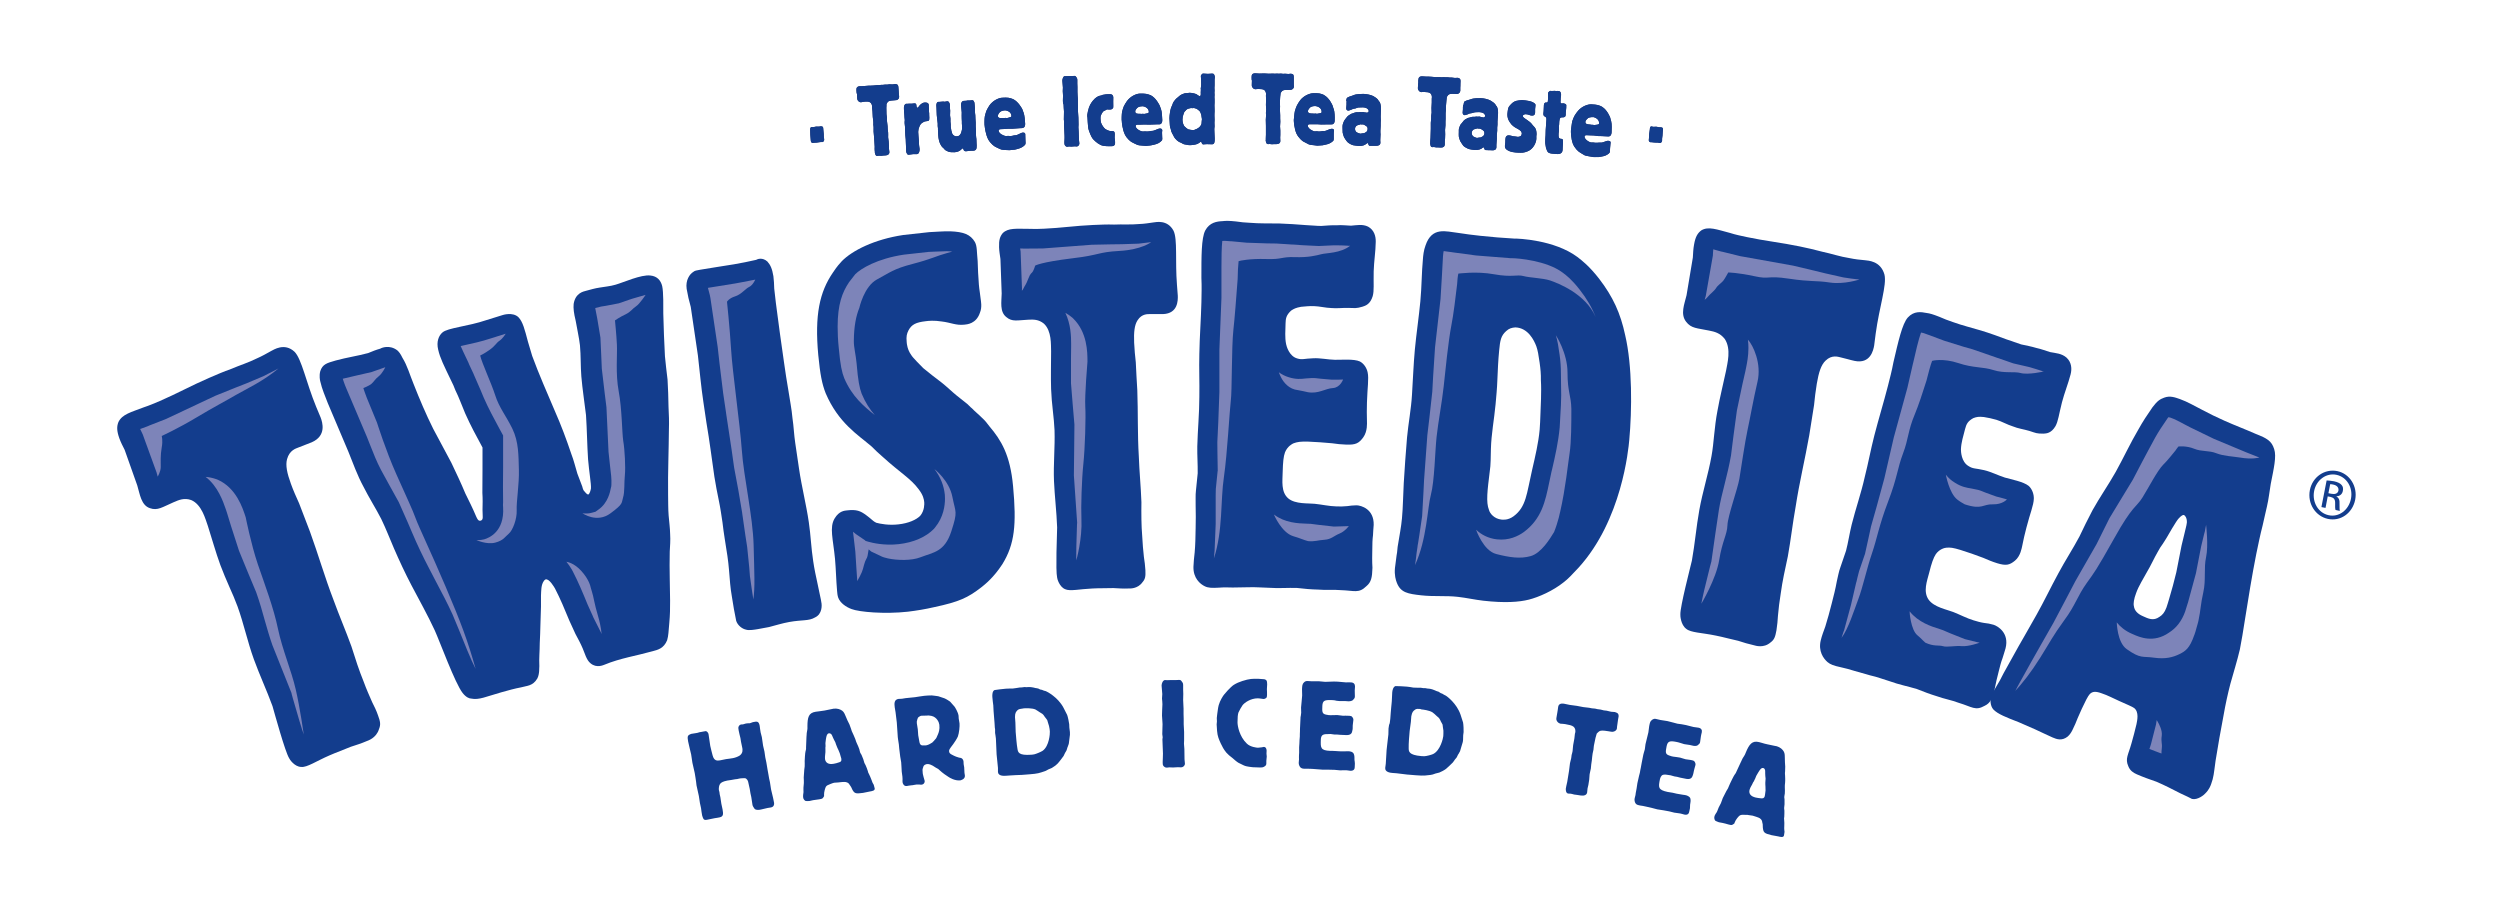 <?xml version="1.0" encoding="utf-8"?>
<!-- Generator: Adobe Illustrator 19.2.1, SVG Export Plug-In . SVG Version: 6.00 Build 0)  -->
<svg version="1.1" xmlns="http://www.w3.org/2000/svg" xmlns:xlink="http://www.w3.org/1999/xlink" x="0px" y="0px"
	 viewBox="0 0 1821.2 673.1" style="enable-background:new 0 0 1821.2 673.1;" xml:space="preserve">
<style type="text/css">
	.st0{fill:#133D8D;}
	.st1{fill:#7D84B9;}
	.st2{fill:#233065;}
</style>
<g id="Layer_1">
	<g id="CENTER_PANEL">
	</g>
</g>
<g id="CENTER_PANEL_1_">
	<g>
		<g>
			<path class="st0" d="M1702.7,343.2c9.1,1.9,14.9,11.2,13,20.9c-2,9.8-10.7,15.9-19.9,13.9c-9.1-2-15-11.2-13.1-21
				C1684.6,347.4,1693.5,341.3,1702.7,343.2L1702.7,343.2z M1702.1,345.9c-7.4-1.6-14.7,3.7-16.3,11.8c-1.6,8.2,3.1,16,10.5,17.6
				c7.4,1.7,14.6-3.6,16.3-11.8C1714.3,355.3,1709.6,347.5,1702.1,345.9L1702.1,345.9z M1694.1,370l-3-0.6l3.8-19.4
				c1.6,0.1,3.1,0.2,5.4,0.6c2.8,0.6,4.6,1.6,5.5,2.7c1,1.1,1.3,2.5,0.9,4.4c-0.5,2.5-2.4,3.7-4.6,3.9l0,0.2
				c1.6,0.7,2.4,2.4,2.2,5.4c-0.1,3.1,0.1,4.3,0.2,5l-3.1-0.7c-0.3-0.7-0.4-2.6-0.3-5.2c0-2.6-1-3.7-3.3-4.3l-2.1-0.4L1694.1,370z
				 M1696.2,359.3l2.1,0.4c2.5,0.5,4.7,0,5.2-2.3c0.3-1.7-0.5-3.7-3.8-4.4c-1-0.2-1.6-0.3-2.2-0.3L1696.2,359.3z"/>
			<path class="st0" d="M90.8,327.7c-1.5-2.9-2.8-5.5-3.9-8.5c-1.9-5.4-1.9-8.6-0.6-11.8c2.8-5.7,9.2-7.1,18.5-10.7
				c4-1.3,7.9-3,11.7-4.6c12-5.2,23.5-11.5,35.8-16.8c5.3-2.3,10.6-4.6,16-6.5c6.3-2.7,12.6-4.6,18.8-7.7c3.5-1.5,7.2-3.6,10.6-5.5
				c1.4-0.6,9.5-6.3,16.9,0.7c5.2,5.3,8.4,22.2,15.7,40c1,2.7,2.3,5.2,3.3,7.9c1.3,3.5,4.4,13.2-6.5,18c-3.2,1.4-6.5,2.4-10,3.9
				c-1.4,0.6-6.2,1.8-8,8.4c-1.2,4.5,0,10.2,2.8,17.9c1.8,5,4,9.9,6,14.3c2.5,6.9,5.4,13.7,7.9,20.6c6,16.5,10.8,33.2,17.1,49.6
				c4.2,11.6,8.9,22.4,13.1,34c2.7,8.6,5.6,17.6,9,25.9c1.8,5,4,9.9,6.1,14.7c1.5,2.9,3.1,6.2,4.3,9.7c1.7,4.6,2,6.7,0.7,9.9
				c-2,6.7-8.3,8.5-9,8.8c-3.9,1.7-7.5,2.8-11.5,4.1c-4.9,2.1-10.4,4-15.6,6.3c-9.5,4.1-16.4,8.9-20.6,8.4c-4.9-0.1-8.5-5.6-8.8-6.4
				c-3-4.9-10.5-32.4-12.1-37.9c-4.2-11.5-9.4-22.6-13.6-34.2c-4.6-12.7-7.3-25.8-11.9-38.5c-1.7-4.6-3.8-9.5-5.8-13.9
				c-2.3-5.2-4.7-10.9-6.7-16.2c-3.5-9.6-6.1-19.2-9.1-28.5c-1.8-5-4.4-15.5-12.1-18.8c-5.1-1.8-9-0.1-12.9,1.6
				c-8.1,3.5-11.6,6.3-17.2,4.3c-6.4-2.1-7.3-10.2-9.2-16.5L90.8,327.7z"/>
			<path class="st0" d="M394.1,441.8c-0.4,9-0.4,18-0.9,26.7c0,5.8-0.6,11.1-0.3,16.8c-0.2,0.8,0.3,5.7-1.5,9
				c-3.3,5.6-7.7,5.2-11.7,6.4c-4.8,0.9-9.4,2.2-14.4,3.6c-11,3.1-16.4,5.8-22,4.6c-1.4,0-3.8-0.9-6.3-4.1
				c-5.5-7-16.7-37.7-20.3-45.6c-5.1-11-11.1-21.7-17-32.9c-4.6-8.8-8.8-17.8-12.7-26.8c-3-6.9-5.8-14.3-9.3-21.5
				c-4-7.8-8.9-15.4-13-23.6c-4.4-8.1-7.5-16.9-10.9-25.3c-4.9-11.8-10.1-23.6-15-35.4c-2-5.3-4.2-10.1-5.5-15.9
				c-0.2-0.7-0.9-4,0-7.4c1.7-5.1,4.7-5.9,11.3-7.8c8-2.2,15.9-3.3,23.6-5.4c2.9-1.2,5.8-2.4,8.8-3.2c0.9-0.6,6.7-3.1,12.4,1.2
				c1.3,1.2,2.3,2.4,3.8,5.5c3.5,5.6,5.4,12.5,8,18.8c4.4,11.2,9.1,22.3,14.4,32.9c4.5,8.5,8.9,16.6,13.2,24.7
				c3.6,7.6,7,14.7,10.2,22.4c2.7,5.5,5.3,10.6,7.9,16.8c0.8,1.7,1.5,3.4,3.2,3c2.3-0.6,1.4-3.1,1.4-7.8c0.1-4.3,0.2-8.2-0.1-12.4
				c0-10.9,0.2-21.8,0.1-33.1c-4.4-8.1-8.8-16.2-12.6-24.8c-2.4-5.6-4.5-11.6-7.2-17c-0.8-2.1-1.8-4.6-2.9-6.6
				c-5.6-11.7-8.2-16.7-9.6-22.9c-1.4-5.8,0.4-10.2,3.1-12.5c3.8-3.4,18.5-4.4,32-9c4-1.1,7.9-2.6,11.9-3.7c0,0,7.2-2.4,11.4,1.5
				c3.3,3.4,4.6,8.9,7,17.9c1.2,3.6,1.9,6.8,3.1,10.4c4.9,13.4,10.9,26.9,16.5,40.1c4.6,10.4,8.4,20.6,12,31.3
				c1.8,4.6,3,9.7,4.4,14.3c1.1,3.2,2.5,6.3,3.6,9.5c0.1,0.4,0.4,1.8,1,2.8c1,1.2,2.5,3.2,3.5,2.9c0.9-0.7,1.5-2.7,1.8-4.4
				c0.2-3.5-1.3-11.7-2.1-21.2c-0.7-10.7-0.8-21.6-1.5-32.2c-1.1-9.4-2.6-18.7-3.4-28.2c-0.6-7.2-0.3-15-1-22.6
				c-0.7-6-2.1-11.9-3.1-17.8c-1.4-5.8-1.8-9.2-1.5-12.4c1.3-8.2,7.5-9.1,8.8-9.5c3.3-0.9,6.7-1.9,10.1-2.4
				c3.8-0.7,7.6-0.9,11.6-2.1c6-1.7,18.5-7.5,25.4-6.7c5.1,0.5,7.6,3.7,8.6,7.7c1,4.4,0.8,15.4,0.8,20c0.3,10.4,0.6,20.8,1.2,31.1
				c0.5,5.3,1.2,11.3,1.9,17c0.4,6.5,0.6,13.1,0.7,19.6c0.3,5.7,0.5,11.2,0.3,16.6c0,7.4-0.3,15.2-0.4,22.6
				c-0.2,8.2-0.3,16.8-0.2,24.9c0.1,5,0,10.5,0.4,15.4c0.4,4.6,1,9,1.1,13.7c0.3,4.2-0.1,8.6-0.3,12.5c-0.2,6.7-0.1,13.2,0,19.8
				c0.1,10.8,0.7,21.2-0.3,31.9c-0.6,6.4-0.6,9.5-1.6,12.9c-2.5,6.1-6.9,7-10.6,8c-11.7,3.3-23.7,5.1-35,9.8
				c-0.7,0.2-5.7,2.8-10.2-1c-3-2.3-4.3-7.7-5.7-10.8c-1.6-3.8-3.5-7.2-5.3-10.6c-1.4-3.1-3-6.5-4.4-9.6c-3.3-8-6.6-16-10.5-23.5
				c-0.6-1-4.2-7.4-6.9-6.6c-0.3,0.1-0.9,0.6-1.2,1.1c-2.1,2.9-1.9,7.1-2.1,10.7L394.1,441.8z"/>
			<path class="st0" d="M568.1,242.5c2.1,14.1,3.8,28.3,6.3,42.4c1,6.7,2.3,12.9,2.9,19.7c0.9,5.9,1.1,12,2,18l2.8,19
				c1.9,13,5.2,25.8,7.1,38.8c1.4,9.3,1.7,18.8,3.2,28.4c0.8,5.6,2,11.1,3.2,16.6c0.9,3.7,1.5,7.8,2.4,11.4l0.5,3
				c0.1,0.8,0.7,7.5-4.8,10c-4.5,2.7-9.2,1.6-18.7,3.3c-5.1,0.9-10.1,2.5-14.8,3.7l-8.1,1.5c-2.4,0.4-6.5,1.1-8.6,0.4
				c-2.9-0.6-6.1-3.1-7.2-6.4c-0.1-0.7-1.6-8.1-1.7-8.8c-0.9-6.3-2.2-12.2-2.7-18.2c-0.6-6.8-1-13.6-2-20.3
				c-1.2-8.2-2.7-16.3-3.6-24.5c-0.8-5.2-1.5-10.4-2.6-15.6c-1.2-5.9-2.4-11.8-3.3-17.7c-1.9-13-3.5-26.1-5.8-39.4l-2.2-14.9
				c-1.7-11.2-2.7-22.8-4-34l-5.2-35.3c-0.7-2.2-1-4.4-1.7-6.6c-0.3-2.2-1-4.4-1.3-6.6c-0.9-6.3,2.2-10.7,4.8-12.3
				c1.2-1,2.3-1.1,5-1.6c8.5-1.5,16.7-2.6,24.9-4c5.4-1,10.5-1.9,15.9-3.2c1-0.6,4.6-2,8.2,1.2c2.1,2.3,3.5,5.1,4.4,10.7
				c0.4,3,0.5,6,0.6,9c0.5,3.3,0.7,7.1,1.2,10.5L568.1,242.5z"/>
			<path class="st0" d="M677,169.1c5.2-0.2,10-0.7,15.2-0.6c9.7,0.4,14.7,2.2,18,7.8c1.7,3.2,1.3,7,2,13.8
				c0.2,5.7,0.4,11.7,0.9,17.3c0.3,3.7,1,7.1,1.3,10.4c0.1,1.1,1.2,5.9-0.5,9.9c-2.7,8.3-9.6,8.6-11.3,8.8
				c-6.2,0.7-9.8-1.5-16.5-2.3c-5.6-0.9-9.7-0.5-11.8-0.2c-6.9,0.8-10.2,2.3-12.5,6.7c-1.2,2.4-1.7,4.3-1.3,8.4
				c0.1,1.5,0.5,5.6,3.3,9.5c1.2,2.1,6.9,7.6,8.8,9.6c3.7,3,9,7.3,13.5,10.6c3.8,3,7.2,6.4,10.9,9.4c2.2,1.7,4.1,3.3,6.3,5
				c1.9,1.3,3.5,3.4,4.9,4.4c1.9,2.1,4.9,4.4,7.2,6.8c2.3,2,3.8,4.1,5.4,6.2c8.5,10,15.1,20.7,17.2,43.5c2.6,28.1,1.2,42.3-7.8,56.9
				c-6.4,9.8-12.5,14.6-15.4,16.9c-9.7,7.5-16,10.5-34.3,14.4c-6.5,1.5-12.6,2.5-19.1,3.3c-17.1,1.9-35.6,0.2-41-1.9
				c-3.9-1.4-8.4-4.4-9.8-8.4c-0.5-1.5-0.7-3.3-0.8-4.8c-0.7-7.9-0.8-15.4-1.5-23.3c-1.4-14.6-4.2-23-0.3-29.5
				c3.3-5.6,7.4-5.7,9.1-5.9c6.9-0.8,9.7,0.4,13.8,3.4c4.5,3.3,4.9,4.4,7.4,5.6c2.9,0.8,9.2,2,16.1,1.2c7.5-0.8,13.2-3.4,16-6.3
				c3.1-3.7,3-8.6,2.9-9.8c-0.2-2.2-0.8-5.2-4-9.4c-5.9-8-13.2-11.8-26.5-23.9c-2.3-2-5.3-4.7-7.9-7.4c-9.8-8.4-24.1-17-33.4-38.7
				c-2.7-6.9-4-13.6-5.4-27.8c-2.7-29.2,0.9-45.9,10.7-60.2c3.3-4.9,4.6-6.2,6.5-8.3c7.6-7.7,23.5-15.8,44.6-19L677,169.1z"/>
			<path class="st0" d="M728.8,188.7c-0.4-3-0.9-5.6-1-8.6c-0.2-5.3,0.7-7.9,2.7-10.3c4-3.9,9.9-3.1,18.8-3.1
				c3.8,0.2,7.6,0.1,11.4-0.1c11.7-0.5,23.4-2.2,35.4-2.7c5.2-0.2,10.3-0.5,15.5-0.3c6.2-0.3,12.1,0.2,18.3-0.4
				c3.4-0.1,7.2-0.7,10.6-1.2c1.4-0.1,9.9-2.3,14.4,6.1c3,6.3,1.1,21.8,2.5,39.5c0.1,2.6,0.5,5.2,0.6,7.9
				c0.1,3.4,0.1,12.8-10.6,13.3c-3.1,0.1-6.2-0.1-9.6,0c-1.4,0.1-5.9-0.5-9.1,4.5c-2.3,3.5-2.8,8.8-2.5,16.3
				c0.2,4.9,0.7,9.8,1.2,14.3c0.2,6.8,0.8,13.5,1.1,20.3c0.6,16.2,0.1,32,1.1,48.2c0.4,11.3,1.5,22.2,1.9,33.4
				c-0.1,8.3-0.1,17,0.6,25.2c0.2,4.9,0.7,9.8,1.2,14.7c0.5,3,0.9,6.4,1.1,9.7c0.2,4.5-0.1,6.4-2.1,8.7c-3.6,5.1-9.5,4.6-10.2,4.6
				c-3.8,0.2-7.2-0.1-11-0.3c-4.8,0.2-10,0-15.2,0.3c-9.3,0.4-16.5,2.2-20,0.5c-4.2-1.7-5.8-7.7-5.8-8.4c-1.2-5.2-0.1-31.3,0-36.6
				c-0.4-11.3-1.8-22.5-2.3-33.8c-0.5-12.4,0.8-24.5,0.4-37c-0.2-4.5-0.7-9.4-1.2-13.9c-0.6-5.2-1.1-10.9-1.3-16.1
				c-0.3-9.4,0-18.5,0-27.5c-0.2-4.9,0.5-14.7-5.2-20.1c-3.9-3.2-7.7-3.1-11.5-2.9c-7.9,0.4-11.7,1.7-15.9-1.9
				c-5-3.9-3.5-11.2-3.4-17.2L728.8,188.7z"/>
			<path class="st0" d="M898,428c-3.4-0.1-6.5-0.2-10,0.1c-5.2,0.3-7.9,0.2-10.3-1c-3.4-1.6-8.5-5.9-8.3-14.2
				c0.1-3.4,0.5-6.8,0.9-10.5c0.5-5.6,0.6-11.7,0.7-17.7c0.1-5.6,0.2-10.9,0-16.6c0.1-3.4-0.2-7.2,0.2-10.5
				c0.4-4.1,0.9-8.6,1.3-12.8c0.1-6.4-0.4-12.8-0.3-19.6c0.3-12,1.5-24.1,1.5-36.1c0.2-10.5-0.3-20.7,0-31.3
				c0.2-12.4,1.2-25.2,1.5-37.6c0.1-5.7,0.3-11.7,0-17.7c0-15.4-0.1-29,2.8-34.6c3.2-5.9,8.4-6.6,12.6-6.8c2.4-0.3,4.8-0.3,9.6,0.2
				c3.4,0.5,6.9,0.9,10.3,1c7.2,0.6,14.1,0.4,21.4,0.5c6.5,0.2,13.1,0.7,19.6,1.2c3.8,0.1,7.2,0.6,11,0.6c3.8-0.3,7.6-0.6,11.4-0.5
				c3.5-0.3,6.9,0.2,10.3,0.3c4.1-0.3,8.3-1.3,12.4,0.7c4.4,2.4,5.7,6.9,5.6,11.1c-0.1,7.1-1.3,14.3-1.5,21.4
				c-0.2,9.4,0.4,14-0.7,18.1c-1.8,6-5.3,7-7.4,7.7c-4.8,1.4-5.2,1-10.4,0.9c-4.1-0.1-8.3,0.5-12.4,0.1c-4.1-0.1-8.6-1.3-12.7-1.4
				c-3.1-0.1-6.2,0.2-9.3,0.5c-3.8,0.7-5.2,1.4-7.3,2.8c-3.5,3.3-3.9,5.6-4,9.3c-0.1,5.3-0.6,10.2,0.4,15.1c0.3,1.5,2.2,8.7,8,10.4
				c3.8,1.2,5.2,0.1,11.7-0.1c5.2-0.3,10.7,1,15.8,1.1c4.5,0.1,13.8-0.8,18.2,1.2c3.1,1.6,5.1,5,5.7,8c1,4.5-0.2,11.3-0.5,21.8
				c-0.1,4.5-0.2,9.4,0,13.9c0,1.1,0.5,7.2-2.7,11.6c-3.2,4.4-5.6,5.5-12.2,5.3c-3.8-0.1-7.2-0.5-10.6-1c-5.8-0.5-11.7-1-17.5-1.2
				c-5.5-0.1-7.6,0.2-10.4,1.2c-1,0.4-4.5,2.2-6.3,6.6c-1.1,3-1.5,7.1-1.7,14.3c-0.1,6.4-1.4,14.6,4.1,19.3
				c5.1,4.3,14.8,3.4,19.2,3.9c5.1,0.5,10.6,1.8,15.8,1.9c2.8,0.1,5.2,0.1,7.9-0.2c2.1-0.3,4.5-0.6,6.9-0.6
				c3.1,0.1,12.7,2.6,12.4,14.3c-0.1,2.6-0.5,4.9-0.5,7.5c-0.4,3-0.5,6.4-0.5,9.8c-0.1,4.5-0.2,9.4,0.1,13.9
				c-0.2,7.1-0.9,10.5-4.4,13.4c-5.6,5.5-8.7,3.2-18.7,2.9c-5.5-0.5-11,0.1-16.5-0.4c-5.2-0.1-10.3-0.6-15.5-1.2
				c-6.6-0.2-13.4,0.4-20-0.1c-5.2-0.1-10-0.6-15.2-0.4L898,428z"/>
			<path class="st0" d="M1103.9,238.5c9.3,0.3,13.7,9.5,15.3,13.8c1.1,3.2,1.5,5.9,2.4,12c0.6,4.2,1,8.4,0.9,12.6
				c0.3,4.6,0.2,9.1,0.1,13.6c-0.4,7.5-0.4,15.1-1,22.6c-0.9,9.7-3.2,19.3-5.5,29.3c-4,17.3-4.2,26.8-13.5,33.7
				c-4.1,3-7.8,2.5-8.9,2.4c-5.1-0.6-8.3-4.3-9-7c-2.3-5.6-1.1-14.5,0.5-27.6c0.9-5.6,0.7-11.3,0.9-16.9c0.3-10.9,2.4-21.7,3.4-32.5
				c0.5-5.6,1.1-11.6,1.3-17.7c0.3-7.2,0.6-14.3,1.3-21.4c0.7-7.5,1.3-10.8,5.1-14.2C1099.3,239.2,1101.4,238.7,1103.9,238.5z
				 M1103,173.8c-8.3-0.5-16.2-1.1-24.4-2c-5.5-0.6-11.3-1.3-16.8-2.2c-8.2-0.9-18.6-4.7-23.3,9.1c-1.4,3.6-1.8,8.1-1.9,9.6
				c-1,10.5-0.9,20.7-1.9,31.2c-1.1,11.6-2.9,23.5-4,35.1c-1,10.9-1.4,22.2-2.1,33.1c-0.6,10.2-2.6,20.5-3.6,31
				c-1,11.2-1.7,22.5-2.4,33.4c-0.5,8.7-0.5,17-1.3,25.6c-0.6,6.4-1.8,12.3-2.8,18.6c-0.6,2.6-0.5,5.6-1.1,8.2
				c-0.3,3-0.9,6.3-1.2,9.3c-0.5,5.2,0.6,8.8,1.4,10.8c2.8,7.1,7.9,8,17.9,9.1c8.9,1,18,0.1,26.6,1.1c6.2,0.7,12.3,2.1,18.4,2.8
				c15.8,1.8,26.2,1,33.3-0.8c7.1-1.8,17.6-6.4,25.4-12.7c3-2.3,5.7-5.1,10.7-10.5c31.6-34.7,36.4-86.4,37-93.1
				c2-21.7,2.3-53.9-3-76.4c-3.4-15.9-8.8-27.8-19-41.1c-7.1-9.1-12.3-13.1-15.8-15.8C1132.3,174.7,1105.8,173.7,1103,173.8z"/>
			<path class="st0" d="M1233.2,187.6c0.2-3.4,0.3-6.3,0.9-9.5c1-5.7,2.6-8.3,5.3-10.3c5.2-3.1,11.3-0.6,20.9,1.9
				c4,1.3,8.1,2.1,12.2,3c12.7,2.7,25.5,4.1,38.5,6.8c5.6,1.2,11.2,2.4,16.6,3.9c6.7,1.4,12.9,3.6,19.6,4.6
				c3.7,0.8,7.9,1.3,11.7,1.6c1.5,0.3,11.1,0.2,13.9,10.5c1.8,7.5-3.8,23.7-6.4,42.9c-0.5,2.8-0.6,5.7-1.1,8.6
				c-0.6,3.6-2.8,13.7-14.3,11.3c-3.4-0.7-6.6-1.8-10.3-2.6c-1.5-0.3-6.2-2.1-10.8,2.4c-3.3,3.1-5,8.6-6.4,16.8
				c-0.9,5.3-1.5,10.6-2,15.6c-1.3,7.3-2.2,14.7-3.5,22c-3.1,17.5-7.2,34.3-9.9,51.9c-2.2,12.2-3.5,24.1-5.7,36.3
				c-1.9,8.9-4,18.1-5.2,27.2c-0.9,5.3-1.5,10.6-2,16c-0.2,3.3-0.5,7.1-1.1,10.7c-0.9,4.9-1.6,6.8-4.3,8.8c-5,4.4-11.2,2.3-11.9,2.1
				c-4.1-0.9-7.7-2-11.7-3.3c-5.2-1.1-10.7-2.7-16.3-3.8c-10.1-2.1-18.2-2.1-21.5-4.9c-4.1-3-4.4-9.8-4.3-10.6
				c-0.1-5.9,7.1-33.5,8.4-39.1c2.2-12.2,3.2-24.6,5.4-36.8c2.4-13.4,6.5-26,8.9-39.4c0.9-4.9,1.4-10.2,1.9-15.2
				c0.6-5.8,1.3-12,2.4-17.6c1.8-10.2,4.3-19.8,6.3-29.4c0.9-5.3,3.9-15.6-0.9-23c-3.5-4.5-7.5-5.4-11.6-6.2
				c-8.6-1.8-12.9-1.5-16.6-6.4c-4.4-5.6-1.2-12.9,0.3-19.3L1233.2,187.6z"/>
			<path class="st0" d="M1350.8,488.7c-3.3-1-6.3-1.9-9.7-2.6c-5.1-1.1-7.7-2-9.8-3.8c-2.9-2.5-6.9-7.9-4.9-15.9
				c0.8-3.3,2-6.4,3.3-10c1.7-5.3,3.2-11.1,4.7-16.9c1.4-5.4,2.7-10.5,3.7-16.1c0.8-3.3,1.4-7,2.6-10.2c1.4-3.9,2.8-8.2,4.1-12
				c1.6-6.1,2.5-12.5,4.1-19c2.9-11.6,6.9-22.9,9.5-34.6c2.6-10.2,4.4-20.2,7-30.3c3.1-12,6.8-24.1,9.9-36.1
				c1.4-5.5,2.9-11.2,4-17.2c3.5-15,6.4-28.1,10.5-32.7c4.5-4.9,9.6-4.1,13.7-3.3c2.4,0.3,4.7,1,9.3,2.8c3.2,1.4,6.4,2.7,9.8,3.8
				c6.9,2.5,13.6,4.1,20.6,6.2c6.3,1.9,12.5,4.2,18.7,6.5c3.7,1.1,6.9,2.5,10.5,3.6c3.7,0.8,7.5,1.5,11.1,2.6c3.4,0.7,6.6,2,10,3
				c4.1,0.8,8.3,0.9,11.9,4c3.8,3.5,4,8.2,3,12.2c-1.8,6.9-4.5,13.5-6.3,20.4c-2.3,9.1-2.7,13.6-4.7,17.3c-3.1,5.3-6.7,5.4-8.9,5.5
				c-5,0-5.2-0.4-10.2-2c-4-1.2-8.2-1.7-12-3.3c-4-1.2-8-3.6-12-4.8c-3-0.9-6.1-1.5-9.1-2c-3.8-0.4-5.3-0.1-7.7,0.8
				c-4.1,2.3-5,4.3-6,8c-1.3,5.1-2.8,9.7-3,14.7c0,1.5,0.2,9.1,5.5,12.2c3.4,2.2,5,1.5,11.4,3c5.1,1.2,10.1,3.8,15.1,5.4
				c4.3,1.3,13.5,2.9,17.4,6.1c2.6,2.4,3.8,6.2,3.7,9.3c-0.1,4.7-2.8,10.9-5.4,21.1c-1.1,4.3-2.3,9.1-3.1,13.5
				c-0.3,1.1-1.1,7.1-5.2,10.5c-4.1,3.4-6.7,3.8-13,1.9c-3.6-1.1-6.9-2.5-10.1-3.9c-5.6-2.1-11.1-4.1-16.7-5.8
				c-5.3-1.6-7.4-1.9-10.3-1.6c-1.1,0.1-4.9,0.9-7.6,4.7c-1.7,2.6-3.1,6.5-4.8,13.4c-1.6,6.2-4.6,13.9-0.4,19.8
				c4,5.5,13.5,7.2,17.8,8.9c4.9,1.9,9.9,4.6,14.9,6.1c2.7,0.8,5,1.5,7.7,1.9c2.1,0.2,4.5,0.6,6.8,1.3c3,0.9,11.7,5.9,8.8,17.2
				c-0.6,2.5-1.5,4.6-2.2,7.2c-1.1,2.8-1.9,6.1-2.7,9.3c-1.1,4.3-2.3,9.1-3.1,13.5c-1.7,6.9-3.2,10-7.3,11.9
				c-6.7,3.8-9.1,0.7-18.8-2.2c-5.2-2-10.7-2.9-15.9-4.8c-5-1.5-9.9-3.4-14.7-5.3c-6.3-1.9-13.1-3.2-19.3-5.5
				c-5-1.5-9.5-3.3-14.6-4.4L1350.8,488.7z"/>
			<path class="st0" d="M1591,375.2c0.9,0.4,2.2,2.2,2.1,5.4c-0.3,2.7-1.2,5.2-1.7,7.8c-0.7,2.9-1.5,6.2-2.2,9.1
				c-1.3,6.7-2.5,13.1-3.8,19.4c-1.6,6.5-3.3,13.1-5.3,19.6c-0.6,1.8-1.1,4-1.9,6.1c-1.4,3.8-3.1,5.5-5,6.7
				c-4.5,3.3-8.3,1.3-12.1-0.4c-4.2-1.8-6.2-4.3-6.6-7.3c-0.5-1.8,0-5.3,1.6-9.5c2-5.6,5.2-10.3,7.8-15.2c2.9-4.8,5.3-10.3,8.1-15.1
				c1.1-2,2.2-3.9,3.6-5.7c1-1.6,1.8-2.9,2.6-4.1c1.1-1.9,7.2-12.6,8.9-14.3C1589.1,375.5,1590.4,374.9,1591,375.2z M1482.5,531.3
				c4.5,2,8.5,4.1,12.7,5.9c3.2,1.4,6.8,2.6,10.9-0.5c3.2-2.7,4.3-6.6,5.7-9.3c1-2.8,8.2-19.5,10.5-21.7c1.9-2,4.2-2.3,8.8-0.6
				c4.3,1.4,8.3,3.6,12.8,5.6c4.5,2,9.9,4.3,10.8,5.1c3.7,2.9,2.2,9.1,1.7,11.7c-1.1,4.8-2.4,9.5-3.6,13.8
				c-2.4,8.7-4.8,11.3-2.4,16.8c1.3,3.4,3.8,4.9,6.3,6c4.8,2.1,9.4,3.7,14.3,5.4c5.8,2.5,11.7,5.5,17.3,8.4c3.5,1.5,7.9,3.8,8.5,4.1
				c4.1,1,8.9-3,9.6-3.9c2.9-2.8,3.9-5.6,4.4-7c1.8-4.9,1.9-7.3,3.2-16.9c1.8-11,3.7-22.3,5.9-33.5c1.3-7.5,3-15.3,4.9-22.6
				c2.3-8.3,4.9-16.5,6.9-25c1.3-6.7,2.5-13.9,3.6-21.1c2.6-16.3,5.2-32.6,8.3-48.2c1.5-7.1,2.8-13.8,4.7-21.1
				c0.9-4.5,2.1-8.8,3.1-13.6c1.3-5.5,1.9-11.3,2.8-16.6c2.2-11.2,4.3-20,2.5-25.3c-1.9-6.1-5.3-7.9-13.4-11.1
				c-7.7-3.4-15.2-6.2-22.8-9.6c-5.5-2.4-11.1-5.2-16.4-8c-5.3-2.7-10.5-5.8-16.1-7.8c-3.3-1.1-7.1-2.7-11.5-1
				c-3,1.1-4.9,2.3-8.4,6.9c-3.9,5.6-7.2,10.6-10.3,16.2c-5.9,10-10.9,20.8-16.5,30.9c-5.3,9.4-11.6,18.4-16.9,27.9
				c-3.5,6.6-6.6,13-9.6,19.3c-4.9,9.2-10.5,17.7-15.4,26.9c-5.5,10.1-10.3,20.2-15.8,30c-3.1,5.5-6.2,11-9.2,16.2
				c-5.1,8.7-9.8,17.6-14.8,26.4c-1.6,3.4-3.6,6.9-5.6,10.2c-1.1,1.9-2.6,4.1-3.4,6.2c-1,2.8-0.8,7.4,1.5,10
				c3.2,3.4,9.7,5.9,18.5,9.3L1482.5,531.3z"/>
			<path class="st1" d="M202.5,458.1c-3.1-15.1-9.6-32.2-14.7-47.1c-5-14.9-8.8-34.1-8.8-34.1c-2.2-6.9-6.9-21.4-20.3-27.4l-0.5-0.2
				l-0.5-0.2c-2.8-1-5.5-1.5-7.9-1.7c9,6.9,12.7,17.9,14.7,23.6l0.8,2.4l2.9,9.5l5.9,18.3l6.2,15.1c-0.1-0.2,6.3,15.1,6.3,15.1
				c2.5,7,4.5,13.9,6.3,20.6c1.8,6.3,3.5,12.2,5.5,17.9l6.5,16.3l7.5,18.8l0,0.3l0.9,3.3c4.1,14.4,6.5,22.3,8,26.5
				c0,0-2.8-19.8-5.9-33C212.4,488.9,205.7,473.3,202.5,458.1z"/>
			<path class="st1" d="M431.2,431c-1.1-3-0.8-5.2-4.3-10.7c-4.8-7.1-9.8-10.2-14.3-11.1c1.4,1.7,2.7,3.6,4,5.8l0.2,0.4l0.3,0.5
				c4.2,8.1,7.7,16.5,11,24.6c0.3,0.7,4.2,9.3,4.2,9.3l-0.6-1.1c0,0,5.8,11.6,6.1,12.1c0.1,0.2,0.2,0.6,0.4,1.1
				c0,0-0.1-4.9-2.6-13.3C433.1,440.4,432.3,434.1,431.2,431z"/>
			<path class="st1" d="M192,274c-0.8,0.3-12.3,5.2-12.3,5.2l-7.9,3.1l-14.9,6c-0.1,0-35.9,16.9-35.9,16.9l-13.3,5.2l1-0.3l-4.6,1.7
				c-0.6,0.2-1.3,0.5-2,0.7c0.5,1.1,1,2.1,1,2.1l0.9,1.9l10,27.5c0,0,0.5,2,0.9,3.2c0,0,2.2-3.7,2.2-6.9c0-3-0.3-8.8,0.7-14.2
				c1-5.4,0-8.5,0-8.5s11.9-5.4,25.7-13.7c12.5-7.5,20.4-11.5,28.4-16.2c8-4.6,19.4-9.7,31-19.3C201.2,269.2,192.7,273.6,192,274z"
				/>
			<path class="st1" d="M540.4,327.9c-1.4-19.3-6.8-56.8-7.8-73.1c-1-16.2-3-35-3-35s1.4-2.5,5.9-3.9c4.5-1.4,7.5-5.6,10.3-6.9
				c2.7-1.3,4.4-5.3,4.4-5.3c-4.8,1-14.6,2.8-14.6,2.8c0,0-16.4,2.6-19.9,3.2c0.3,1.3,0.7,2.6,0.7,2.6l0.7,2.7l0.4,2l5.3,35.7
				l1.3,11.6l2.7,22.1c0,0,2.2,14.9,2.2,14.9l-0.1-0.5l4.1,27.1l1.8,12.8l3.1,16.6c0,0,2.8,16.6,2.8,16.6l0,0.3l0.1,0.6l2.2,15.3
				l1.3,8.4l1.5,14.8l0.5,6.4c0,0.1,1.5,10.6,1.5,10.6s1,6,1,6.4c1.3-9.3,0.7-18.5,0.2-39.4C548.5,376.3,541.7,347.2,540.4,327.9z"
				/>
			<path class="st1" d="M450.7,285c-2.4-12.8-0.9-26.9-1.3-34c-0.3-6.6-1.4-17.6-1.4-17.6s3.6-2.5,7.7-4.4c4.1-2,4.9-4.1,7.7-5.9
				c2.7-1.8,6.9-8.3,6.9-8.3c-2.5,0.8-10.1,2.8-11.8,3.5l-8.4,2.9l1-0.3l-9.9,1.9l-3.2,0.5c-0.1,0-2.2,0.5-4.4,1.1
				c0.1,0.3,0.2,0.6,0.2,1.1l0.1,0.4l1.2,6.2l2.4,14.4l-0.1-0.7L438,259l0.4,9.5c0,0,2.1,17.9,2.1,17.9l1.3,10.4l0,0.2
				c0,0,1.5,32.2,1.5,32.2c0-0.1,1.1,10.2,1.1,10.2c0.7,5.6,1.2,9.7,1,13.6l-0.1,1.3l-0.3,1.2c-0.5,2.7-2.1,10.9-9,15.7l-2.2,1.6
				l-2.6,0.7c-2.3,0.7-4.6,0.7-6.9,0.4c0,0,10.5,7.5,20.5,0c9.6-7.1,7.8-7.4,9.1-11.5c1.3-4.2,0.7-10.7,1.3-16.2
				c0.6-5.5-0.1-19-1.2-25.1C453.1,315,453.1,297.7,450.7,285z"/>
			<path class="st1" d="M360.7,287.8c-2.9-9-9.6-23.2-10.9-28.8c0,0,2.9-1.3,7.1-4.3c4-2.9,4.6-4.9,7-6.5c2.4-1.6,4.5-5.1,4.5-5.1
				c-1.1,0.3-9.8,3.1-10.8,3.4c-6.9,2.3-13.8,3.8-19.4,5c-0.8,0.2-1.7,0.4-2.6,0.6c1,2.4,2.5,5.5,4.7,10.1l1.6,3.4l-0.8-1.5l3.9,8.3
				l0.3,0.7l-0.6-1.3l5.4,12.4l2.3,5.5c3.4,7.8,7.5,15.3,11.8,23.3l2.3,4.2l0,4.7l0,19l-0.1,14.2l0-1.1l0.1,11.8l-0.1,2.2
				c0-0.4,0.1,1.6,0.1,1.6c1.1,17.7-10.3,22.3-13.8,23.3c-0.8,0.2-3,0.7-5.7,0.5c0,0,7.5,3.5,13.7,1.9c6.2-1.6,7.3-4.4,10-6.6
				c2.7-2.2,6-10.5,5.7-17c-0.3-6.2,1.9-19.1,1.6-29.5c-0.3-10.4-0.1-20.2-4.7-29.8C368.7,302.9,363.6,297,360.7,287.8z"/>
			<path class="st1" d="M324.6,427.3c-11.2-26.3-19.4-43.1-21.8-49.7c-2.4-6.6-6.4-14.9-14.1-32.2c-7.7-17.2-14-37.4-14.1-37.6
				c-3.6-8.9-7.3-17.9-7.4-18c-0.3-0.8-1.4-3.8-1.4-3.8c-0.5-1.2-0.7-2.2-1.1-3.3c0,0,4.1-1.6,5.8-3c1.7-1.4,2.8-3.6,5.4-5.6
				c2.6-2,4.8-6.6,4.8-6.6c-1.5,0.6-9.1,3.2-9.1,3.2l-0.8,0.3l-12.6,2.9c0,0-5.5,1.3-8.5,2c0.4,1.1,0.6,2.1,1.1,3.3
				c0,0,1.1,3,1.5,3.8c0.1,0.3,15,35.3,15,35.3c0.1,0.2,2.3,5.8,2.3,5.8c2.5,6.4,4.9,12.4,7.7,17.7l0.3,0.6l6.3,11.5l6.6,11.9
				c0.2,0.3,6.6,14.9,6.6,14.9l3.2,7.5c3.7,8.7,7.8,17.3,12.2,25.7c0,0,5.1,9.8,5.1,9.8c4.1,7.8,8.4,15.8,12.1,24
				c0,0,5.2,12.5,5.2,12.5c2.6,6.6,8.3,20.8,11.6,27.1C340.8,466.9,335.8,453.6,324.6,427.3z"/>
			<path class="st1" d="M624,264.6c-0.5-5.8-2.1-11.8-2-16.2c0.1-10.8,1.6-18.2,4-24.1l0,0c0,0,3.4-15.6,12.8-20.7
				c9.4-5,12-7.7,25.9-11.3c13.9-3.6,17.3-5.8,25-7.9c2.1-0.6,3.3-0.9,4-1.1c-0.9-0.1-2.1-0.3-3.9-0.3c0,0-8.6,0.3-8.6,0.3
				s-3.6,0.2-4.7,0.2c-0.8,0.1-17.3,1.9-18,2c-19.5,2.9-31.4,10.2-35.4,14.2c0,0-0.1,0.1-0.1,0.1l-4.5,5.8c-4.9,7.3-8.3,16-8.3,32.4
				c0,4.5,0.2,9.5,0.8,15.3c1.2,13.2,2.3,17.8,4,22.2c5.8,13.5,14.2,20.4,22.3,26.9c-3.6-4.1-6.9-9.1-9.6-15.6
				C626.1,282.4,625.1,277.7,624,264.6z"/>
			<path class="st1" d="M787.8,378.1c-0.4-8.7,0.2-28.6,1.4-40.1c1.2-11.5,1.9-34.1,1.4-41.9c-0.5-7.8,1.6-32.6,1.6-32.6
				c0-7-0.1-21.4-10.4-31.5l-0.4-0.4l-0.5-0.4c-1.6-1.4-3.2-2.4-4.8-3.3c4,8.4,4.2,17.3,4.2,22.3l0,2.3l-0.1,9.1l0,17.6l1.2,14.9
				c0,0,1.3,15.2,1.3,15.2c0,0-0.2,19.9-0.2,19.9l-0.2,17.1l1.1,16l1.3,18.8l-0.1,0.3l-0.1,3.2c-0.4,10.8-0.5,17.8-0.5,22.3
				c0,0.6,0,0.8,0,1.3C784.2,408.1,788.5,392.3,787.8,378.1z"/>
			<path class="st1" d="M1088.4,199.8c13.3,2.4,16.5,0,21.4,1.3c4.9,1.3,13.8,1.4,19.4,3.2c5.6,1.9,26,9.7,33.2,26.7
				c-2.7-7-6.4-13.3-11.7-20.1c-5.9-7.5-9.7-10.4-12.6-12.5c-11.5-8.5-32.1-10.3-36.6-10.3l-0.5,0l-0.7,0l-1-0.1l-24.1-1.9
				c-0.1,0-17.8-2.4-17.8-2.4l1,0.1l-3.9-0.5c-0.9-0.1-1.8-0.3-2.8-0.4c-0.2,0.7-0.3,1.7-0.5,3.7l-0.8,14.6l-1,16.6l-4,35.2
				l-1.4,21.4l-0.6,11c0,0-2.1,18.9-2.1,18.9l-1.5,12.7l-2.4,32.8c0,0.1-0.4,8.3-0.4,8.3l-1,17.9l-2,13.6l-1,6.4l-0.2,1l0-0.1
				l-0.2,1.7l-1,6.6l0.4-2.5l-0.7,5.7c0,0-0.4,2.8-0.5,3.3c8.7-18.8,9-41.7,11.6-51.4c2.6-9.7,3-31.4,4.1-41.8
				c1.1-10.4,4.1-26.5,5.2-37c1.1-10.4,3.4-33.3,5.6-44.5c1.5-7.4,3.2-21.4,4.2-30.1l0.3-3.9c0.2-2,0.4-3,0.6-3.7
				C1062.6,199.4,1075.1,197.4,1088.4,199.8z"/>
			<path class="st1" d="M1258.4,382.7c0.2-6.7,7.5-26.7,8.7-33.9c1.2-7.2,4.1-27.2,6-35.8c1.9-8.7,4.1-21.6,7.2-34.9
				c3.1-13.2-3.1-26.5-7-30.7c0.3,2.1,0.4,4.2,0.4,6.1c0,5.8-1,10.9-1.7,14.3l-0.5,2.5l-2.2,9.7l-4,19l-2.2,16.3
				c0-0.2-2.1,16.5-2.1,16.5c-1.3,7.4-3,14.3-4.7,21.1c-1.6,6.3-3.1,12.3-4.1,18.4l-2.6,17.5l-2.9,20.3l-0.1,0.3l-0.9,3.4
				c-3.7,14.5-5.5,22.5-6.3,27c0,0,10.8-18.1,13-31.8C1254.6,394.2,1258.2,389.4,1258.4,382.7z"/>
			<path class="st1" d="M1574.8,545.4c0.5-4.5-0.7-4.5,0-9.5c0.5-3.7-1.8-8.2-3-10.2c-0.2-0.3-0.4-0.8-0.7-1.1
				c-0.2,1-0.3,2.1-0.5,3.2c0,0.1-3.6,14.1-3.6,14.1l-0.3,1c0,0-0.4,1.3-0.9,2.7c3.5,1.4,7.6,2.9,7.6,2.9l1.2,0.4
				C1574.6,547.9,1574.6,546.7,1574.8,545.4z"/>
			<path class="st1" d="M922.3,188.7c11.9,0.4,10.9-1.7,20.8-1.4c9.9,0.4,15.9-1.2,19.4-2.1c3.5-1,14.1-0.6,21.1-6.2l-1.2,0.1
				l-0.3-0.1l-4-0.2l-4.7-0.1l-1.6,0l-10.7,0.5h-0.7l-6.3-0.3l-5.7-0.3l-18.6-1.2l-6.9-0.1c0,0-13.7-0.4-14.7-0.5
				c-0.4-0.1-11.8-1.1-11.8-1.1l0.5,0.1c-4.3-0.4-5.4-0.4-6.2-0.3c0,0-0.3,0-0.3,0c-0.5,4.7-0.6,12.5-0.6,19.6c0,1.1,0,4,0,4l0-0.7
				l0,18.7c0,0.1-1.5,37.7-1.5,37.7s0,30,0,30.8c0,0.2-0.8,21.8-0.8,21.8l-0.7,14.8l0.1,9l0.2,11.7l-0.1,0.5l-1.3,12.8
				c0,0.3-0.1,4.9-0.1,4.9v2.9v1.2v16.6l-0.8,19.6l0-0.1l-0.1,1c0,0-0.2,2.3-0.4,4.5c6.7-20.5,4.7-42,7.3-59.3
				c2.5-17.3,4.1-48.3,5-55.4c1-7.1,0.5-39,1.9-51.8c0.9-7.8,2.2-24.8,3.1-36.9c0.1-5.1,0.3-9.9,0.7-13.2l0.3,0
				C902.7,190,910.5,188.3,922.3,188.7z"/>
			<path class="st1" d="M1426.6,264.5c11,3.7,18,2.6,25.6,5.1c7.7,2.5,15.3,0.9,19.6,2.1c5.7,1.6,17.1-1.1,17.1-1.1
				c0,0-1.2-0.2-1.2-0.2l-0.3-0.2l-3.8-1.2l-4.6-1.4l-1.6-0.4l-10.4-2.4l-0.7-0.2l-6-2.1l-5.3-1.8l-17.9-6.2l-6.7-1.9
				c0,0-13.1-4.1-14.1-4.4c-0.4-0.2-11.2-4.2-11.2-4.2l0.5,0.2c-4.1-1.6-5.2-1.8-5.9-1.9c0,0-0.2,0-0.3,0c-1.8,5-4,14.5-5.7,22
				l-0.1,0.6l0.1-0.7l-4.2,18.3l-9.9,36.1c0,0-6.7,29.1-6.9,29.9c-0.1,0.2-5.7,20.9-5.7,20.9l-4,14.1l-1.9,8.8l-2.5,11.3l-0.2,0.5
				l-4.1,12c-0.1,0.3-1.2,4.7-1.2,4.7l-0.9,3.9l0.2-1.2l-4,17.2l-5.1,18.8v-0.1l-0.4,1c0,0-0.7,2.2-1.4,4.3
				c5.1-6.9,9-19.6,12.3-28.4c3.2-8.4,6.1-22.1,9.9-33.2c3.8-11.1,5.1-20.3,11.8-37.8c6.7-17.5,6.7-24.1,10.8-34.9
				c4.1-10.8,3.5-16.5,8.6-28.6c2.6-6.2,5.9-16.2,8.5-24.5c1.4-5.5,2.8-11,4.1-14.4l0,0C1407.5,262.8,1415.5,260.8,1426.6,264.5z"/>
			<path class="st1" d="M1598.4,326.9c5.6,2.3,10.8,1.1,16.2,3.3c5.4,2.1,12.2,2.3,17.1,3.1c9.1,1.6,14.2,0,14.2,0
				c-0.8-0.3-8.3-3.3-9.6-3.8l-23.5-9.8l-17.3-8.4l-4.2-2.2c-3.5-1.9-6.9-3.7-10-4.8c-0.4-0.1-0.8-0.2-0.8-0.2s-0.4-0.1-0.8-0.2
				c-0.3,0.3-0.5,0.5-0.6,0.7c-4,5.8-6.7,9.9-9.1,14.2c-0.2,0.2-9.5,17.7-9.5,17.7l-6.8,13c-0.1,0.1-9,14.8-9,14.8s-8,13.2-8,13.2
				c0,0-9.1,18.3-9.1,18.3l-0.3,0.6l-8.2,14.3l-7.2,12.6c-0.1,0.3-7.6,14.5-7.6,14.5l-8.4,15.9c-0.1,0.1-9.4,16.5-9.4,16.5
				c0,0-7.3,12.9-7.3,12.9l-7.5,13.5l0.7-1.3c0,0-2.5,4.5-4.3,8c5.1-5.5,11.2-13.1,18.1-24.1c7.3-11.6,9.2-15.9,17.6-27.4
				c8.2-11,9.4-17.4,16.5-27.3c5.1-7.1,6.5-8.5,19.9-32.4c13.4-24.1,16-22.4,20.5-29.6c4.5-7.2,10.9-19.7,15.1-23.9
				c3.1-3,7-8,9-10.4c0.2-0.3,0.4-0.5,0.6-0.9c0.1-0.1,1.3-1.7,1.5-2C1587,325.2,1592.8,324.6,1598.4,326.9z"/>
			<path class="st1" d="M693.8,362c-2.3-12-13.1-20.3-13.1-20.3c4.5,5.9,6.9,12,7.6,18.8c0,0.6,0.1,1.6,0.1,2.8
				c0,4.8-1,13.4-7.2,20.9l-0.4,0.5l-0.4,0.5c-5.8,6-14.9,10-25.7,11.2c-10.6,1.2-19.4-1-21.9-1.7l-2.4-0.7l-0.1-0.3l-6.9-4.7
				c0,0-1.1-0.8-2-1.6c0.1,1.1,0.3,2.2,0.4,3.3l1.3,11.2l0.8,12.5c0,0,0.4,6.3,0.6,8.9c3.4-6.1,3.8-7.3,4.9-11.7
				c1.1-4.3,2.2-4.6,2.6-6.7c0.3-2.1,0.8-4.7,0.8-4.7c0.9,0.7,1.9,1.6,1.9,1.6l7,3.3c0.4,0.2,0.9,0.5,1.6,0.7l0.9,0.3
				c0.6,0.2,1.5,0.4,2.7,0.7c6.6,1.4,17,1.8,23.8-0.9c9.2-3.6,17.4-3.7,22.3-18.8C697.9,372,696.1,373.9,693.8,362z"/>
			<path class="st1" d="M829.4,177.5c-0.8,0-12.1,0.4-12.1,0.4l-7.7,0.1l-14.3,0.3c0,0-35.5,2.7-35.5,2.7l-13,0.1l1,0
				c0,0-4.5,0-4.6-0.1c0,0.1,0,0.2,0,0.2l0.3,2.1l1,27.1c0,0,0,0.9-0.1,1.3c0,0,0.5,0,1.4-2c0.9-1.9,1.6-2.2,3.3-6.7
				c1.7-4.5,2.5-3.7,3.4-5.4c0.9-1.7,1.6-4.1,1.6-4.1s3.9-2.5,26.9-5.3c21-2.5,18.3-4.5,34.5-5.4c16.2-0.9,23.1-6.4,23.1-6.4
				C835.6,176.8,830.1,177.4,829.4,177.5z"/>
			<path class="st1" d="M1342.9,202.1c-0.8-0.2-12.9-2.9-12.9-2.9l-8.2-2l-15.6-3.7l-38.5-6.9l-13.8-3.4l0.9,0.3l-4.7-1.3
				c-0.6-0.2-1.3-0.3-2-0.6c-0.1,1.3-0.2,2.4-0.2,2.4l-0.1,2.2l-5.1,29c0,0-0.5,2.1-0.9,3.2c0,0,1.3-0.9,2.5-2.4
				c1.3-1.7,4.6-4.1,5.8-6.1c1.2-2.1,4.1-3.9,5.2-5.3c1.1-1.3,3.7-6.1,3.7-6.1s7.1,0.1,19,2.7c11.9,2.6,8.3-0.7,25.1,1.8
				c16.8,2.5,19.3,1.2,29.8,2.8c10.5,1.6,21.7-2.2,21.7-2.2C1353,203.6,1343.7,202.3,1342.9,202.1z"/>
			<path class="st1" d="M1549.3,472.9c10.2,7.2,11.4,5,19.8,6.2s13.9-0.3,18.6-2.6c4.2-2.1,7.4-4,10.8-13.9c0-0.1,0.1-0.2,0.1-0.2
				c0,0,0,0,0,0c0.2-0.7,0.5-1.4,0.7-2.1l0,0l2-7.1c0.1-0.5,0.2-1,0.3-1.4c1.6-7.4,1.4-11.2,3.5-20.5c2-8.9,0.2-17.3,2-25.5
				c1.8-8.2,0-23.5,0-23.5l-0.9,4.8l-0.5,1.8c-0.1,0.3-2,8.5-2.2,9.1c-0.1,0.7-3.8,19.6-3.8,19.6l-5.9,21.7c0,0-0.1,0.2-0.1,0.2
				c0,0.1-0.4,1.3-0.4,1.3l-1.5,4.8c-2.5,6.9-6.4,11.9-11.8,15.3c-11.2,7.8-21.5,3.2-26,1.2l-0.7-0.3c-5.2-2.2-8.8-5.3-11.3-8.4
				C1542.1,453.5,1542.2,467.9,1549.3,472.9z"/>
			<path class="st1" d="M952.7,285.7c7.7,1.4,12.8-2.7,18.2-3c5.4-0.3,7.5-6.2,7.5-6.2c-1.3,0-2.5,0-3.4,0.1l-4.7,0l-8.1-0.7
				c-2.5-0.3-4.9-0.6-6.6-0.5c-0.2,0-4.5,0.3-4.5,0.3c-3.1,0.4-7,0.8-12.3-0.9c-2.7-0.8-5.1-2.1-7.2-3.6c0.5,1.3,1,2.6,1.7,3.9
				c1.9,3.6,5.7,8.4,12.2,9.1C948.5,284.8,950.8,285.2,952.7,285.7C952.7,285.7,952.7,285.7,952.7,285.7z"/>
			<path class="st1" d="M964.9,393.2c4.9-0.3,6.9-2.9,10.9-4.5s6.8-5.5,6.8-5.5c-0.1,0-0.9,0.1-0.9,0.1l-0.1,0l-9.9,0.3
				c0,0-11.5-1.3-11.5-1.3l-5.4-0.7c-0.2,0-2.7-0.1-2.7-0.1c-6.5-0.2-16.1-0.6-24.1-6.7c0,0,5.6,13.3,14.1,15.8
				c5.2,1.5,7.6,2.8,10.8,3.6C957.6,394.7,960.1,393.5,964.9,393.2z"/>
			<path class="st1" d="M1431.3,367.4c12.7,4.2,13.3-0.3,20.4,0c7.1,0.2,10.3-3.6,10.3-3.6c-1.2-0.3-2.4-0.6-3.2-0.9l-4.6-1.2
				l-7.7-2.8c-2.4-1-4.6-1.9-6.3-2.2c-0.2-0.1-4.4-0.9-4.4-0.9c-3.1-0.5-6.9-1.1-11.6-4.1c-2.7-1.6-4.9-3.6-6.7-5.9
				c0,0,2.4,13.3,8.2,18C1427.7,365.4,1429.5,366.4,1431.3,367.4z"/>
			<path class="st1" d="M1396.8,462.8c2.8,2.3,3.8,3.7,5.8,5.4c6.4,2.9,9.6,1.6,12.7,2.5c3,1,8.9-0.5,13.9,0
				c4.9,0.4,12.9-2.5,12.9-2.5c-0.1,0-0.8-0.2-0.8-0.2h-0.2l-9.7-2.4l-10.8-4.3l-5.1-2.2c-0.1-0.1-2.6-0.9-2.6-0.9
				c-6.2-1.9-15.5-4.9-21.8-12.9C1391,445.5,1391.9,458.8,1396.8,462.8z"/>
			<path class="st1" d="M1141.9,271.4c0-14.3-8.5-27.2-8.5-27.2c1.3,4.3,1.9,8.3,2.7,14c0.7,4.6,1,9.5,1,14.4l0.2,15.2l0,0.2
				l-0.2,7.2l-0.9,16.2c-1,10.7-3.3,20.9-5.6,30.8l-0.3,1.1c0,0-1.8,8.5-1.8,8.5c-2.8,13.4-5.4,26-18.3,35.7
				c-4.3,3.1-11,6.4-19.8,5.4c-6.2-0.7-11.3-3.4-15.1-7c0,0,5.2,15.3,14.7,17.7c9.4,2.4,17.4,3.7,25.1,1.5c7.7-2.2,14-12.6,17-17.5
				c1.4-3.4,2.5-7,3.5-10.7c0,0,0-0.1,0-0.1c0.3-1.1,0.5-2.3,0.8-3.4c0-0.1,0-0.2,0.1-0.3c4-17.5,5.7-35.1,6.9-42.8
				c1.3-8.3,1.3-22.6,1.3-32.4C1144.5,287.9,1141.9,285.6,1141.9,271.4z"/>
		</g>
		<g>
			<g>
				<path class="st0" d="M501.3,540.2c-0.2-1.1-0.6-3.3-0.1-4.1c0.5-0.9,2.3-1.5,2.4-1.5c0.4-0.1,2.2-0.3,2.5-0.4
					c0.3-0.1,1.5-0.2,1.8-0.3c0.3,0,1.5-0.5,1.7-0.5c0.2,0,1-0.1,1.3-0.2l1.5-0.3c0.4-0.1,1.4-0.3,1.8-0.3c0.4,0.1,1.7,0.6,2,2.5
					c0.1,0.4,0.2,0.9,0.2,1.4c0,0.2,1,6.7,1,6.8c0.1,0.4,1.5,6.5,1.7,6.9c1.1,4.3,3.5,4,5.4,3.7l4.4-0.9c0.7-0.1,4.1-0.5,4.9-0.7
					c1.2-0.2,3.6-0.9,5.2-2c2.4-1.9,1.9-4.3,1.8-5.2c-0.1-0.7-0.9-4-1-4.8c-0.1-0.4-0.3-2.2-0.4-2.6c-0.2-0.8-1.2-4.7-1.3-5.6
					c-0.2-1.2-0.4-2.1,0-2.9c0.1-0.3,0.7-1.2,1.6-1.4c0.3,0,0.5-0.1,0.8-0.1c0.3,0,0.5,0,0.7,0c0.2,0,0.5-0.1,1-0.3
					c0.4-0.1,0.8-0.2,1-0.3c1-0.2,1.4-0.2,1.7-0.2c0.1,0,1,0,1.2,0c0.5-0.1,1.1-0.4,1.7-0.6c0.3-0.2,0.7-0.2,1-0.3
					c2.5-0.5,3.9-0.8,4.6,2.6c0.1,0.7,0.5,4.1,0.7,4.9c0.1,0.4,0.7,2.9,0.9,3.5c0.2,0.9,0.7,5.2,0.9,6.2c0.1,0.6,0.9,3.6,1,4.3
					c0.1,0.6,0.5,3.6,0.6,4.2c0.1,0.5,0.7,3.2,0.8,3.8c0.1,0.7,0.8,4.6,0.9,5.4l0.6,3.3c0.1,0.4,0.4,2.4,0.5,2.9
					c0.1,0.4,0.5,2.3,0.6,2.7c0.3,1.8,0.5,3.5,0.8,5.2c0.2,0.9,1.3,5.3,1.5,6.3l0.7,3.5c0.2,1.2-0.1,3-2.3,3.4
					c-0.4,0.1-2.1,0.3-2.5,0.4c-0.7,0.1-3.9,0.9-4.7,1.1c-1.3,0.3-3.4,0.6-4.6-0.4c-0.1-0.2-1.4-1.8-1.6-2.8
					c-0.1-0.6-0.7-4.9-0.9-5.9c-0.1-0.4-0.5-2.3-0.6-2.7c-0.1-0.4-0.4-2.6-0.5-3.1c-0.2-0.8-1-4.7-1.2-5.4c-0.7-2.2-2.1-2.5-2.2-2.5
					c-0.2-0.1-3.2,0.1-3.2,0.1c-0.4,0-2.1,0.4-2.5,0.5c-0.3,0.1-1.4,0.2-1.7,0.2l-2.8,0.5c-0.4,0.1-2.2,0.3-2.7,0.4
					c-0.6,0.1-3.4,0.7-4.6,1.7c-1.8,1.4-1.7,4.5-1.6,5.2c0.1,0.4,0.3,1,0.4,1.5c0,0.2,0.2,1.4,0.2,1.6c0.1,0.4,0.5,1.9,0.5,2.2
					c0.1,0.7,0.6,3.9,0.7,4.7c0.1,0.6,0.8,3.5,0.9,4.2c0.6,3.4,0.6,5.1-2.1,5.7c-0.4,0.2-3,0.5-3.5,0.6c-0.8,0.2-4.9,1-5.9,1.2
					c-1.5,0.3-2.2-0.1-2.6-1c-0.1-0.1-0.7-1.7-0.8-2.2c-0.2-0.8-0.7-4.4-0.8-5.3c-0.2-1.2-0.6-2.5-0.8-3.7c-0.1-0.7-0.6-4.3-0.8-5.2
					c-0.1-0.6-1.4-6.5-1.7-7.7c0-0.3-0.3-2.3-0.3-2.6c0-0.6-0.9-5.6-1-6.4c-0.2-1.1-1.5-6.4-1.7-7.5c-0.2-0.9-0.7-5.1-0.9-6
					c-0.1-0.7-0.9-3.9-1.1-4.6L501.3,540.2z"/>
				<path class="st0" d="M607.7,570.2c-0.6,0.1-1.1,0.3-2.7,0.9c-2,0.8-2.8,1.1-3.4,2.1c-0.4,0.7-1.4,3.8-1.3,5.9
					c0.1,0.9,0.1,1-0.6,1.9c-0.6,0.8-0.7,0.9-3,1.3c-0.6,0.1-3.6,0.5-4.3,0.6c-0.4,0.1-2.2,0.5-2.7,0.6c-0.4,0.1-2.7,0.1-2.8,0
					c-0.7-0.3-1.7-1.3-1.8-2.5c-0.1-0.6-0.1-1.4,0-2.2c0.1-0.5,0.2-1,0.2-1.4c0.1-0.6,0-1.2,0-1.7c0-0.7,0-1.3,0-1.9
					c0-0.5,0.3-2.9,0.3-3.4c0.1-1.4-0.1-2.7-0.1-4c0-0.9,0.3-4.7,0.4-5.7c0.1-0.7,0.2-1.6,0.3-2.3c0.1-1.4,0-2.7,0-4
					c0-0.5,0.3-6.2,0.6-7c0.1-0.6,0.4-1.2,0.4-1.8c0-0.4,0-0.8,0-1.2c0-0.6,0.2-6.7,0.3-7.6c0-0.4,0.1-0.8,0.1-1.2
					c0-0.5,0-1,0.1-1.6c0.1-0.7,0.3-1.5,0.4-2.3c0.2-0.8,0.1-1.5,0.1-2.3c0-7,0.9-10.1,6-10.9c0.4-0.1,1.3-0.2,2.3-0.3
					c2.4-0.2,5.5-0.8,9.1-1.6c2.3-0.7,5-0.5,6.9,0.5c1.7,0.9,2.4,1.8,3.4,4.3c0.5,1.1,1,2.3,1.5,3.5c0.4,0.9,1,1.9,1.4,2.8l1.2,3.3
					c0.2,0.5,0.3,1.1,0.5,1.6c0.2,0.4,0.4,0.9,0.6,1.3c0.3,0.6,1.3,2.8,2,4.6c0.5,1.7,0.6,1.8,1.1,3c0.5,1,1.7,3.8,1.8,4.3
					c0.2,0.9,0.4,1.8,0.7,2.6c0.3,0.5,0.6,1,0.9,1.5c0.2,0.5,1.1,2.7,1.3,3.2c0.3,0.9,0.5,1.9,0.8,2.7c0.3,0.6,0.6,1.1,0.9,1.7
					c0.4,0.9,1.4,3.3,1.6,4.2c0.2,1,0.3,1.2,0.6,1.7c0.6,1.1,1.6,3.4,2.1,4.8c0.3,0.7,0.5,1.3,0.7,1.9c0.3,0.6,0.7,1.1,0.9,1.6
					c0.1,0.3,0.6,2.4,0.7,2.6c0.3,1.7-1.9,2-3.6,2.3c-0.7,0.1-4.1,0.9-4.9,1c-5.5,0.8-6.3,0.4-7.9-2.6c-0.4-0.8-0.6-1.6-1.1-2.2
					c-0.2-0.3-0.5-0.7-0.7-1c-0.7-1.2-1.2-1.7-2.9-2.1c-1-0.2-4.6,0.1-5.5,0.3L607.7,570.2z M601.3,547.9c0,0.6-0.1,1.3-0.2,2
					c-0.1,1-0.2,2.1-0.1,3.1c0.5,3,2.9,4,6.3,3.4c0.9-0.1,2.7-0.6,4.1-1.1c0.9-0.3,1.8-0.7,1.5-2.5c-0.1-0.4-0.1-0.7-0.3-1.1
					c-0.7-2.6-0.9-3.4-1.9-5.5c-0.4-0.9-0.9-1.7-1.2-2.7c-0.4-0.9-0.7-1.9-1-2.8c-0.3-0.6-0.6-1.1-0.9-1.7c-0.4-0.7-1.1-2.4-1.4-3.1
					c-0.8-1.9-2-1.7-2.4-1.7c-0.6,0.1-1.1,0.6-1.4,1.2c-0.6,1.1-1.1,5.7-1.1,6c0,0.7,0,1.5,0.1,2.2c-0.1,0.7-0.2,1.4-0.1,2.1
					C601.3,546.6,601.3,547.2,601.3,547.9z"/>
				<path class="st0" d="M653.9,535.2c-0.3-3-0.3-5.9-0.6-8.9c-0.1-1.1-0.8-6.2-0.9-7.4c-0.1-0.5-0.5-3-0.6-3.6
					c-0.3-2.5-0.7-5.8,3-6.2c0.4,0,2,0,2.4-0.1c0.4,0,2.1-0.3,2.4-0.4c0.5-0.1,3.3-0.3,3.9-0.4l3-0.3c0.5-0.1,2.7-0.4,3.2-0.5
					c1-0.1,2.5-0.4,3.5-0.5c0.6-0.1,5-0.4,5.6-0.3c0.7,0,3.8,0.5,4.7,0.6c0.7,0.3,4.3,1.4,4.5,1.5c1.5,0.6,3.5,2,4.1,2.4
					c0.2,0.3,3,3.3,3.2,3.6c0.3,0.3,2.6,4,3,6.7c0,0.3,0.1,1.7,0.1,2c0.1,0.5,0.5,3,0.6,3.6c0.2,2-0.3,7.1-1.2,9.5
					c-0.6,1.5-2.5,4.4-3.4,5.6c-2.8,3.7-3.1,4.1-3,5.3c0.1,1.3,1,1.8,1.9,2.3c2.1,1.2,4.6,2.1,5.3,2.2c0.6,0.1,1,0.2,1.6,0.3
					c1.4,0.7,1.6,1.9,1.7,2.5c0.1,0.6,0.1,1.4,0.1,2c0,0.4,0.4,2,0.4,2.3c0.1,0.5,0.1,3.4,0.2,4c0,0.3,0.3,1.6,0.3,1.9
					c0.3,2.8-3,3.5-3.4,3.6c-3.9,0.4-7.8-2-8.5-2.5c-1.5-0.9-4.5-3-6.4-4.8c-0.3-0.3-0.7-0.7-1.1-1c-0.6-0.4-1.2-0.7-1.8-1
					c-0.3-0.2-1.9-1.2-2.2-1.4c-2.5-1.3-3.3-1.3-4.7-1.1c-0.4,0.1-1.1,0.5-1.3,0.6c-0.7,0.6-0.9,1.1-1.1,2c-0.4,1.2-0.5,1.5-0.2,4
					c0.1,0.6,0.1,0.8,0.6,2.7c0.1,0.4,0.7,2.4,0.8,2.8c0.2,1.7-1,2.7-2.1,2.8c-0.6,0.1-1.3,0-1.9-0.1c-0.5,0-1.2,0-1.8,0
					c-0.1,0-1.7,0.3-1.9,0.3c-0.6,0.2-1.2,0.2-2.1,0.3c-0.5,0-2.8,0.4-3.2,0.5c-2.2,0.3-3-1.9-3.1-2.8c-0.1-0.7,0-1.5,0-2.2
					c0-0.6-0.1-1.3-0.1-1.8c-0.1-0.5-0.4-3-0.5-3.7c-0.1-1.2-0.2-2.4-0.2-3.7c-0.1-1.5-0.1-2.6-0.2-3.1c-0.2-1.4-0.5-2.8-0.7-4.1
					c-0.1-1-0.6-4.7-0.7-5.7c0-0.4-0.2-2.6-0.3-3.2c-0.1-0.5-0.5-3.2-0.6-3.9C654.1,537.7,653.9,536.3,653.9,535.2z M669.6,522.1
					c-0.9,0.6-1,0.8-1.3,1.8c-0.5,1.6-0.5,1.9-0.4,3c0.1,0.6,0.6,3.7,0.7,4.4c0.1,0.6,0.2,3.6,0.3,4.3c0.1,0.7,0.8,4.2,0.9,5
					c0.2,0.8,0.4,2.1,1.9,2.4c0.5,0.1,2.6,0,2.6,0c0.4,0,0.4,0,1.7-0.4c0.8-0.3,1-0.4,2-1c0.4-0.2,0.8-0.5,1.2-0.7
					c0.3-0.3,0.6-0.8,1.1-1.1c0.3-0.5,0.7-0.8,1-1.2c0.7-0.7,0.9-1,2-3.7c0.5-1.2,1.4-3.5,1-6.9c-0.2-1.7-1.7-5.6-5.8-6.5
					c-2-0.3-2.2-0.4-3.6-0.2c-0.2,0-3.7,0.1-3.8,0.1C670.8,521.4,670.2,521.7,669.6,522.1z"/>
				<path class="st0" d="M724.7,530c0-0.4-0.1-2.7-0.2-3.3c-0.1-1.2-0.6-7.2-0.7-8.7c0-0.5-0.2-3.4-0.2-4.1
					c-0.1-0.8-0.7-5.2-0.7-6.2c-0.1-1.6,0-4.3,1.6-5c0.4-0.2,7.2-0.9,8.3-1c0.4,0,1.4,0,2.4-0.1c1,0,2,0,2.4,0
					c1.8-0.1,3.6-0.6,5.4-0.8c0.3,0,1.6,0,1.9-0.1c0.2,0,1.2-0.2,1.4-0.2c0.2,0,1.4,0.1,1.6,0.1l1.2-0.1c1.4-0.1,3.7,0.3,4,0.4
					c0.4,0.1,0.7,0.2,1.1,0.3c0.7,0.1,1.5,0.2,2.2,0.4c0.5,0.2,1,0.6,1.4,0.7c0.5,0.1,0.9,0.1,1.4,0.3c0.4,0.2,0.9,0.4,1.2,0.5
					c0.5,0.2,1,0.3,1.5,0.4c0.8,0.3,8.7,4.3,12.8,12c0.2,0.3,2.4,4.7,2.7,5.3c0.5,1.2,1.4,5.7,1.5,6.8c0,0.4,0.1,2,0.1,2.4
					c0,0.5,0.4,2.8,0.4,3.3c0.1,1.5,0.1,1.9-0.4,5.3c-0.3,3-0.4,3.4-0.8,4.3c-0.1,0.6-0.4,1-0.6,1.6c-0.2,0.7-0.4,1.4-0.6,2
					c-0.3,0.7-0.7,1.2-1.1,1.9c-0.4,0.8-0.7,1.5-1.1,2.3c-0.4,0.7-3.7,4.9-4.1,5.3c-1.2,1.3-3.5,2.9-4.4,3.4
					c-0.9,0.4-1.8,0.8-2.6,1.1c-0.6,0.3-1.2,0.6-1.8,1c-1,0.4-2.1,0.7-3.2,1.1c-3.3,1.1-5.2,1.2-14.5,1.9l-0.3,0
					c-1.2,0.1-6.9,0.2-8.2,0.4l-2.7,0.2c-1.5,0.1-5.8,0.4-6-2.7c0-0.5,0-2.5,0-3c-0.1-1.6-0.9-8.9-1-9.9c0-0.3-0.1-2.6-0.2-4.5
					c-0.1-2.2-0.2-4.6-0.3-6.9c0-0.6-0.5-3.5-0.6-4.2c0-0.4,0-2.2,0-2.6L724.7,530z M742.9,516.5c-1,0.3-1.1,0.4-1.7,0.9
					c-1,1.1-1.8,1.8-1.8,5c0,0.5,0.3,3.3,0.3,4c0.1,1,0.2,5.7,0.2,6.8c0.3,3.3,0.7,9.1,1.3,12.3c0.4,2.5,0.8,5,10.1,4.3
					c0.7-0.1,1.4-0.1,2.2-0.3c1.6-0.4,4.9-1.8,6.1-2.6c4.8-3.5,5.3-12.6,5.2-14c0-0.5-0.3-3.1-0.6-4c-0.2-0.9-0.6-1.7-0.8-2.6
					c-0.1-0.5-0.3-1.2-0.5-1.7c-0.4-0.7-1-1.3-1.5-2c-0.3-0.3-0.5-0.7-0.7-1c-1-1.5-1.6-1.8-3.2-2.7c-0.5-0.3-2.8-1.9-3.3-2.1
					c-2.3-1-7-0.9-8.2-0.8C745.2,516.1,744.1,516.3,742.9,516.5z"/>
				<path class="st0" d="M846.6,517.4c0-0.6,0.2-3.7,0.2-4.4c0-1.4-0.2-2.7-0.3-4.1c0-0.4,0.2-2.8,0.2-3.3c0-0.9-0.5-5.2-0.5-6.2
					c0-1.5,0.9-3.8,2.4-4c0.3,0,1.5,0.1,1.6,0.1c0.4,0,2.7-0.1,3.2-0.1c1.2,0,2.5,0,3.6,0c0.3,0,1.6-0.1,2-0.1c1,0,1.4,0.4,1.8,1
					c0.7,0.9,1.1,1.3,1.1,2.8c0,0.5,0,2.7,0,3.3c0,0.5,0.1,2.5,0.1,3.1c0,0.6-0.1,3.7-0.1,4.4c0,2.1,0.3,4.3,0.3,6.3
					c0,0.6,0,3.4,0,4l0.1,3.4c0,0.5,0,3.4,0,4c0,0.8,0.3,4.7,0.3,5.6c0,0.8,0,5.4,0,6.2c-0.1,0.8-0.1,1.6-0.1,2.4
					c0,0.5,0.2,3.3,0.3,3.9l0.1,7.4c0,0.5,0.3,2.6,0.3,3.2c0,1.6-1.5,2.7-2.8,2.7c-0.3,0-1.9-0.1-2.3-0.1c-0.5,0-3.1,0.2-3.6,0.2
					c-0.4,0-2.1-0.1-2.5-0.1c-0.3,0-1.7,0.2-2,0.2c-1.9,0-2.8-1.5-2.9-2.2c-0.1-0.2-0.1-1.9-0.1-2c0-0.9,0.1-1.7,0.1-2.5
					c0.1-1.2,0.1-2.4,0.1-3.5c0-1.5-0.3-8.7-0.4-10.4c0-0.2,0.2-1.3,0.2-1.5c0-0.4-0.3-1.9-0.3-2.3c0-1,0.2-6.1,0.2-7.3
					c0-2.2-0.4-4.3-0.4-6.3L846.6,517.4z"/>
				<path class="st0" d="M886.7,520.4c0.4-2.3,0.5-4.5,1.1-6.7c0.9-3.3,3.2-6.9,4-7.8c0-0.1,4.6-5.5,7-7c1.9-1.2,4-2.1,6.2-2.8
					c5.3-1.7,7.4-1.7,11.8-1.6c0.4,0,3.8,0.2,4.2,0.3c1.5,0.4,2.1,0.9,2.1,3.7c0,1.2-0.2,2.4-0.2,3.6c0,0.5,0.2,3.3,0.1,3.9
					c0,1-0.1,1.6-0.3,2.1c-0.5,0.6-1.4,1.1-2.3,1.1c-0.5,0-0.9-0.1-1.4-0.2c-0.9-0.1-1.8-0.3-2.7-0.3c-5.3,0-9.7,3.2-11.1,5
					c-0.4,0.4-2.8,4.6-3,5.3c-0.5,1.3-0.7,3.9-0.7,7.2c0,2.8,1.5,10.5,6.8,15.5c2.5,2.5,7.3,3,8.1,3c0.4,0,2.4-0.2,2.8-0.3
					c0.2,0,1.1-0.3,1.4-0.3c1.7,0,2.1,1.7,2.1,2.8c0,0.3-0.1,1.7-0.1,2.1c0,0.3,0.2,1.8,0.2,2.1c0,0.5-0.3,2.7-0.3,3.2l0,1.6
					c0,0.8,0,1.8-1.6,2.6c-0.8,0.5-1.7,0.6-2.7,0.6c-0.4,0-5.3-0.2-5.6-0.2c-0.8-0.1-1.5-0.2-2.4-0.3c-3.2-0.5-3.3-0.6-6.1-2
					c-1.2-0.5-2.3-1-4.2-2.6c-0.7-0.6-1.4-1.3-2.2-1.9c-1-0.9-2.2-1.6-3.1-2.6c-0.5-0.4-0.8-0.8-1.3-1.3c-2-2.5-2.8-4.1-4-6.6
					c-1.3-2.9-2.4-5.2-2.7-9.2c-0.1-0.5-0.3-4.3-0.3-4.7c0-0.3,0.2-1.8,0.2-2.2c0-0.4-0.1-2-0.1-2.4
					C886.4,522.6,886.5,522.3,886.7,520.4z"/>
				<path class="st0" d="M968.5,496.6c0.4,0,2.5-0.1,3-0.1c0.5,0,2.7,0,3.3,0.1c0.8,0,4.8,0.5,5.7,0.5c0.5,0,3.1-0.1,3.6,0
					c2.2,0.1,3,1.3,3,3.1c0,0.4-0.2,2.4-0.2,2.8c0,0.6,0.1,3.6,0.1,4.3c-0.1,1.1-0.1,1.2-1.1,2.3c-0.5,0.6-0.5,0.6-1.2,0.9
					c-0.7,0.2-1.2,0.4-2.2,0.4c-0.4,0-2.3-0.2-2.7-0.2c-0.5,0-3.4,0-4.1,0c-0.3,0-0.6,0-1-0.1c-0.8,0-1.5-0.2-2.3-0.4
					c-0.8-0.1-1.5-0.2-2.4-0.2c-5.1-0.2-6.5,0.4-6.7,4.2c-0.2,4.3-0.2,5.8,2.7,6.4c2,0.4,2.2,0.4,3.3,0.4c0.7,0,4.1-0.1,4.9-0.1
					c0.5,0,3.5,0.5,4.1,0.5c1.2,0,2.5-0.1,3.6,0c0.7,0,2.1,0.1,2.5,0.3c0.3,0.2,1.6,1.2,1.5,2.8c0,0-0.2,2.1-0.3,2.5
					c-0.2,1.4-0.2,1.7-0.2,3.6c0,0.7-0.1,0.9-0.3,1.8c-0.2,1.2-0.6,3.1-4.1,3.1l-4.6-0.2c-0.4,0-2-0.2-2.3-0.2c-0.3,0-1.6,0-1.9,0
					c-0.4,0-2.4-0.4-2.9-0.4c-0.9,0-1.8,0.1-2.7,0.1l-0.7,0c-0.5,0-1.5,0.2-1.9,0.4c-1.7,0.7-1.8,2.9-1.8,3.7
					c-0.2,5.8-0.3,7.8,6.9,8.1c0.5,0,3.2,0,3.7,0.1c0.5,0,2.5,0.2,3.1,0.2c0.6,0,4.2,0.1,4.8,0c0.6-0.1,1.3,0,1.9,0
					c0.5,0,2.9,0.2,3.6,1.9c0.6,1.3,0.5,3,0.5,3.8l0,0.6c0.1,0.8,0.3,1.7,0.3,2.6l-0.1,2.4c0,1.1-0.2,3-3.2,2.9
					c-0.2,0-0.8-0.1-1.4-0.2c-0.6-0.1-1.4-0.2-1.6-0.2c-0.3,0-1.2,0-2.1,0c-0.9,0.1-1.8,0.1-2.2,0.1c-0.3,0-1.2-0.1-2.1-0.2
					c-0.9-0.1-1.8-0.2-2.2-0.2c-0.1,0-2,0-3.9-0.1c-2,0-4.1,0-4.5,0c-0.5,0-2.2-0.2-3.9-0.3c-1.6-0.1-3.3-0.2-4-0.3l-2.9-0.1
					c-1.2,0-2.4,0-2.9,0c-0.4,0-1.7-0.1-2.6-0.9c-0.7-0.7-1.4-2.2-1.3-3.5c0-0.4,0.2-2.1,0.2-2.4c0-1.1-0.1-2.1,0-3.2l0.1-1.6
					c0-0.6,0-3.4,0-4.1c0.1-1.5,0.3-3.9,0.3-5.4c0-0.4,0.2-2,0.2-2.4c0-0.5,0-3.2,0.1-3.8c0-0.5,0-2.8,0.1-3.4l0.3-6.2
					c0-0.5,0-1,0.2-1.5c0-0.4,0.3-2.1,0.3-2.4c0-0.5-0.1-3.3-0.1-3.8c0.1-1.5,0.3-2.8,0.4-4.2c0-0.5,0.4-4.2,0.4-4.6
					c0-0.7-0.1-3.9-0.1-4.6c0.1-2.7,0.4-3.4,0.6-3.8c0.3-0.5,1.3-2.2,3.3-2.1c0.5,0,2.9,0.2,3.4,0.2c0.7,0,4.4,0,5.2,0
					c0.6,0,3.8,0.3,4.4,0.4L968.5,496.6z"/>
				<path class="st0" d="M1012.4,526.8c0-0.5,0.3-2.7,0.4-3.2c0.1-1.2,0.5-7.2,0.7-8.7c0-0.5,0.4-3.3,0.4-4.1
					c0.1-0.8,0.2-5.3,0.3-6.3c0.1-1.6,0.7-4.2,2.4-4.7c0.5-0.1,7.3,0.3,8.3,0.4c0.4,0,1.3,0.2,2.4,0.3c1,0.2,2,0.4,2.3,0.4
					c1.8,0.2,3.6,0,5.4,0.1c0.3,0,1.6,0.2,1.9,0.3c0.2,0,1.2,0,1.4,0c0.2,0,1.3,0.3,1.6,0.3l1.2,0.1c1.4,0.1,3.6,0.9,3.9,1.1
					c0.4,0.1,0.7,0.3,1.1,0.5c0.7,0.2,1.4,0.4,2.1,0.7c0.4,0.3,0.8,0.7,1.3,0.9c0.4,0.2,0.9,0.3,1.3,0.5c0.3,0.2,0.8,0.5,1.1,0.7
					c0.4,0.3,1,0.4,1.4,0.7c0.7,0.4,7.9,5.6,10.7,13.9c0.1,0.4,1.7,5.1,1.8,5.6c0.3,1.3,0.5,5.9,0.4,7c0,0.4-0.3,2-0.3,2.3
					c0,0.5-0.1,2.8-0.1,3.4c-0.1,1.5-0.3,1.9-1.3,5.2c-0.8,2.9-0.9,3.3-1.5,4.1c-0.2,0.5-0.5,1-0.9,1.5c-0.3,0.6-0.6,1.3-0.9,1.9
					c-0.4,0.6-0.9,1.1-1.4,1.7c-0.5,0.7-0.9,1.4-1.5,2.1c-0.5,0.6-4.5,4.3-4.9,4.6c-1.4,1.1-3.9,2.3-4.9,2.7
					c-0.9,0.3-1.9,0.5-2.8,0.7c-0.7,0.2-1.3,0.4-2,0.7c-1,0.3-2.2,0.4-3.3,0.5c-3.4,0.5-5.3,0.4-14.6-0.4l-0.3,0
					c-1.2-0.1-6.8-0.9-8.2-1l-2.7-0.2c-1.5-0.1-5.8-0.5-5.5-3.7c0-0.5,0.4-2.5,0.4-3c0.1-1.6,0.5-9,0.6-10c0-0.3,0.3-2.6,0.5-4.5
					c0.3-2.2,0.6-4.6,0.8-6.9c0.1-0.6,0-3.5,0.1-4.3c0-0.4,0.4-2.2,0.4-2.6L1012.4,526.8z M1032.5,516.4c-1,0.1-1.1,0.2-1.8,0.7
					c-1.2,0.9-2,1.5-2.6,4.7c-0.1,0.5-0.3,3.3-0.3,4c-0.1,1-0.8,5.7-0.9,6.8c-0.3,3.3-0.8,9.1-0.7,12.3c0,2.5,0,5.1,9.2,5.9
					c0.7,0.1,1.4,0.1,2.2,0.1c1.7-0.1,5.1-1,6.4-1.6c5.3-2.6,7.3-11.6,7.4-13c0-0.5,0.2-3.1,0.1-4c-0.1-0.9-0.3-1.8-0.4-2.7
					c0-0.5-0.1-1.2-0.2-1.7c-0.3-0.8-0.8-1.4-1.2-2.2c-0.2-0.4-0.4-0.8-0.5-1.1c-0.8-1.6-1.3-2-2.7-3.1c-0.4-0.4-2.4-2.3-3-2.6
					c-2.2-1.4-6.7-2-8-2.1C1034.8,516.4,1033.7,516.4,1032.5,516.4z"/>
				<path class="st0" d="M1134.8,517.1c0-0.3,0.3-1.8,0.3-2.2c0.4-2.4,2.5-2.5,4.1-2.3c0.6,0.1,3.6,0.8,4.3,0.9
					c0.7,0.1,4.4,0.6,5.2,0.7c0.6,0.1,3.9,0.8,4.7,0.9c0.6,0.1,3.7,0.4,4.3,0.5c0.4,0.1,1.8,0.4,2,0.4c0.4,0.1,1.9,0.1,2.3,0.2
					c0.3,0,1.4,0.3,1.7,0.4c0.3,0,1.9,0.2,2.3,0.3s2,0.5,2.4,0.6c0.3,0,1.6,0.2,1.9,0.2c0.5,0.1,2.9,0.7,3.4,0.8
					c0.4,0.1,2.3,0.1,2.7,0.2c0.4,0.1,0.7,0.2,1.3,0.5c0.7,0.4,1.2,0.6,1.4,1.8c0.1,0.6,0.1,0.8-0.4,3.3c-0.1,0.5-0.4,3-0.5,3.6
					l-0.2,1.3c0,0.2-0.1,1.2-0.1,1.4c-0.2,1.5-1.7,2.4-3.2,2.5c-0.6,0-0.8,0-3-0.4c-3.9-0.6-5.5-0.8-6.9,0.2
					c-0.1,0.1-1.4,1.2-1.6,1.5c0,0.2-0.7,2.6-0.9,3.1c-0.2,0.7-1.1,5-1.2,5.8c-0.1,0.4-0.2,2.4-0.3,2.9c-0.1,0.4-0.5,2.2-0.6,2.7
					c-0.2,1-0.4,3.3-0.6,5.2l-0.4,2.7c-0.1,0.5-0.2,2.5-0.3,3.1c-0.2,1.3-0.7,2.7-0.9,4.2c-0.1,0.5-0.2,3.3-0.3,3.9l-0.6,3.8
					c-0.1,0.4-0.5,2.1-0.6,2.5c-0.1,0.4-0.2,2.5-0.3,3c-0.3,1.8-2.1,2.6-4.7,2.2l-2.5-0.4c-0.3,0-1.9-0.2-2.3-0.3
					c-0.4-0.1-2-0.6-2.4-0.6c-0.3,0-1.6-0.1-1.8-0.1c-1.5-0.2-1.7-1.5-1.8-2.5c-0.1-0.8-0.1-0.9,0.1-1.8l0.2-1.1
					c0.2-1.1,0.5-2,0.7-3.1l1.3-8c0.1-0.8,0.6-4.7,0.7-5.6c0.1-0.5,0.8-3.1,0.9-3.7c0.1-0.8,0.2-1.5,0.3-2.3
					c0.1-0.4,0.7-2.4,0.7-2.8c0.1-0.6,0.3-3.5,0.4-4.3c0.1-0.6,0.7-4.1,0.9-4.9c0.1-0.4,0.3-3,0.4-3.5c0-0.2,0.2-1,0.3-1.1
					c0-0.3,0.4-2.5-1.3-4c-1.2-1-3.3-1.4-6.1-1.9c-0.5-0.1-1.2-0.2-1.8-0.2c-0.5,0-1,0-1.6-0.1c-1.3-0.2-3.4-1.9-3-4.1
					c0-0.1,0.6-3.5,0.7-4.1L1134.8,517.1z"/>
				<path class="st0" d="M1222,527.2c0.4,0.1,2.5,0.3,3,0.4c0.4,0.1,2.7,0.5,3.2,0.6c0.8,0.2,4.7,1.2,5.5,1.4
					c0.5,0.1,3.1,0.4,3.6,0.5c2.1,0.4,2.8,1.8,2.4,3.5c-0.1,0.4-0.6,2.3-0.6,2.7c-0.1,0.6-0.5,3.6-0.6,4.2c-0.2,1.1-0.3,1.1-1.4,2.1
					c-0.6,0.5-0.6,0.5-1.3,0.7c-0.8,0.1-1.2,0.2-2.2,0c-0.4-0.1-2.2-0.5-2.6-0.6c-0.5-0.1-3.3-0.5-4-0.6c-0.3-0.1-0.6-0.1-1-0.3
					c-0.8-0.2-1.5-0.5-2.3-0.7c-0.8-0.3-1.5-0.4-2.3-0.6c-5-1-6.5-0.6-7.3,3.1c-0.8,4.2-1.1,5.7,1.7,6.7c1.9,0.7,2.1,0.7,3.2,0.9
					c0.7,0.1,4.1,0.5,4.9,0.7c0.5,0.1,3.4,1.1,4,1.2c1.2,0.2,2.4,0.3,3.6,0.5c0.7,0.1,2,0.4,2.5,0.7c0.2,0.2,1.4,1.4,1.1,3
					c0,0-0.5,2-0.7,2.5c-0.4,1.4-0.4,1.7-0.8,3.5c-0.1,0.7-0.3,0.9-0.5,1.7c-0.4,1.1-1.1,3-4.6,2.4l-4.5-0.9
					c-0.4-0.1-1.9-0.5-2.3-0.6c-0.3-0.1-1.6-0.2-1.9-0.3c-0.4-0.1-2.3-0.7-2.8-0.8c-0.9-0.2-1.8-0.2-2.7-0.4l-0.7-0.1
					c-0.5-0.1-1.6,0-2,0.1c-1.7,0.4-2.2,2.6-2.4,3.4c-1.1,5.7-1.5,7.6,5.6,9.1c0.5,0.1,3.1,0.5,3.7,0.6c0.4,0.1,2.5,0.6,3,0.7
					c0.6,0.1,4.1,0.7,4.7,0.8c0.6,0,1.3,0.2,1.9,0.3c0.4,0.1,2.8,0.7,3.3,2.4c0.4,1.4,0,3.1-0.1,3.9l-0.1,0.6
					c-0.1,0.8,0,1.8-0.1,2.6l-0.5,2.3c-0.2,1.1-0.7,2.9-3.6,2.3c-0.2,0-0.8-0.3-1.4-0.4c-0.6-0.2-1.3-0.4-1.6-0.4
					c-0.3-0.1-1.2-0.1-2.1-0.3c-0.9-0.1-1.8-0.2-2.2-0.3c-0.3-0.1-1.1-0.3-2-0.5c-0.9-0.3-1.8-0.4-2.1-0.5c-0.1,0-2-0.3-3.8-0.7
					c-2-0.3-4-0.6-4.5-0.7c-0.5-0.1-2.1-0.5-3.8-1c-1.6-0.3-3.3-0.8-3.9-0.9l-2.8-0.6c-1.2-0.1-2.4-0.4-2.9-0.5
					c-0.4-0.1-1.7-0.3-2.4-1.3c-0.6-0.8-1-2.4-0.7-3.7c0.1-0.4,0.5-2,0.6-2.4c0.2-1.1,0.2-2.1,0.5-3.1l0.3-1.6
					c0.1-0.6,0.5-3.4,0.6-4c0.3-1.5,0.9-3.8,1.2-5.3c0.1-0.4,0.5-1.9,0.6-2.3c0.1-0.5,0.5-3.1,0.7-3.7c0.1-0.4,0.5-2.8,0.6-3.3
					l1.2-6.1c0.1-0.5,0.2-1,0.4-1.5c0.1-0.4,0.6-2,0.7-2.4c0.1-0.5,0.4-3.3,0.5-3.8c0.3-1.4,0.7-2.7,1-4.1c0.1-0.5,1-4.1,1.1-4.5
					c0.1-0.7,0.5-3.9,0.6-4.6c0.5-2.7,0.9-3.3,1.2-3.6c0.4-0.5,1.6-2,3.6-1.6c0.5,0.1,2.8,0.7,3.4,0.8c0.7,0.1,4.3,0.7,5.1,0.8
					c0.6,0.1,3.7,0.9,4.3,1.1L1222,527.2z"/>
				<path class="st0" d="M1274,593.8c-0.6-0.2-1.1-0.2-2.8-0.2c-2.1-0.1-3-0.1-4,0.6c-0.7,0.5-2.8,2.9-3.5,4.9
					c-0.2,0.9-0.3,0.9-1.3,1.5c-0.9,0.5-1,0.6-3.3,0c-0.6-0.2-3.5-1-4.2-1.1c-0.4-0.1-2.2-0.4-2.7-0.5c-0.4-0.1-2.6-1-2.6-1.1
					c-0.5-0.5-1-1.8-0.7-3c0.2-0.6,0.4-1.4,0.9-2c0.3-0.4,0.6-0.8,0.8-1.2c0.3-0.5,0.5-1.1,0.7-1.6c0.3-0.7,0.5-1.2,0.7-1.8
					c0.2-0.5,1.4-2.6,1.6-3.1c0.6-1.3,0.9-2.6,1.4-3.8c0.4-0.8,2.1-4.2,2.6-5.1c0.4-0.7,0.8-1.4,1.2-2c0.6-1.3,1-2.5,1.6-3.7
					c0.2-0.5,2.7-5.6,3.2-6.2c0.3-0.5,0.8-0.9,1-1.5c0.2-0.3,0.3-0.8,0.5-1.1c0.2-0.6,2.8-6.1,3.2-6.9c0.2-0.3,0.4-0.7,0.5-1.1
					c0.2-0.5,0.4-0.9,0.7-1.4c0.4-0.7,0.9-1.3,1.2-1.9c0.4-0.6,0.7-1.3,1-2.1c2.6-6.4,4.8-9,9.7-7.8c0.4,0.1,1.2,0.3,2.2,0.6
					c2.3,0.8,5.4,1.3,9,2.1c2.4,0.2,4.8,1.5,6.1,3.1c1.2,1.5,1.5,2.6,1.5,5.2c0.1,1.2,0,2.5,0.1,3.8c0,1,0.2,2.1,0.2,3.1l-0.1,3.5
					c0,0.6-0.2,1.1-0.1,1.7c0,0.5,0,0.9,0.1,1.4c0,0.7,0.2,3.1,0,5.1c-0.2,1.7-0.2,1.9-0.2,3.2c0.1,1.1,0.1,4.1,0,4.7
					c-0.1,0.9-0.4,1.8-0.4,2.6c0,0.6,0.2,1.2,0.2,1.7c0,0.6,0,2.9,0,3.5c0,0.9-0.3,1.9-0.3,2.8c0,0.7,0.2,1.3,0.2,1.9
					c0,1,0,3.6-0.1,4.5c-0.2,1-0.2,1.2-0.1,1.8c0.2,1.3,0.2,3.8,0.1,5.3c0,0.7-0.1,1.4,0,2c0,0.7,0.2,1.3,0.2,1.8
					c0,0.4-0.3,2.4-0.4,2.6c-0.4,1.7-2.5,1.1-4.2,0.7c-0.7-0.2-4.1-0.7-4.9-0.9c-5.4-1.3-5.9-2-6.3-5.5c-0.1-0.9,0-1.7-0.1-2.5
					c-0.1-0.4-0.2-0.8-0.3-1.2c-0.2-1.4-0.4-2-1.8-3.1c-0.8-0.6-4.3-1.6-5.2-1.9L1274,593.8z M1276.7,570.8
					c-0.2,0.6-0.6,1.2-0.9,1.7c-0.5,0.9-1,1.8-1.3,2.9c-0.7,3,1.1,4.8,4.5,5.6c0.9,0.2,2.8,0.5,4.2,0.6c0.9,0,2,0,2.4-1.7
					c0.1-0.4,0.2-0.7,0.2-1.1c0.4-2.6,0.5-3.4,0.3-5.8c0-0.9-0.2-1.9-0.1-2.9c0-0.9,0.1-2,0.2-2.9c0-0.7-0.2-1.3-0.2-1.9
					c-0.1-0.8-0.1-2.6-0.1-3.4c0-2.1-1.2-2.4-1.5-2.4c-0.6-0.2-1.3,0.2-1.7,0.6c-0.9,0.8-3.2,4.9-3.3,5.1c-0.3,0.7-0.5,1.4-0.8,2
					c-0.3,0.7-0.7,1.2-0.9,1.9C1277.2,569.6,1277,570.2,1276.7,570.8z"/>
			</g>
		</g>
		<g>
			<g>
				<path class="st2" d="M591.2,92.6c0.2,0,1.1,0.1,1.4,0c0.2,0,1.6-0.3,2-0.4c0.3,0,1.9,0.1,2.2,0c0.1,0,0.9-0.1,1-0.2
					c0.6,0,1.3,0.1,1.6,0.5c0.3,0.3,0.3,1,0.4,2.2c0,0.4,0.3,2.6,0.3,3.1c0,0.4,0,2,0.1,2.3c0,0.2,0.2,1.2,0.2,1.5
					c0.1,1-0.7,1.9-1.4,1.9c-0.2,0-1.1-0.1-1.4,0c-0.4,0-2.3,0.3-2.8,0.4c-0.3,0-1.6,0.1-1.9,0.1c-0.1,0-0.7,0.1-0.8,0.1
					c-0.7,0.1-1.3-0.6-1.4-1.3c0-0.3,0-0.6-0.1-0.9c0-0.5-0.3-3-0.3-3.6c0-0.5-0.1-3.1-0.1-3.7C590.2,94.2,590.1,92.7,591.2,92.6z"
					/>
				<path class="st2" d="M624,67.1c-0.1-0.2-0.1-1.5-0.1-1.8c-0.1-2,1.3-2.4,2.4-2.5c0.4,0,2.6,0,3-0.1c0.5,0,3-0.3,3.6-0.3
					c0.4,0,2.8,0,3.3-0.1c0.4,0,2.5-0.3,3-0.3c0.2,0,1.2,0,1.4,0c0.2,0,1.3-0.2,1.5-0.2c0.2,0,1,0,1.2,0c0.2,0,1.3-0.2,1.6-0.2
					c0.2,0,1.4,0.1,1.7,0c0.2,0,1.1-0.1,1.3-0.2c0.4,0,2.1,0.1,2.4,0.1c0.3,0,1.5-0.3,1.9-0.3c0.3,0,0.5,0,0.9,0.2
					c0.5,0.2,0.9,0.2,1.2,1.2c0.1,0.4,0.2,0.6,0.3,2.7c0,0.4,0.2,2.4,0.2,2.9c0,0.3,0,0.7,0.1,1c0,0.1,0.1,0.9,0.1,1.2
					c0.1,1.2-0.7,2.2-1.8,2.5c-0.4,0.1-0.6,0.1-2,0.2c-2.7,0.2-3.8,0.3-4.6,1.3c-0.1,0.1-0.7,1.1-0.8,1.4c0,0.1,0,2.1-0.1,2.6
					c0,0.6,0.1,4.1,0.1,4.8c0,0.3,0.3,2,0.3,2.3c0,0.3,0,1.8,0,2.2c0.1,0.8,0.3,2.7,0.5,4.2c0,0.7,0.1,1.5,0.1,2.2
					c0,0.4,0.3,2,0.3,2.5c0.1,1.1,0,2.3,0,3.4c0,0.4,0.4,2.6,0.4,3.1c0.1,1,0.1,2,0.2,3.1c0,0.3,0,1.8,0,2.1c0,0.4,0.3,2,0.3,2.4
					c0.1,1.5-1,2.4-2.7,2.5c-0.6,0-1.1,0.1-1.7,0.1c-0.2,0-1.3,0.2-1.5,0.2c-0.2,0-1.4-0.1-1.7-0.1c-0.2,0-1,0.2-1.2,0.2
					c-1,0.1-1.4-0.9-1.6-1.7c-0.2-0.6-0.2-0.7-0.2-1.5c0-0.3,0-0.6-0.1-0.9c-0.1-0.9,0-1.7,0-2.6c-0.1-2.2-0.3-4.3-0.4-6.5
					c0-0.7-0.4-3.8-0.4-4.5c0-0.4,0-2.6,0-3.1c0-0.7-0.1-1.2-0.2-1.9c0-0.4,0.1-2,0-2.3c0-0.5-0.4-2.8-0.4-3.4c0-0.5-0.2-3.4-0.2-4
					c0-0.4-0.3-2.4-0.3-2.8c0-0.1,0-0.8,0-1c0-0.2-0.1-2-1.5-2.9c-1-0.6-2.4-0.6-4.4-0.4c-0.4,0-0.8,0.1-1.2,0.2
					c-0.3,0.1-0.7,0.2-1,0.2c-0.9,0.1-2.6-0.9-2.7-2.7c0-0.1-0.1-2.8-0.2-3.4C624,68,624,67.6,624,67.1z"/>
				<path class="st2" d="M658.5,79.3c-0.2-3.1,1.3-3.7,1.6-3.7c0.2,0,0.9,0,1.1,0c0.4,0,0.9-0.1,1.3-0.1c0.3,0,1.7,0,1.9,0
					c0.2,0,1.4-0.2,1.7-0.2c1.1-0.1,1.5,0.6,1.5,1.7c0.1,1.2,0.5,1.5,0.7,1.5c0.3,0,0.6-0.3,0.8-0.6c0.2-0.3,0.3-0.5,0.6-0.8
					c0.4-0.6,2.1-2.3,3.8-2.4c1.2-0.1,3,0,3.1,1.9c0,0.4,0,0.8,0,1.2c0,0.1,0.1,0.9,0.1,1.2c0,0.2,0,1.5,0,1.8
					c0,0.2,0.1,1.5,0.2,1.8c0,0.1,0,0.3,0,0.9c0,0.7,0.1,1.5,0.1,2.2c0.1,2.4-0.5,2.4-2.3,2.6c-0.8,0-1.2,0.2-2.3,0.8
					c-1.4,0.9-2.1,1.2-3.2,4.7c-0.1,0.4-0.1,0.4-0.2,1.3c0,0.3-0.1,0.6-0.1,1c0.1,1,0.1,2,0.2,3.1c0,0.5,0.3,3,0.3,3.5
					c0,0.4,0.1,2.2,0.1,2.6c0,0.4,0,0.7,0.1,1c0,0.4,0.3,1.8,0.3,2.1c0.1,1.1-0.2,2.3-0.5,2.9c-0.6,0.9-1.3,1-1.7,1
					c-0.4,0-2.2,0-2.6,0c-0.2,0-1.3,0.1-1.5,0.2c-0.4,0.1-0.7,0.1-1.5,0.2c-0.6,0-1,0.1-1.6-1.2c-0.2-0.4-0.4-0.9-0.4-1.7
					c0-0.5,0-2.9-0.1-3.4c0-0.8-0.1-1.6-0.1-2.3c0-0.4-0.1-2.1-0.1-2.6c0-0.4-0.3-2.5-0.3-3.1c-0.2-2.8-0.1-3.3-0.2-3.7
					c0-0.4,0-1.8,0-2.1c-0.1-0.9-0.2-1.9-0.3-2.8c0-0.4,0-0.7,0-1.1c0-0.3,0.1-1,0.1-1.2c0-0.3-0.2-1.7-0.2-2c0-0.6-0.1-1.2-0.1-1.8
					c0-0.3-0.2-2-0.2-2.3C658.6,80.4,658.6,79.9,658.5,79.3z"/>
				<path class="st2" d="M682.7,86.6c0-0.3-0.3-2.4-0.3-2.8c-0.1-1.2-0.1-1.3-0.1-2.8c0-0.9-0.1-1.8-0.1-2.7c0-0.2-0.1-1.2-0.1-1.5
					c-0.1-1.6,0.9-2.5,1-2.5c0.2-0.1,1.2-0.1,1.5-0.1c0.4,0,0.7-0.1,1.1-0.1c0.4-0.1,0.7-0.1,1.1-0.1c0.3,0,0.5,0,0.8,0
					c0.1,0,0.3,0.1,0.3,0.1c0,0,0,0,0.1,0c0,0,0,0,0.1,0c0.1,0,0.1,0,0.2,0c0.2,0,1.5-0.3,1.7-0.3c0.2,0,0.7,0,0.9,0.2
					c0.1,0.1,1,1,1.1,2.4c0,0.3,0,1.8,0,2.1c0,0.3,0.2,1.8,0.2,2.1c0,0.5-0.1,2.9-0.1,3.4c0,0.4,0.2,2,0.3,2.4c0,0.7,0,1.5,0,2.3
					c0,0.3,0.1,1.6,0.2,1.9c0,0.3,0,1.5,0,1.8c0.1,1.5,0.7,4.1,1.1,5c0.2,0.4,1.2,2,3.1,1.9c0.6,0,1.5-0.1,2.2-0.7
					c0.5-0.5,1.1-1.4,1.3-2.3c0.1-0.1,0.5-2,0.5-2.1c0-0.1,0-2.8,0-2.9c0-0.2-0.1-1.2-0.1-1.4c0-0.5,0-1,0-1.4c0-0.3-0.1-1.7-0.1-2
					c-0.1-1.5,0-3.1,0-4.6c0-0.8-0.5-4.4-0.5-5.2c-0.1-2.2,1-3.2,1.9-3.2c0.6,0,1.2-0.1,1.8-0.1c0.1,0,0.9-0.1,1-0.2
					c0.2,0,1.4,0,1.7,0c0.2,0,1.4-0.2,1.7-0.2c0.7,0,0.9,0.3,1.2,0.7c0.5,0.9,0.5,1.1,0.6,2.5c0,0.3,0.2,2,0.2,2.3
					c0,0.4,0,2.1,0,2.5c0,1,0.2,1.9,0.3,2.9c0,0.9,0.1,1.7,0.1,2.6c0,0.4,0.2,2.5,0.2,2.9c0,0.4,0,2.3,0,2.9c0,0.9,0.1,1.8,0.2,2.8
					c0,0.4,0,2.8,0,3.4c0,0.9,0.2,1.9,0.3,2.8c0,0.9,0,2,0.1,2.9c0,0.6,0.1,1.2,0.1,1.7c0.1,2.9-0.6,3.8-2.7,3.9
					c-0.4,0-2.3,0-2.8,0.1c-0.3,0-1.9,0.2-2.3,0.3c-0.9,0-1.4-0.4-1.6-0.8c-0.1-0.3-0.2-0.7-0.4-0.9c-0.1-0.2-0.3-0.4-0.5-0.4
					c-0.2,0-0.4,0.2-0.5,0.4c-1.7,1.7-3.3,2.3-5.4,2.4c-1,0.1-3.3,0-4.3-0.4c-0.4-0.2-1.8-0.7-2.1-1c-0.6-0.3-1-1-1.5-1.5
					c-0.3-0.2-0.5-0.4-0.8-0.7c-0.8-0.7-2.8-3.4-3.1-8.8c-0.1-1.1-0.2-2.9-0.2-3.9c0-0.3,0-1,0-1.1c0-0.6-0.1-1.2-0.2-1.7
					c0-0.7,0-1.2,0-1.8c0-0.3-0.2-1.5-0.2-1.8C682.8,87.8,682.8,86.9,682.7,86.6C682.7,86.6,682.7,86.6,682.7,86.6z"/>
				<path class="st2" d="M717.4,84.9c0.2-1.3,1-3.6,1.2-4.2c0.2-0.6,1.8-3.4,2.2-3.9c2.5-3.5,6.5-5.4,9.1-5.6c0.9,0,1.8-0.1,2.7-0.1
					c2.7-0.1,5.1,1,5.4,1.1c3.9,1.9,6.4,6.8,6.6,7.1c0.3,0.5,0.4,1.1,0.6,1.6c0.1,0.4,0.3,0.7,0.4,1c0.8,2.1,1.1,6.1,1.2,8.2
					c0.1,2.5-1.2,3.1-2.1,3.2c-0.7,0-1.3,0.1-2,0.1c-0.7,0-4.6,0.3-5.4,0.4c-0.4,0-2.7,0-3.2,0c-0.4,0-2.5,0.2-3,0.2
					c-0.7,0-1.4,0.1-2,0.1c-0.6,0-1.7,0.1-1.6,1.2c0.1,2,3.8,3.8,5.4,3.8c0.2,0,1.3-0.1,1.5-0.1c0.2,0,1.2,0.1,1.5,0.1
					c0.2,0,1.1-0.1,1.3-0.1c0.2,0,0.7-0.1,1.2-0.3c0.6-0.2,1.3-0.1,1.9-0.2c0.5-0.2,1-0.3,1.5-0.6c1.8-0.9,2.7-1.3,3.3-1.3
					c1.3-0.1,1.7,0.4,1.8,1.3c0,0.2,0,0.4,0,0.7c0,0.5,0,0.9,0.1,3.3c0,0.3,0.1,1.8,0.1,2.2c0,0.8-0.1,1.1-0.6,1.6
					c-1.2,1.2-2.6,2.1-5.2,2.8c-2.2,0.6-2.3,0.6-3.1,0.6c-0.4,0-2.3,0.3-2.8,0.3c-0.1,0-2.2-0.1-2.3-0.1c-2.3-0.1-2.9-0.2-3.8-0.4
					c-0.5-0.1-3.7-1.7-4.3-2c-0.6-0.3-3.4-2.2-5.2-5.5c-1.8-3.6-2.4-8.6-2.5-9.6C717.1,91.3,717.1,86.5,717.4,84.9z M728.6,81.5
					c-0.3,0.2-1.7,1.8-1.7,2.9c0.1,1.8,1.9,1.7,3.5,1.6c0.4,0,0.8,0,1.2,0c0.1,0,0.7-0.1,0.8-0.1c0.2,0,1,0.1,1.2,0.1
					c0.3,0,1.3-0.3,1.5-0.4c1.5-0.4,1.8-0.5,1.7-1.2c-0.1-3.4-4.1-4-4.6-4C732.1,80.4,729.8,80.5,728.6,81.5z"/>
				<path class="st2" d="M774.3,73.2c0-0.5,0.1-3,0.1-3.5c0-1.1-0.2-2.2-0.2-3.3c0-0.4,0.1-2.3,0.1-2.6c0-0.7-0.4-4.2-0.4-5
					c0-1.2,0.6-3.1,1.6-3.3c0.2,0,1,0,1.1,0c0.3,0,1.9-0.1,2.2-0.1c0.8,0,1.7,0,2.5,0c0.2,0,1.1-0.1,1.4-0.1c0.7,0,0.9,0.3,1.3,0.8
					c0.5,0.7,0.8,1.1,0.8,2.2c0,0.4,0,2.2,0,2.6c0,0.4,0.1,2,0.1,2.5c0,0.5,0,3,0,3.6c0,1.7,0.2,3.4,0.3,5.1c0,0.5,0,2.7,0,3.2
					c0,0.9,0.1,1.9,0.1,2.8c0,0.4,0,2.7,0,3.2c0,0.7,0.2,3.8,0.3,4.5c0,0.7,0.1,4.4,0.1,5c0,0.7-0.1,1.3-0.1,2
					c0,0.4,0.2,2.6,0.2,3.1c0.1,2,0.1,4,0.2,6c0,0.4,0.2,2.1,0.3,2.6c0,1.3-1,2.1-1.8,2.2c-0.2,0-1.3-0.1-1.5-0.1
					c-0.4,0-2.1,0.2-2.5,0.2c-0.2,0-1.4-0.1-1.7-0.1c-0.2,0-1.2,0.2-1.3,0.2c-1.3,0-1.9-1.2-2-1.8c-0.1-0.1-0.1-1.5-0.1-1.6
					c0-0.7,0-1.4,0.1-2.1c0-1,0.1-1.9,0-2.9c0-1.2-0.3-7-0.4-8.4c0-0.1,0.1-1,0.1-1.2c0-0.3-0.2-1.5-0.2-1.8c0-0.8,0.1-4.9,0.1-5.9
					c-0.1-1.8-0.3-3.4-0.3-5.1C774.3,75.2,774.3,74.2,774.3,73.2z"/>
				<path class="st2" d="M792.5,81.2c0.9-4.3,2.3-6.1,3.7-7.9c2-2.5,4.1-3.3,4.5-3.4c0.4-0.2,0.9-0.2,1.4-0.3
					c0.4-0.2,0.8-0.3,1.2-0.5c0.4-0.1,0.9-0.1,1.3-0.2c0.4,0,0.7-0.2,1.2-0.2c0.4-0.1,2.5-0.1,3-0.1c1.3,0,2.1,0.9,2.2,2.1
					c0,0.3,0,0.7,0,1c-0.1,1.2,0,3.4,0,5.3c0,1.7,0,1.8-1,2.4c-0.5,0.4-0.5,0.4-2.3,0.4c-0.2,0-0.9-0.1-1-0.1c-0.1,0-0.2,0-0.2,0
					c-0.5,0.1-1,0.5-1.5,0.8c-0.4,0.2-0.8,0.2-1.1,0.5c-0.5,0.4-2.3,2.7-2.2,4.8c0,0.1,0,0.9,0,1.1c0,0.1,0.1,0.4,0.1,0.5
					c0,0.1,0,0.4,0,0.5c0,0.1,0.3,1.4,0.3,1.5c0.3,0.8,1.6,3.9,3.8,5c1.9,0.9,2.5,1.2,4.5,1.1c0.9,0,1.7,0.3,1.7,2.2
					c0,0.4-0.1,2.1-0.1,2.5c0,0.4,0.2,2.5,0.3,3c0,0.4,0,0.8,0,1.2c0,1-0.7,2.1-2.3,2.1c-0.4,0-0.8-0.1-1.2,0c-0.4,0-0.8,0-1.2,0
					c-1.2,0-2.6-0.1-3.9-0.3c-1.1-0.3-1.2-0.3-1.9-0.6c-2.1-1.2-2.3-1.3-3.7-2.5c-2.4-2.1-2.7-2.8-3.9-5.5c-0.7-1.6-1.3-3.7-1.3-3.7
					c-0.1-0.6-0.4-2.3-0.5-4.8c0-0.4-0.2-2.9-0.2-3.5C791.8,84.4,792.2,82.7,792.5,81.2z"/>
				<path class="st2" d="M817.4,81.5c0.3-1.3,1-3.5,1.3-4.1c0.2-0.6,1.9-3.3,2.3-3.8c2.5-3.4,6.6-5.3,9.2-5.4c0.9,0,1.8,0,2.7,0
					c2.7,0,5.1,1.1,5.4,1.2c3.9,2,6.2,7,6.4,7.3c0.3,0.5,0.4,1.1,0.6,1.6c0.1,0.4,0.3,0.7,0.4,1c0.8,2.1,0.9,6.1,1,8.2
					c0,2.5-1.3,3.1-2.2,3.1c-0.7,0-1.3,0-2,0c-0.7,0-4.6,0.2-5.4,0.2c-0.4,0-2.7-0.1-3.2-0.1c-0.4,0-2.5,0.1-3,0.1c-0.7,0-1.4,0-2,0
					c-0.6,0-1.7,0.1-1.6,1.1c0,2,3.7,3.9,5.3,3.9c0.2,0,1.3-0.1,1.5-0.1c0.2,0,1.2,0.1,1.5,0.1c0.2,0,1.1-0.1,1.3-0.1
					c0.2,0,0.7-0.1,1.2-0.2c0.6-0.2,1.3-0.1,1.9-0.2c0.6-0.2,1-0.3,1.5-0.5c1.8-0.8,2.8-1.2,3.4-1.2c1.3,0,1.7,0.5,1.8,1.4
					c0,0.2-0.1,0.4-0.1,0.7c-0.1,0.5-0.1,0.9,0,3.3c0,0.3,0.1,1.8,0.1,2.2c0,0.8-0.2,1.1-0.7,1.5c-1.2,1.2-2.6,2.1-5.3,2.7
					c-2.2,0.5-2.3,0.5-3.1,0.6c-0.4,0-2.3,0.3-2.8,0.3c-0.1,0-2.2-0.2-2.3-0.2c-2.3-0.2-2.9-0.2-3.8-0.5c-0.5-0.1-3.7-1.8-4.3-2.1
					c-0.6-0.3-3.4-2.3-5-5.6c-1.7-3.6-2.2-8.7-2.2-9.7C817,87.9,817.1,83.1,817.4,81.5z M828.7,78.4c-0.3,0.2-1.8,1.7-1.7,2.8
					c0,1.8,1.8,1.7,3.4,1.7c0.4,0,0.8,0.1,1.2,0.1c0.1,0,0.7-0.1,0.8-0.1c0.2,0,1,0.1,1.2,0.1c0.2,0,1.3-0.2,1.5-0.3
					c1.5-0.3,1.8-0.5,1.8-1.2c-0.1-3.4-4-4.1-4.5-4.1C832.2,77.4,829.9,77.4,828.7,78.4z"/>
				<path class="st2" d="M875,58.4c0-0.4,0-1-0.1-1.4c0-0.2-0.1-1.2-0.1-1.5c0-0.5,0.1-0.7,0.4-1c0.4-0.6,0.6-0.9,1.5-0.9
					c0.5,0,2.7,0.2,3.2,0.2c0.2,0,0.9-0.1,1.6-0.1c0.6-0.1,1.3-0.1,1.5-0.1c0.6,0,1.2,0.1,1.5,0.8c0.1,0.1,0.5,1.3,0.5,1.6
					c0,0.3-0.2,1.7-0.2,2c0,1.3,0,2.6,0,4c0,0.3-0.1,1.7-0.1,2c0,0.3,0.1,1.8,0.1,2.1c0,0.1-0.1,1.2-0.1,1.4c0,0.2,0.1,1.4,0.1,1.6
					c0,0.5-0.1,1.1-0.1,1.6c0,0.2,0.1,1.3,0.1,1.6c0,0.8,0,1.6,0,2.4c0,0.3-0.1,1.7-0.1,2c0,0.5,0.1,2.9,0.1,3.4c0,0.4,0,0.8,0,1.2
					c-0.1,0.4-0.1,2.6-0.1,3.1c0,0.4,0.1,2.3,0.1,2.8c0,0.3-0.1,1.8-0.1,2.2c0,0.4,0.1,2.1,0.1,2.6c0,0.3-0.2,1.7-0.2,2
					c0,0.4,0.1,2.3,0.1,2.8c0,0.7,0.2,3.6,0.2,4.2c0,2.5-0.2,4.1-1.9,4.1c-0.6,0-3.2-0.1-3.8-0.1c-0.5,0-1,0-1.6,0.1
					c-0.1,0-0.9,0.1-1,0.1c-0.5,0-0.7-0.3-0.9-0.4c-0.2-0.3-0.2-0.7-0.4-1.1c-0.1-0.2-0.3-0.4-0.6-0.4c-0.2,0-0.4,0.2-0.6,0.4
					c-0.2,0.2-1.1,0.8-2,1.2c-1.5,0.6-4.2,0.8-4.3,0.8c-0.2,0.1-1.6,0-1.9,0c-0.1,0-3.1-0.5-3.3-0.6c-0.4-0.1-0.9-0.3-1.3-0.6
					c-0.3-0.1-0.6-0.4-0.9-0.5c-0.3-0.1-0.7-0.3-1-0.4c-1.2-0.5-3.3-2.3-4.1-3.8c-0.2-0.4-0.4-0.8-0.6-1.2c-0.4-0.7-1.1-1.9-1.4-2.8
					c-0.2-0.6-0.3-1.3-0.5-2c-0.1-0.3-0.2-0.5-0.3-0.8c-0.1-0.6-0.3-1.2-0.3-1.8c-0.1-0.8-0.3-5-0.3-5c0-2.1,0.6-6,1.1-7.4
					c0.2-0.5,0.4-1,0.6-1.5c0.4-0.7,0.6-1.5,0.9-2.3c0.7-1.4,2-2.7,2.2-3c0.4-0.4,0.8-0.7,1.2-1c0.5-0.4,0.9-0.8,1.4-1.2
					c0.6-0.5,1.3-0.9,2-1.2c1.7-0.7,2.1-0.8,3.7-0.8c0.2,0,1.4-0.2,1.6-0.2c1.4,0,3.8,0.5,4.9,1c0.4,0.2,2,1.5,2.4,1.4
					c0.9,0,0.9-1,0.8-2.6c0-0.3,0.1-1.7,0.1-2c0-0.1-0.1-0.9-0.1-0.9C875.1,62.5,875.1,60.4,875,58.4z M868.9,78.8
					c-0.2,0-0.9-0.1-1.1-0.1c-0.2,0-0.4,0-0.7,0.1c-1.1,0.2-2.3,0.5-3.1,1.4c-0.2,0.2-0.4,0.5-0.6,0.7c-0.2,0.2-0.6,0.4-0.7,0.8
					c-0.1,0.1-0.4,1.1-0.5,1.3c-0.5,1.3-0.8,2.7-0.8,4.1c0,2.1,0.8,4.2,1.4,4.9c0.4,0.5,2.4,2.1,2.7,2.2c0.5,0.2,3.1,0.6,3.6,0.6
					c0.6,0,1-0.1,1.7-0.5c1.2-0.4,3.2-1.3,4.2-3.4c0.3-0.7,0.4-0.8,0.4-2.3c0.1-0.6,0.2-1.2,0.2-1.8c0-0.3-0.2-1.5-0.3-1.8
					c0-0.3,0-0.6-0.1-0.9c-0.1-0.5-0.6-2.2-1-2.8c-0.3-0.4-1.6-1.5-2.1-1.8c-0.4-0.3-0.5-0.3-1.5-0.6c-0.4-0.1-0.7-0.2-1.1-0.3
					C869.4,78.8,869.1,78.8,868.9,78.8z"/>
				<path class="st2" d="M911.8,57.5c-0.1-0.2,0-1.5,0-1.8c0-2,1.4-2.3,2.6-2.3c0.4,0,2.6,0.2,3,0.2c0.5,0,3.1-0.1,3.6-0.1
					c0.4,0,2.7,0.2,3.3,0.2c0.4,0,2.6-0.1,3-0.1c0.2,0,1.2,0.1,1.4,0.1c0.2,0,1.3-0.1,1.6-0.1c0.2,0,1,0.1,1.2,0.1
					c0.2,0,1.3-0.1,1.6-0.1c0.2,0,1.4,0.2,1.7,0.2c0.2,0,1.1-0.1,1.3-0.1c0.4,0,2.1,0.2,2.4,0.2c0.2,0,1.6-0.2,1.9-0.2
					c0.3,0,0.5,0.1,0.9,0.2c0.5,0.2,0.9,0.3,1.1,1.3c0.1,0.4,0.1,0.7,0.1,2.7c0,0.4,0,2.4,0,2.9c0,0.3,0,0.7,0,1
					c0,0.1,0.1,1,0.1,1.2c0,1.2-0.9,2.1-2,2.4c-0.4,0.1-0.6,0.1-2.1,0.1c-2.7,0-3.8,0-4.7,1c-0.1,0.1-0.8,1.1-0.9,1.4
					c0,0.1-0.2,2.1-0.3,2.6c-0.1,0.6-0.2,4.1-0.2,4.8c0,0.3,0.1,2,0.1,2.3c0,0.3-0.1,1.8-0.1,2.2c0,0.8,0.1,2.7,0.2,4.2
					c0,0.7,0,1.5,0,2.2c0,0.4,0.1,2,0.1,2.5c0,1.1-0.2,2.3-0.2,3.4c0,0.4,0.2,2.6,0.2,3.1c0,1,0,2,0,3.1c0,0.3-0.1,1.8-0.1,2
					c0,0.4,0.1,2,0.1,2.4c0,1.5-1.1,2.3-2.9,2.3c-0.6,0-1.1,0-1.7,0c-0.2,0-1.3,0.1-1.5,0.1c-0.2,0-1.4-0.2-1.7-0.2
					c-0.2,0-1,0.1-1.2,0.1c-1,0-1.3-1-1.5-1.8c-0.2-0.7-0.2-0.7-0.1-1.5c0-0.3,0-0.6,0-0.9c0-0.9,0.1-1.7,0.1-2.6c0-2.2,0-4.3,0-6.5
					c0-0.7-0.1-3.8-0.1-4.5c0-0.4,0.2-2.6,0.2-3.1c0-0.7-0.1-1.2-0.1-1.9c0-0.4,0.2-2,0.2-2.3c0-0.5-0.2-2.9-0.2-3.4
					c0-0.5,0.1-3.4,0.1-4c0-0.4-0.1-2.4-0.1-2.9c0-0.1,0.1-0.8,0.1-1c0-0.2,0-2-1.3-3c-0.9-0.7-2.4-0.7-4.3-0.8
					c-0.4,0-0.8,0-1.2,0.1c-0.3,0.1-0.7,0.1-1.1,0.1c-0.9,0-2.5-1.1-2.5-2.9c0-0.1,0.1-2.9,0.1-3.4
					C911.8,58.4,911.8,57.9,911.8,57.5z"/>
				<path class="st2" d="M943.3,80.9c0.3-1.3,1.2-3.5,1.5-4.1c0.2-0.6,2-3.3,2.4-3.8c2.6-3.3,6.8-5,9.4-5.1c0.9,0,1.8,0,2.7,0
					c2.7,0,5.1,1.2,5.3,1.4c3.8,2.1,6,7.2,6.1,7.5c0.2,0.5,0.4,1.1,0.5,1.6c0.1,0.4,0.2,0.7,0.4,1c0.7,2.1,0.8,6.2,0.7,8.2
					c0,2.5-1.4,3.1-2.3,3c-0.7,0-1.3,0-2,0c-0.7,0-4.6,0.1-5.4,0.1c-0.4,0-2.7-0.2-3.2-0.2c-0.4,0-2.5,0-3,0c-0.7,0-1.4,0-2,0
					c-0.6,0-1.7,0-1.7,1.1c0,2,3.6,4,5.1,4.1c0.2,0,1.3-0.1,1.5-0.1c0.2,0,1.2,0.2,1.5,0.2c0.2,0,1.1-0.1,1.3-0.1
					c0.2,0,0.7-0.1,1.2-0.2c0.6-0.1,1.3-0.1,1.9-0.1c0.6-0.1,1.1-0.3,1.5-0.5c1.8-0.8,2.8-1.1,3.4-1.1c1.3,0,1.7,0.5,1.7,1.4
					c0,0.2-0.1,0.4-0.1,0.7c-0.1,0.5-0.1,0.9-0.1,3.3c0,0.3,0,1.8,0,2.2c0,0.8-0.2,1.1-0.7,1.5c-1.3,1.1-2.7,2-5.4,2.5
					c-2.2,0.5-2.3,0.5-3.1,0.5c-0.4,0-2.3,0.2-2.8,0.2c-0.1,0-2.1-0.3-2.3-0.3c-2.3-0.2-2.9-0.3-3.8-0.6c-0.5-0.2-3.6-1.9-4.2-2.2
					c-0.5-0.3-3.3-2.4-4.9-5.8c-1.6-3.7-1.9-8.7-1.9-9.8C942.6,87.2,942.9,82.4,943.3,80.9z M954.6,78.1c-0.3,0.2-1.8,1.7-1.8,2.8
					c0,1.8,1.8,1.8,3.4,1.8c0.4,0,0.8,0.1,1.2,0.1c0.1,0,0.7-0.1,0.8-0.1c0.2,0,1,0.2,1.2,0.2c0.2,0,1.3-0.2,1.6-0.3
					c1.6-0.3,1.8-0.4,1.8-1.1c0.1-3.4-3.9-4.2-4.3-4.2C958.2,77.2,955.9,77.2,954.6,78.1z"/>
				<path class="st2" d="M980.7,73.3c0-0.6,0.3-1.8,0.7-2.1c0.2-0.2,1.3-0.6,1.6-0.8c0.8-0.3,1.6-0.5,2.4-0.8
					c1.3-0.5,1.4-0.6,2.4-0.8c1.3-0.2,3.1-0.4,5.4-0.4c2.3,0.1,5.2,0.6,7.2,1.6c1.3,0.7,2.8,1.8,3.4,2.6c0.2,0.3,0.4,0.7,0.6,1
					c0.2,0.2,0.5,0.5,0.7,0.8c0.4,0.7,0.9,2.4,0.9,4.6c0,0.9-0.2,5.1-0.2,6.1c0,0.3,0.1,2,0.1,2.4c0,0.3-0.1,1.7-0.1,2
					c0,0.3,0,1.8,0,2.2c0,0.5-0.2,2.9-0.2,3.5c0,0.4,0,2.3,0.1,2.6c0,0.7-0.2,3.7-0.2,4.3c0,0.3,0.1,1.5,0.1,1.8
					c0,1.8-1.5,2.3-3,2.3c-0.6,0-1.1,0-1.7,0c-0.4,0-2.6,0-3.1,0c-0.6,0-0.8-0.8-0.9-0.9c-0.1-0.2-0.1-0.5-0.2-0.7
					c-0.1-0.2-0.3-0.4-0.5-0.4c-0.2,0-0.5,0.3-0.8,0.5c-0.6,0.6-1.2,0.8-2.1,1.2c-1.1,0.3-1.6,0.5-3.8,0.4c-0.7,0-2.9-0.4-3.7-0.5
					c-1-0.2-3.2-1.3-4.3-2.4c-0.4-0.4-2.1-2.8-2.4-3.5c-0.3-0.6-0.9-2.7-1-3.3c-0.1-1,0-2.1-0.1-3.2c0-0.4,0-1,0-1.5
					c0-0.7,0.1-1.1,0.5-2.3c0.5-1.2,0.6-1.7,1.4-2.7c0.1-0.2,0.3-0.4,0.5-0.6c0.4-0.5,0.7-1,1.1-1.4c0.7-0.8,2.6-1.8,3.1-2.1
					c0.3-0.1,0.7-0.1,1-0.3c0.9-0.3,1.4-0.6,2.3-0.7c0.5-0.1,1-0.1,1.5,0c0.4-0.1,0.9-0.2,1.3-0.2c0.1,0,0.7,0.1,0.9,0.1
					c0.2,0,1.2-0.1,1.4-0.1c0.2,0,0.3,0,0.4,0.1c0.1,0,0.6,0.2,0.8,0.2c0.1,0,0.2,0,0.4,0c0.2,0,0.9,0.2,1.1,0.2
					c0.7,0,1.4-0.6,1.4-1.2c0-0.6-0.6-1.6-1.6-2.1c-0.8-0.4-2-0.6-2.6-0.6c-0.2,0-3,0.1-3.3,0.1c-0.7,0.1-1.5,0.4-2.2,0.7
					c-0.3,0.1-0.9,0.2-1.1,0.2c-0.2,0.1-0.4,0.1-0.6,0.1c-0.4,0.1-0.7,0.4-1.1,0.5c-0.3,0.1-1.9,0.8-2.3,0.8c-0.9,0-1.7-0.6-1.6-1.8
					c0-0.4,0.2-2.1,0.2-2.5c0-0.2,0-1.2,0-1.4c0-0.2,0.1-1.2,0.1-1.3C980.7,73.9,980.7,73.6,980.7,73.3z M990.4,90.8
					c-0.3,0.1-1.5,0.4-1.7,0.5c-0.7,0.3-1.6,1.2-1.6,2.5c0,0.7,0.2,2.1,1.4,2.7c0.4,0.2,2.1,0.9,2.5,0.9c0.2,0,1.1-0.2,1.7-0.3
					c1.1,0,1.1,0,2-0.6c0.7-0.4,1.6-0.9,1.6-2.7c0-0.5-0.1-1.2-0.8-1.8c-0.5-0.4-2.1-1.4-2.7-1.4c-0.3,0-0.6,0.1-0.8,0.1
					c-0.1,0-0.7-0.2-0.9-0.2C991,90.6,990.7,90.8,990.4,90.8z"/>
				<path class="st2" d="M1033.2,59.7c-0.1-0.2,0-1.5,0.1-1.8c0.1-2,1.5-2.3,2.6-2.3c0.4,0,2.6,0.2,3,0.2c0.5,0,3.1,0,3.6,0.1
					c0.4,0,2.7,0.2,3.3,0.3c0.4,0,2.6-0.1,3,0c0.2,0,1.2,0.1,1.4,0.1c0.2,0,1.3-0.1,1.6-0.1c0.2,0,1,0.1,1.2,0.1c0.2,0,1.3,0,1.6,0
					c0.2,0,1.4,0.2,1.7,0.2c0.2,0,1.1,0,1.3,0c0.4,0,2,0.3,2.4,0.3c0.2,0,1.6-0.2,1.9-0.1c0.3,0,0.5,0.1,0.9,0.3
					c0.5,0.2,0.9,0.3,1.1,1.3c0.1,0.4,0.1,0.7,0,2.7c0,0.4,0,2.4-0.1,2.9c0,0.3,0,0.7,0,1c0,0.1,0,1,0,1.2c-0.1,1.2-1,2.1-2,2.3
					c-0.4,0.1-0.6,0.1-2.1,0c-2.7-0.1-3.8-0.1-4.7,0.8c-0.1,0.1-0.9,1.1-1,1.4c0,0.1-0.3,2.1-0.3,2.6c-0.1,0.6-0.3,4.1-0.4,4.7
					c0,0.3,0,2,0,2.3c0,0.3-0.2,1.8-0.2,2.2c0,0.8,0,2.7,0,4.2c0,0.7-0.1,1.5-0.1,2.2c0,0.4,0,2.1,0,2.5c0,1.1-0.3,2.3-0.3,3.4
					c0,0.4,0.1,2.6,0.1,3.1c0,1-0.1,2-0.1,3.1c0,0.3-0.2,1.7-0.2,2c0,0.4,0,2.1,0,2.4c-0.1,1.5-1.2,2.3-3,2.2c-0.6,0-1.1,0-1.7-0.1
					c-0.2,0-1.3,0-1.5,0c-0.2,0-1.4-0.3-1.7-0.3c-0.2,0-1.1,0.1-1.2,0.1c-1,0-1.3-1-1.4-1.8c-0.2-0.7-0.2-0.7-0.1-1.5
					c0-0.3,0-0.6,0-0.9c0-0.9,0.2-1.7,0.2-2.6c0.1-2.2,0.2-4.3,0.2-6.5c0-0.7,0-3.8,0-4.5c0-0.4,0.3-2.6,0.3-3.1c0-0.7,0-1.2,0-1.9
					c0-0.4,0.3-2,0.3-2.3c0-0.5-0.1-2.9-0.1-3.4c0-0.5,0.2-3.4,0.2-4c0-0.4,0-2.4,0-2.9c0-0.1,0.1-0.8,0.1-0.9c0-0.2,0.1-2-1.2-3
					c-0.9-0.7-2.3-0.8-4.3-0.9c-0.4,0-0.8,0-1.2,0c-0.3,0.1-0.7,0.1-1.1,0.1c-0.9,0-2.4-1.2-2.4-2.9c0-0.1,0.2-2.8,0.2-3.4
					C1033.2,60.6,1033.2,60.1,1033.2,59.7z"/>
				<path class="st2" d="M1066.2,76c0-0.6,0.4-1.7,0.7-2.1c0.3-0.2,1.3-0.6,1.6-0.7c0.8-0.3,1.6-0.4,2.4-0.7
					c1.3-0.5,1.5-0.5,2.4-0.7c1.3-0.2,3.1-0.4,5.4-0.3c2.3,0.1,5.2,0.7,7.2,1.8c1.3,0.7,2.8,1.9,3.4,2.7c0.2,0.3,0.3,0.7,0.6,1
					c0.2,0.2,0.5,0.5,0.6,0.8c0.4,0.7,0.9,2.4,0.8,4.6c0,0.9-0.3,5.1-0.4,6.1c0,0.3,0,2.1,0,2.4c0,0.3-0.1,1.7-0.2,2
					c0,0.3,0,1.8,0,2.2c0,0.5-0.3,2.9-0.3,3.5c0,0.4,0,2.3,0,2.6c0,0.7-0.2,3.7-0.3,4.3c0,0.3,0,1.5,0,1.8c-0.1,1.8-1.5,2.3-3.1,2.2
					c-0.6,0-1.1-0.1-1.7-0.1c-0.4,0-2.6,0-3.1-0.1c-0.6,0-0.8-0.8-0.9-0.9c0-0.2,0-0.5-0.2-0.7c-0.1-0.2-0.3-0.4-0.5-0.4
					c-0.2,0-0.5,0.3-0.8,0.5c-0.6,0.6-1.3,0.8-2.1,1.1c-1.1,0.3-1.6,0.4-3.8,0.3c-0.7,0-2.9-0.4-3.7-0.6c-1-0.3-3.2-1.4-4.2-2.4
					c-0.3-0.5-2-2.8-2.3-3.5c-0.3-0.6-0.9-2.7-1-3.3c-0.1-1,0-2.1,0-3.2c0-0.4,0-1,0-1.5c0-0.7,0.1-1.1,0.5-2.2
					c0.5-1.2,0.6-1.7,1.5-2.6c0.1-0.2,0.3-0.4,0.5-0.6c0.4-0.5,0.7-1,1.1-1.4c0.7-0.8,2.6-1.8,3.1-2c0.3-0.1,0.7-0.1,1-0.2
					c0.9-0.3,1.4-0.5,2.3-0.6c0.5-0.1,1,0,1.5,0c0.4-0.1,0.9-0.2,1.3-0.2c0.1,0,0.7,0.1,0.9,0.1c0.2,0,1.2-0.1,1.4-0.1
					c0.2,0,0.3,0,0.4,0.1c0.1,0,0.6,0.2,0.8,0.3c0.1,0,0.2,0,0.4,0c0.2,0,0.9,0.3,1.1,0.3c0.7,0,1.4-0.5,1.4-1.2
					c0-0.6-0.5-1.6-1.5-2.1c-0.8-0.4-2-0.6-2.6-0.6c-0.2,0-3,0-3.3,0.1c-0.7,0.1-1.5,0.4-2.3,0.6c-0.3,0.1-0.9,0.2-1.1,0.2
					c-0.2,0.1-0.4,0.1-0.6,0.1c-0.4,0.1-0.7,0.3-1.1,0.5c-0.3,0.1-2,0.7-2.3,0.7c-0.9,0-1.6-0.7-1.6-1.8c0-0.4,0.2-2.1,0.2-2.5
					c0-0.2,0-1.2,0-1.4c0-0.2,0.1-1.2,0.1-1.3C1066.2,76.6,1066.2,76.3,1066.2,76z M1075.6,93.7c-0.3,0.1-1.5,0.4-1.8,0.5
					c-0.8,0.3-1.6,1.2-1.7,2.5c0,0.7,0.2,2.1,1.3,2.8c0.4,0.2,2.1,1,2.5,1c0.2,0,1.1-0.2,1.7-0.3c1.1,0,1.1,0,2.1-0.6
					c0.7-0.4,1.6-0.9,1.7-2.6c0-0.5-0.1-1.2-0.8-1.9c-0.5-0.4-2-1.4-2.7-1.4c-0.2,0-0.6,0-0.8,0c-0.1,0-0.7-0.2-0.9-0.2
					C1076.2,93.5,1075.9,93.6,1075.6,93.7z"/>
				<path class="st2" d="M1098.3,81.2c0.3-2,0.4-3,1.5-4.2c1.3-1.5,2.6-2.9,4.7-3.5c0.8-0.2,3.3-0.6,4.3-0.6c0.7,0,4.5,0.5,5.2,0.7
					c0.6,0.1,1.2,0.4,1.7,0.5c1.2,0.5,3,1.3,2.9,2.5c0,0.4-0.3,2.5-0.3,2.9c0,0.4,0,2,0,2.3c0,0.7-0.1,2.5-2.3,2.4
					c-0.6,0-1.2-0.1-2.1-0.5c-1.2-0.4-1.3-0.4-2.6-0.5c-0.4,0-0.4,0-1.1,0.3c-0.6,0.3-0.8,0.4-0.8,1.1c0,0.5,0.1,0.9,2.6,2.5
					c2,1.4,3.1,2.1,4.3,3.8c0.2,0.2,0.4,0.5,0.6,0.7c0.4,0.5,0.8,0.8,1.1,1.2c0.8,1,1.2,2.3,1.3,3.9c0.1,1,0.1,1.1-0.1,2.5
					c0,0.3,0,1.7,0,2c-0.1,2.4-2,7.3-6.3,9c-2.9,1.2-4.2,1.1-7,1c-2.2-0.1-5.8-0.3-8.3-2.2c-0.6-0.5-1.4-1.2-1.3-2.7
					c0-0.4,0.2-2.3,0.3-2.7c0-0.3,0-2,0.1-2.5c0-0.4,0.1-0.8,0.2-1.1c0.2-0.6,0.9-1.4,2-1.4c0.2,0,1.4,0.1,1.6,0.2
					c0.6,0.1,1.3,0.4,2,0.5c0.4,0.1,0.9,0,1.2,0.1c0.3,0,1.7,0.3,2,0.3c1.2,0.1,2.3-0.8,2.4-0.8c0.1-0.2,0.5-1.1,0.5-1.5
					c0.1-1.9-1.9-3-4.4-4.3c-1.3-0.7-2.9-2.1-3.1-2.4c-0.2-0.2-0.4-0.5-0.6-0.8c-0.3-0.5-0.7-0.8-0.9-1.3c-1-1.4-1.6-3.5-1.5-5.5
					C1098.1,82.5,1098.2,81.9,1098.3,81.2z"/>
				<path class="st2" d="M1126.9,74.7c0.6,0,0.7-0.8,0.7-1.1c0-0.2,0.1-1.2,0.1-1.4c0-0.1,0-2.5,0-2.7c0-0.1,0-1.2,0-1.2
					c0-0.9,0.3-1.2,0.8-1.6c0.5-0.4,0.7-0.5,1.2-0.5c0.1,0,0.6,0.1,0.7,0.1c0.3,0,1.7-0.1,2-0.1c0.2,0,1.1,0.1,1.2,0.1
					c0.2,0,1.4-0.1,1.7,0c2.1,0.1,1.9,2.8,1.9,3c0,0.4-0.3,2.2-0.3,2.6c0,0.3,0,1.8-0.1,2.1c0,0.5-0.1,1.3,0.9,1.4
					c0.1,0,0.4-0.1,0.7-0.1c0.3,0,0.6,0,0.7,0c0.2,0,1,0.3,1.2,0.4c0.7,0.4,0.8,0.8,0.7,1.7c0,0.3,0,1.8-0.1,2
					c0,0.4-0.3,2.3-0.3,2.7c0,0.2,0,1.1,0,1.3c-0.1,2-1.1,2.1-2.5,2.1c-0.7,0-1.2,0-1.6,0.6c-0.3,0.4-0.6,2.1-0.6,2.5
					c0,0.7-0.1,1.5-0.1,2.2c0,0.1-0.2,0.9-0.2,1.1c0,0.3,0.1,0.6,0.1,0.8c0,0.1,0,2,0,2.2c0,0.4-0.2,2-0.3,2.4
					c-0.2,3,0.3,3.5,1.4,3.8c0.3,0,0.7,0,1,0.1c0.9,0.1,0.8,1.7,0.8,2.7c-0.1,1-0.1,2-0.2,3.1c0,0.4-0.1,1.9-0.1,2.3
					c-0.2,3.1-3.2,3-4.6,2.9c-5.4-0.3-6.1-0.9-6.8-2.6c0-0.1-0.6-1.5-0.7-2c-0.2-0.6-0.1-1.2-0.3-1.8c0-0.4-0.2-0.9-0.2-1.3
					c0-0.4-0.1-2.1,0-3.2c0-0.4,0.2-2.3,0.2-2.8c0-0.5,0.1-3.1,0.1-3.7c0.1-1,0.4-6.1,0.5-7.2c0.1-1,0.1-2-0.7-2.5
					c-0.3-0.2-0.7-0.3-1-0.6c-0.5-0.5-0.5-1.4-0.5-1.7c0-0.2,0.2-1.6,0.2-1.9c0-0.7,0.1-3.7,0.2-4.4c0.1-1.4,0.9-1.8,1.4-1.8
					C1126.6,74.7,1126.7,74.7,1126.9,74.7z"/>
				<path class="st2" d="M1145.4,88.2c0.4-1.3,1.3-3.4,1.7-4c0.3-0.6,2.1-3.2,2.6-3.6c2.8-3.2,7-4.7,9.6-4.6
					c0.9,0.1,1.8,0.1,2.7,0.2c2.7,0.2,5,1.5,5.2,1.7c3.7,2.3,5.7,7.5,5.8,7.8c0.2,0.5,0.3,1.1,0.4,1.6c0.1,0.4,0.2,0.7,0.3,1
					c0.6,2.2,0.4,6.2,0.3,8.2c-0.2,2.5-1.5,3-2.4,2.9c-0.7,0-1.3-0.1-2-0.1c-0.7-0.1-4.6-0.2-5.4-0.2c-0.4,0-2.7-0.3-3.2-0.4
					c-0.4,0-2.5-0.1-3-0.1c-0.7,0-1.4-0.1-2-0.1c-0.6,0-1.7,0-1.7,1c-0.1,2,3.4,4.2,4.9,4.3c0.2,0,1.3,0,1.5,0
					c0.2,0,1.2,0.2,1.5,0.2c0.2,0,1.1,0,1.3,0c0.2,0,0.7,0,1.2-0.1c0.6-0.1,1.3,0,1.9,0c0.6-0.1,1.1-0.2,1.6-0.4
					c1.8-0.7,2.8-1,3.5-0.9c1.3,0.1,1.7,0.6,1.6,1.5c0,0.2-0.1,0.4-0.1,0.7c-0.1,0.5-0.1,0.9-0.3,3.3c0,0.3-0.1,1.8-0.1,2.2
					c-0.1,0.8-0.3,1.1-0.8,1.5c-1.3,1.1-2.8,1.9-5.5,2.3c-2.2,0.4-2.3,0.4-3.1,0.3c-0.4,0-2.3,0.1-2.8,0c-0.1,0-2.1-0.4-2.3-0.4
					c-2.3-0.4-2.9-0.5-3.8-0.8c-0.5-0.2-3.5-2.1-4.1-2.5c-0.5-0.3-3.2-2.5-4.6-6c-1.4-3.8-1.5-8.8-1.4-9.8
					C1144.5,94.5,1145,89.7,1145.4,88.2z M1156.9,86c-0.3,0.2-1.9,1.6-2,2.7c-0.1,1.8,1.7,1.9,3.3,2c0.4,0,0.8,0.1,1.2,0.2
					c0.1,0,0.7,0,0.8,0c0.2,0,1,0.2,1.2,0.2c0.3,0,1.3-0.1,1.6-0.2c1.6-0.2,1.8-0.3,1.9-1.1c0.2-3.4-3.7-4.4-4.1-4.5
					C1160.6,85.3,1158.2,85.2,1156.9,86z"/>
				<path class="st2" d="M1203.1,92.1c0.2,0,1.1,0.2,1.3,0.3c0.2,0,1.7-0.1,2.1-0.1c0.3,0,1.8,0.4,2.2,0.4c0.1,0,0.9,0,1.1,0
					c0.6,0,1.3,0.3,1.5,0.7c0.2,0.4,0.2,1,0,2.2c0,0.4-0.1,2.6-0.2,3.1c0,0.4-0.3,2-0.3,2.3c0,0.2,0,1.2,0,1.5c-0.1,1-1,1.8-1.7,1.7
					c-0.2,0-1.1-0.2-1.3-0.3c-0.4,0-2.4,0-2.8-0.1c-0.3,0-1.6-0.2-1.9-0.2c-0.1,0-0.7,0-0.8,0c-0.7-0.1-1.2-0.8-1.2-1.5
					c0-0.3,0-0.6,0.1-0.9c0-0.5,0.2-3,0.2-3.6c0-0.5,0.4-3,0.5-3.6C1201.9,93.4,1202,92,1203.1,92.1z"/>
			</g>
			<g>
				<path class="st0" d="M591.2,92.6c0.2,0,1.1,0.1,1.4,0c0.2,0,1.6-0.3,2-0.4c0.3,0,1.9,0.1,2.2,0c0.1,0,0.9-0.1,1-0.2
					c0.6,0,1.3,0.1,1.6,0.5c0.3,0.3,0.3,1,0.4,2.2c0,0.4,0.3,2.6,0.3,3.1c0,0.4,0,2,0.1,2.3c0,0.2,0.2,1.2,0.2,1.5
					c0.1,1-0.7,1.9-1.4,1.9c-0.2,0-1.1-0.1-1.4,0c-0.4,0-2.3,0.3-2.8,0.4c-0.3,0-1.6,0.1-1.9,0.1c-0.1,0-0.7,0.1-0.8,0.1
					c-0.7,0.1-1.3-0.6-1.4-1.3c0-0.3,0-0.6-0.1-0.9c0-0.5-0.3-3-0.3-3.6c0-0.5-0.1-3.1-0.1-3.7C590.2,94.2,590.1,92.7,591.2,92.6z"
					/>
				<path class="st0" d="M624,67.1c-0.1-0.2-0.1-1.5-0.1-1.8c-0.1-2,1.3-2.4,2.4-2.5c0.4,0,2.6,0,3-0.1c0.5,0,3-0.3,3.6-0.3
					c0.4,0,2.8,0,3.3-0.1c0.4,0,2.5-0.3,3-0.3c0.2,0,1.2,0,1.4,0c0.2,0,1.3-0.2,1.5-0.2c0.2,0,1,0,1.2,0c0.2,0,1.3-0.2,1.6-0.2
					c0.2,0,1.4,0.1,1.7,0c0.2,0,1.1-0.1,1.3-0.2c0.4,0,2.1,0.1,2.4,0.1c0.3,0,1.5-0.3,1.9-0.3c0.3,0,0.5,0,0.9,0.2
					c0.5,0.2,0.9,0.2,1.2,1.2c0.1,0.4,0.2,0.6,0.3,2.7c0,0.4,0.2,2.4,0.2,2.9c0,0.3,0,0.7,0.1,1c0,0.1,0.1,0.9,0.1,1.2
					c0.1,1.2-0.7,2.2-1.8,2.5c-0.4,0.1-0.6,0.1-2,0.2c-2.7,0.2-3.8,0.3-4.6,1.3c-0.1,0.1-0.7,1.1-0.8,1.4c0,0.1,0,2.1-0.1,2.6
					c0,0.6,0.1,4.1,0.1,4.8c0,0.3,0.3,2,0.3,2.3c0,0.3,0,1.8,0,2.2c0.1,0.8,0.3,2.7,0.5,4.2c0,0.7,0.1,1.5,0.1,2.2
					c0,0.4,0.3,2,0.3,2.5c0.1,1.1,0,2.3,0,3.4c0,0.4,0.4,2.6,0.4,3.1c0.1,1,0.1,2,0.2,3.1c0,0.3,0,1.8,0,2.1c0,0.4,0.3,2,0.3,2.4
					c0.1,1.5-1,2.4-2.7,2.5c-0.6,0-1.1,0.1-1.7,0.1c-0.2,0-1.3,0.2-1.5,0.2c-0.2,0-1.4-0.1-1.7-0.1c-0.2,0-1,0.2-1.2,0.2
					c-1,0.1-1.4-0.9-1.6-1.7c-0.2-0.6-0.2-0.7-0.2-1.5c0-0.3,0-0.6-0.1-0.9c-0.1-0.9,0-1.7,0-2.6c-0.1-2.2-0.3-4.3-0.4-6.5
					c0-0.7-0.4-3.8-0.4-4.5c0-0.4,0-2.6,0-3.1c0-0.7-0.1-1.2-0.2-1.9c0-0.4,0.1-2,0-2.3c0-0.5-0.4-2.8-0.4-3.4c0-0.5-0.2-3.4-0.2-4
					c0-0.4-0.3-2.4-0.3-2.8c0-0.1,0-0.8,0-1c0-0.2-0.1-2-1.5-2.9c-1-0.6-2.4-0.6-4.4-0.4c-0.4,0-0.8,0.1-1.2,0.2
					c-0.3,0.1-0.7,0.2-1,0.2c-0.9,0.1-2.6-0.9-2.7-2.7c0-0.1-0.1-2.8-0.2-3.4C624,68,624,67.6,624,67.1z"/>
				<path class="st0" d="M658.5,79.3c-0.2-3.1,1.3-3.7,1.6-3.7c0.2,0,0.9,0,1.1,0c0.4,0,0.9-0.1,1.3-0.1c0.3,0,1.7,0,1.9,0
					c0.2,0,1.4-0.2,1.7-0.2c1.1-0.1,1.5,0.6,1.5,1.7c0.1,1.2,0.5,1.5,0.7,1.5c0.3,0,0.6-0.3,0.8-0.6c0.2-0.3,0.3-0.5,0.6-0.8
					c0.4-0.6,2.1-2.3,3.8-2.4c1.2-0.1,3,0,3.1,1.9c0,0.4,0,0.8,0,1.2c0,0.1,0.1,0.9,0.1,1.2c0,0.2,0,1.5,0,1.8
					c0,0.2,0.1,1.5,0.2,1.8c0,0.1,0,0.3,0,0.9c0,0.7,0.1,1.5,0.1,2.2c0.1,2.4-0.5,2.4-2.3,2.6c-0.8,0-1.2,0.2-2.3,0.8
					c-1.4,0.9-2.1,1.2-3.2,4.7c-0.1,0.4-0.1,0.4-0.2,1.3c0,0.3-0.1,0.6-0.1,1c0.1,1,0.1,2,0.2,3.1c0,0.5,0.3,3,0.3,3.5
					c0,0.4,0.1,2.2,0.1,2.6c0,0.4,0,0.7,0.1,1c0,0.4,0.3,1.8,0.3,2.1c0.1,1.1-0.2,2.3-0.5,2.9c-0.6,0.9-1.3,1-1.7,1
					c-0.4,0-2.2,0-2.6,0c-0.2,0-1.3,0.1-1.5,0.2c-0.4,0.1-0.7,0.1-1.5,0.2c-0.6,0-1,0.1-1.6-1.2c-0.2-0.4-0.4-0.9-0.4-1.7
					c0-0.5,0-2.9-0.1-3.4c0-0.8-0.1-1.6-0.1-2.3c0-0.4-0.1-2.1-0.1-2.6c0-0.4-0.3-2.5-0.3-3.1c-0.2-2.8-0.1-3.3-0.2-3.7
					c0-0.4,0-1.8,0-2.1c-0.1-0.9-0.2-1.9-0.3-2.8c0-0.4,0-0.7,0-1.1c0-0.3,0.1-1,0.1-1.2c0-0.3-0.2-1.7-0.2-2c0-0.6-0.1-1.2-0.1-1.8
					c0-0.3-0.2-2-0.2-2.3C658.6,80.4,658.6,79.9,658.5,79.3z"/>
				<path class="st0" d="M682.7,86.6c0-0.3-0.3-2.4-0.3-2.8c-0.1-1.2-0.1-1.3-0.1-2.8c0-0.9-0.1-1.8-0.1-2.7c0-0.2-0.1-1.2-0.1-1.5
					c-0.1-1.6,0.9-2.5,1-2.5c0.2-0.1,1.2-0.1,1.5-0.1c0.4,0,0.7-0.1,1.1-0.1c0.4-0.1,0.7-0.1,1.1-0.1c0.3,0,0.5,0,0.8,0
					c0.1,0,0.3,0.1,0.3,0.1c0,0,0,0,0.1,0c0,0,0,0,0.1,0c0.1,0,0.1,0,0.2,0c0.2,0,1.5-0.3,1.7-0.3c0.2,0,0.7,0,0.9,0.2
					c0.1,0.1,1,1,1.1,2.4c0,0.3,0,1.8,0,2.1c0,0.3,0.2,1.8,0.2,2.1c0,0.5-0.1,2.9-0.1,3.4c0,0.4,0.2,2,0.3,2.4c0,0.7,0,1.5,0,2.3
					c0,0.3,0.1,1.6,0.2,1.9c0,0.3,0,1.5,0,1.8c0.1,1.5,0.7,4.1,1.1,5c0.2,0.4,1.2,2,3.1,1.9c0.6,0,1.5-0.1,2.2-0.7
					c0.5-0.5,1.1-1.4,1.3-2.3c0.1-0.1,0.5-2,0.5-2.1c0-0.1,0-2.8,0-2.9c0-0.2-0.1-1.2-0.1-1.4c0-0.5,0-1,0-1.4c0-0.3-0.1-1.7-0.1-2
					c-0.1-1.5,0-3.1,0-4.6c0-0.8-0.5-4.4-0.5-5.2c-0.1-2.2,1-3.2,1.9-3.2c0.6,0,1.2-0.1,1.8-0.1c0.1,0,0.9-0.1,1-0.2
					c0.2,0,1.4,0,1.7,0c0.2,0,1.4-0.2,1.7-0.2c0.7,0,0.9,0.3,1.2,0.7c0.5,0.9,0.5,1.1,0.6,2.5c0,0.3,0.2,2,0.2,2.3
					c0,0.4,0,2.1,0,2.5c0,1,0.2,1.9,0.3,2.9c0,0.9,0.1,1.7,0.1,2.6c0,0.4,0.2,2.5,0.2,2.9c0,0.4,0,2.3,0,2.9c0,0.9,0.1,1.8,0.2,2.8
					c0,0.4,0,2.8,0,3.4c0,0.9,0.2,1.9,0.3,2.8c0,0.9,0,2,0.1,2.9c0,0.6,0.1,1.2,0.1,1.7c0.1,2.9-0.6,3.8-2.7,3.9
					c-0.4,0-2.3,0-2.8,0.1c-0.3,0-1.9,0.2-2.3,0.3c-0.9,0-1.4-0.4-1.6-0.8c-0.1-0.3-0.2-0.7-0.4-0.9c-0.1-0.2-0.3-0.4-0.5-0.4
					c-0.2,0-0.4,0.2-0.5,0.4c-1.7,1.7-3.3,2.3-5.4,2.4c-1,0.1-3.3,0-4.3-0.4c-0.4-0.2-1.8-0.7-2.1-1c-0.6-0.3-1-1-1.5-1.5
					c-0.3-0.2-0.5-0.4-0.8-0.7c-0.8-0.7-2.8-3.4-3.1-8.8c-0.1-1.1-0.2-2.9-0.2-3.9c0-0.3,0-1,0-1.1c0-0.6-0.1-1.2-0.2-1.7
					c0-0.7,0-1.2,0-1.8c0-0.3-0.2-1.5-0.2-1.8C682.8,87.8,682.8,86.9,682.7,86.6C682.7,86.6,682.7,86.6,682.7,86.6z"/>
				<path class="st0" d="M717.4,84.9c0.2-1.3,1-3.6,1.2-4.2c0.2-0.6,1.8-3.4,2.2-3.9c2.5-3.5,6.5-5.4,9.1-5.6c0.9,0,1.8-0.1,2.7-0.1
					c2.7-0.1,5.1,1,5.4,1.1c3.9,1.9,6.4,6.8,6.6,7.1c0.3,0.5,0.4,1.1,0.6,1.6c0.1,0.4,0.3,0.7,0.4,1c0.8,2.1,1.1,6.1,1.2,8.2
					c0.1,2.5-1.2,3.1-2.1,3.2c-0.7,0-1.3,0.1-2,0.1c-0.7,0-4.6,0.3-5.4,0.4c-0.4,0-2.7,0-3.2,0c-0.4,0-2.5,0.2-3,0.2
					c-0.7,0-1.4,0.1-2,0.1c-0.6,0-1.7,0.1-1.6,1.2c0.1,2,3.8,3.8,5.4,3.8c0.2,0,1.3-0.1,1.5-0.1c0.2,0,1.2,0.1,1.5,0.1
					c0.2,0,1.1-0.1,1.3-0.1c0.2,0,0.7-0.1,1.2-0.3c0.6-0.2,1.3-0.1,1.9-0.2c0.5-0.2,1-0.3,1.5-0.6c1.8-0.9,2.7-1.3,3.3-1.3
					c1.3-0.1,1.7,0.4,1.8,1.3c0,0.2,0,0.4,0,0.7c0,0.5,0,0.9,0.1,3.3c0,0.3,0.1,1.8,0.1,2.2c0,0.8-0.1,1.1-0.6,1.6
					c-1.2,1.2-2.6,2.1-5.2,2.8c-2.2,0.6-2.3,0.6-3.1,0.6c-0.4,0-2.3,0.3-2.8,0.3c-0.1,0-2.2-0.1-2.3-0.1c-2.3-0.1-2.9-0.2-3.8-0.4
					c-0.5-0.1-3.7-1.7-4.3-2c-0.6-0.3-3.4-2.2-5.2-5.5c-1.8-3.6-2.4-8.6-2.5-9.6C717.1,91.3,717.1,86.5,717.4,84.9z M728.6,81.5
					c-0.3,0.2-1.7,1.8-1.7,2.9c0.1,1.8,1.9,1.7,3.5,1.6c0.4,0,0.8,0,1.2,0c0.1,0,0.7-0.1,0.8-0.1c0.2,0,1,0.1,1.2,0.1
					c0.3,0,1.3-0.3,1.5-0.4c1.5-0.4,1.8-0.5,1.7-1.2c-0.1-3.4-4.1-4-4.6-4C732.1,80.4,729.8,80.5,728.6,81.5z"/>
				<path class="st0" d="M774.3,73.2c0-0.5,0.1-3,0.1-3.5c0-1.1-0.2-2.2-0.2-3.3c0-0.4,0.1-2.3,0.1-2.6c0-0.7-0.4-4.2-0.4-5
					c0-1.2,0.6-3.1,1.6-3.3c0.2,0,1,0,1.1,0c0.3,0,1.9-0.1,2.2-0.1c0.8,0,1.7,0,2.5,0c0.2,0,1.1-0.1,1.4-0.1c0.7,0,0.9,0.3,1.3,0.8
					c0.5,0.7,0.8,1.1,0.8,2.2c0,0.4,0,2.2,0,2.6c0,0.4,0.1,2,0.1,2.5c0,0.5,0,3,0,3.6c0,1.7,0.2,3.4,0.3,5.1c0,0.5,0,2.7,0,3.2
					c0,0.9,0.1,1.9,0.1,2.8c0,0.4,0,2.7,0,3.2c0,0.7,0.2,3.8,0.3,4.5c0,0.7,0.1,4.4,0.1,5c0,0.7-0.1,1.3-0.1,2
					c0,0.4,0.2,2.6,0.2,3.1c0.1,2,0.1,4,0.2,6c0,0.4,0.2,2.1,0.3,2.6c0,1.3-1,2.1-1.8,2.2c-0.2,0-1.3-0.1-1.5-0.1
					c-0.4,0-2.1,0.2-2.5,0.2c-0.2,0-1.4-0.1-1.7-0.1c-0.2,0-1.2,0.2-1.3,0.2c-1.3,0-1.9-1.2-2-1.8c-0.1-0.1-0.1-1.5-0.1-1.6
					c0-0.7,0-1.4,0.1-2.1c0-1,0.1-1.9,0-2.9c0-1.2-0.3-7-0.4-8.4c0-0.1,0.1-1,0.1-1.2c0-0.3-0.2-1.5-0.2-1.8c0-0.8,0.1-4.9,0.1-5.9
					c-0.1-1.8-0.3-3.4-0.3-5.1C774.3,75.2,774.3,74.2,774.3,73.2z"/>
				<path class="st0" d="M792.5,81.2c0.9-4.3,2.3-6.1,3.7-7.9c2-2.5,4.1-3.3,4.5-3.4c0.4-0.2,0.9-0.2,1.4-0.3
					c0.4-0.2,0.8-0.3,1.2-0.5c0.4-0.1,0.9-0.1,1.3-0.2c0.4,0,0.7-0.2,1.2-0.2c0.4-0.1,2.5-0.1,3-0.1c1.3,0,2.1,0.9,2.2,2.1
					c0,0.3,0,0.7,0,1c-0.1,1.2,0,3.4,0,5.3c0,1.7,0,1.8-1,2.4c-0.5,0.4-0.5,0.4-2.3,0.4c-0.2,0-0.9-0.1-1-0.1c-0.1,0-0.2,0-0.2,0
					c-0.5,0.1-1,0.5-1.5,0.8c-0.4,0.2-0.8,0.2-1.1,0.5c-0.5,0.4-2.3,2.7-2.2,4.8c0,0.1,0,0.9,0,1.1c0,0.1,0.1,0.4,0.1,0.5
					c0,0.1,0,0.4,0,0.5c0,0.1,0.3,1.4,0.3,1.5c0.3,0.8,1.6,3.9,3.8,5c1.9,0.9,2.5,1.2,4.5,1.1c0.9,0,1.7,0.3,1.7,2.2
					c0,0.4-0.1,2.1-0.1,2.5c0,0.4,0.2,2.5,0.3,3c0,0.4,0,0.8,0,1.2c0,1-0.7,2.1-2.3,2.1c-0.4,0-0.8-0.1-1.2,0c-0.4,0-0.8,0-1.2,0
					c-1.2,0-2.6-0.1-3.9-0.3c-1.1-0.3-1.2-0.3-1.9-0.6c-2.1-1.2-2.3-1.3-3.7-2.5c-2.4-2.1-2.7-2.8-3.9-5.5c-0.7-1.6-1.3-3.7-1.3-3.7
					c-0.1-0.6-0.4-2.3-0.5-4.8c0-0.4-0.2-2.9-0.2-3.5C791.8,84.4,792.2,82.7,792.5,81.2z"/>
				<path class="st0" d="M817.4,81.5c0.3-1.3,1-3.5,1.3-4.1c0.2-0.6,1.9-3.3,2.3-3.8c2.5-3.4,6.6-5.3,9.2-5.4c0.9,0,1.8,0,2.7,0
					c2.7,0,5.1,1.1,5.4,1.2c3.9,2,6.2,7,6.4,7.3c0.3,0.5,0.4,1.1,0.6,1.6c0.1,0.4,0.3,0.7,0.4,1c0.8,2.1,0.9,6.1,1,8.2
					c0,2.5-1.3,3.1-2.2,3.1c-0.7,0-1.3,0-2,0c-0.7,0-4.6,0.2-5.4,0.2c-0.4,0-2.7-0.1-3.2-0.1c-0.4,0-2.5,0.1-3,0.1c-0.7,0-1.4,0-2,0
					c-0.6,0-1.7,0.1-1.6,1.1c0,2,3.7,3.9,5.3,3.9c0.2,0,1.3-0.1,1.5-0.1c0.2,0,1.2,0.1,1.5,0.1c0.2,0,1.1-0.1,1.3-0.1
					c0.2,0,0.7-0.1,1.2-0.2c0.6-0.2,1.3-0.1,1.9-0.2c0.6-0.2,1-0.3,1.5-0.5c1.8-0.8,2.8-1.2,3.4-1.2c1.3,0,1.7,0.5,1.8,1.4
					c0,0.2-0.1,0.4-0.1,0.7c-0.1,0.5-0.1,0.9,0,3.3c0,0.3,0.1,1.8,0.1,2.2c0,0.8-0.2,1.1-0.7,1.5c-1.2,1.2-2.6,2.1-5.3,2.7
					c-2.2,0.5-2.3,0.5-3.1,0.6c-0.4,0-2.3,0.3-2.8,0.3c-0.1,0-2.2-0.2-2.3-0.2c-2.3-0.2-2.9-0.2-3.8-0.5c-0.5-0.1-3.7-1.8-4.3-2.1
					c-0.6-0.3-3.4-2.3-5-5.6c-1.7-3.6-2.2-8.7-2.2-9.7C817,87.9,817.1,83.1,817.4,81.5z M828.7,78.4c-0.3,0.2-1.8,1.7-1.7,2.8
					c0,1.8,1.8,1.7,3.4,1.7c0.4,0,0.8,0.1,1.2,0.1c0.1,0,0.7-0.1,0.8-0.1c0.2,0,1,0.1,1.2,0.1c0.2,0,1.3-0.2,1.5-0.3
					c1.5-0.3,1.8-0.5,1.8-1.2c-0.1-3.4-4-4.1-4.5-4.1C832.2,77.4,829.9,77.4,828.7,78.4z"/>
				<path class="st0" d="M875,58.4c0-0.4,0-1-0.1-1.4c0-0.2-0.1-1.2-0.1-1.5c0-0.5,0.1-0.7,0.4-1c0.4-0.6,0.6-0.9,1.5-0.9
					c0.5,0,2.7,0.2,3.2,0.2c0.2,0,0.9-0.1,1.6-0.1c0.6-0.1,1.3-0.1,1.5-0.1c0.6,0,1.2,0.1,1.5,0.8c0.1,0.1,0.5,1.3,0.5,1.6
					c0,0.3-0.2,1.7-0.2,2c0,1.3,0,2.6,0,4c0,0.3-0.1,1.7-0.1,2c0,0.3,0.1,1.8,0.1,2.1c0,0.1-0.1,1.2-0.1,1.4c0,0.2,0.1,1.4,0.1,1.6
					c0,0.5-0.1,1.1-0.1,1.6c0,0.2,0.1,1.3,0.1,1.6c0,0.8,0,1.6,0,2.4c0,0.3-0.1,1.7-0.1,2c0,0.5,0.1,2.9,0.1,3.4c0,0.4,0,0.8,0,1.2
					c-0.1,0.4-0.1,2.6-0.1,3.1c0,0.4,0.1,2.3,0.1,2.8c0,0.3-0.1,1.8-0.1,2.2c0,0.4,0.1,2.1,0.1,2.6c0,0.3-0.2,1.7-0.2,2
					c0,0.4,0.1,2.3,0.1,2.8c0,0.7,0.2,3.6,0.2,4.2c0,2.5-0.2,4.1-1.9,4.1c-0.6,0-3.2-0.1-3.8-0.1c-0.5,0-1,0-1.6,0.1
					c-0.1,0-0.9,0.1-1,0.1c-0.5,0-0.7-0.3-0.9-0.4c-0.2-0.3-0.2-0.7-0.4-1.1c-0.1-0.2-0.3-0.4-0.6-0.4c-0.2,0-0.4,0.2-0.6,0.4
					c-0.2,0.2-1.1,0.8-2,1.2c-1.5,0.6-4.2,0.8-4.3,0.8c-0.2,0.1-1.6,0-1.9,0c-0.1,0-3.1-0.5-3.3-0.6c-0.4-0.1-0.9-0.3-1.3-0.6
					c-0.3-0.1-0.6-0.4-0.9-0.5c-0.3-0.1-0.7-0.3-1-0.4c-1.2-0.5-3.3-2.3-4.1-3.8c-0.2-0.4-0.4-0.8-0.6-1.2c-0.4-0.7-1.1-1.9-1.4-2.8
					c-0.2-0.6-0.3-1.3-0.5-2c-0.1-0.3-0.2-0.5-0.3-0.8c-0.1-0.6-0.3-1.2-0.3-1.8c-0.1-0.8-0.3-5-0.3-5c0-2.1,0.6-6,1.1-7.4
					c0.2-0.5,0.4-1,0.6-1.5c0.4-0.7,0.6-1.5,0.9-2.3c0.7-1.4,2-2.7,2.2-3c0.4-0.4,0.8-0.7,1.2-1c0.5-0.4,0.9-0.8,1.4-1.2
					c0.6-0.5,1.3-0.9,2-1.2c1.7-0.7,2.1-0.8,3.7-0.8c0.2,0,1.4-0.2,1.6-0.2c1.4,0,3.8,0.5,4.9,1c0.4,0.2,2,1.5,2.4,1.4
					c0.9,0,0.9-1,0.8-2.6c0-0.3,0.1-1.7,0.1-2c0-0.1-0.1-0.9-0.1-0.9C875.1,62.5,875.1,60.4,875,58.4z M868.9,78.8
					c-0.2,0-0.9-0.1-1.1-0.1c-0.2,0-0.4,0-0.7,0.1c-1.1,0.2-2.3,0.5-3.1,1.4c-0.2,0.2-0.4,0.5-0.6,0.7c-0.2,0.2-0.6,0.4-0.7,0.8
					c-0.1,0.1-0.4,1.1-0.5,1.3c-0.5,1.3-0.8,2.7-0.8,4.1c0,2.1,0.8,4.2,1.4,4.9c0.4,0.5,2.4,2.1,2.7,2.2c0.5,0.2,3.1,0.6,3.6,0.6
					c0.6,0,1-0.1,1.7-0.5c1.2-0.4,3.2-1.3,4.2-3.4c0.3-0.7,0.4-0.8,0.4-2.3c0.1-0.6,0.2-1.2,0.2-1.8c0-0.3-0.2-1.5-0.3-1.8
					c0-0.3,0-0.6-0.1-0.9c-0.1-0.5-0.6-2.2-1-2.8c-0.3-0.4-1.6-1.5-2.1-1.8c-0.4-0.3-0.5-0.3-1.5-0.6c-0.4-0.1-0.7-0.2-1.1-0.3
					C869.4,78.8,869.1,78.8,868.9,78.8z"/>
				<path class="st0" d="M911.8,57.5c-0.1-0.2,0-1.5,0-1.8c0-2,1.4-2.3,2.6-2.3c0.4,0,2.6,0.2,3,0.2c0.5,0,3.1-0.1,3.6-0.1
					c0.4,0,2.7,0.2,3.3,0.2c0.4,0,2.6-0.1,3-0.1c0.2,0,1.2,0.1,1.4,0.1c0.2,0,1.3-0.1,1.6-0.1c0.2,0,1,0.1,1.2,0.1
					c0.2,0,1.3-0.1,1.6-0.1c0.2,0,1.4,0.2,1.7,0.2c0.2,0,1.1-0.1,1.3-0.1c0.4,0,2.1,0.2,2.4,0.2c0.2,0,1.6-0.2,1.9-0.2
					c0.3,0,0.5,0.1,0.9,0.2c0.5,0.2,0.9,0.3,1.1,1.3c0.1,0.4,0.1,0.7,0.1,2.7c0,0.4,0,2.4,0,2.9c0,0.3,0,0.7,0,1
					c0,0.1,0.1,1,0.1,1.2c0,1.2-0.9,2.1-2,2.4c-0.4,0.1-0.6,0.1-2.1,0.1c-2.7,0-3.8,0-4.7,1c-0.1,0.1-0.8,1.1-0.9,1.4
					c0,0.1-0.2,2.1-0.3,2.6c-0.1,0.6-0.2,4.1-0.2,4.8c0,0.3,0.1,2,0.1,2.3c0,0.3-0.1,1.8-0.1,2.2c0,0.8,0.1,2.7,0.2,4.2
					c0,0.7,0,1.5,0,2.2c0,0.4,0.1,2,0.1,2.5c0,1.1-0.2,2.3-0.2,3.4c0,0.4,0.2,2.6,0.2,3.1c0,1,0,2,0,3.1c0,0.3-0.1,1.8-0.1,2
					c0,0.4,0.1,2,0.1,2.4c0,1.5-1.1,2.3-2.9,2.3c-0.6,0-1.1,0-1.7,0c-0.2,0-1.3,0.1-1.5,0.1c-0.2,0-1.4-0.2-1.7-0.2
					c-0.2,0-1,0.1-1.2,0.1c-1,0-1.3-1-1.5-1.8c-0.2-0.7-0.2-0.7-0.1-1.5c0-0.3,0-0.6,0-0.9c0-0.9,0.1-1.7,0.1-2.6c0-2.2,0-4.3,0-6.5
					c0-0.7-0.1-3.8-0.1-4.5c0-0.4,0.2-2.6,0.2-3.1c0-0.7-0.1-1.2-0.1-1.9c0-0.4,0.2-2,0.2-2.3c0-0.5-0.2-2.9-0.2-3.4
					c0-0.5,0.1-3.4,0.1-4c0-0.4-0.1-2.4-0.1-2.9c0-0.1,0.1-0.8,0.1-1c0-0.2,0-2-1.3-3c-0.9-0.7-2.4-0.7-4.3-0.8
					c-0.4,0-0.8,0-1.2,0.1c-0.3,0.1-0.7,0.1-1.1,0.1c-0.9,0-2.5-1.1-2.5-2.9c0-0.1,0.1-2.9,0.1-3.4
					C911.8,58.4,911.8,57.9,911.8,57.5z"/>
				<path class="st0" d="M943.3,80.9c0.3-1.3,1.2-3.5,1.5-4.1c0.2-0.6,2-3.3,2.4-3.8c2.6-3.3,6.8-5,9.4-5.1c0.9,0,1.8,0,2.7,0
					c2.7,0,5.1,1.2,5.3,1.4c3.8,2.1,6,7.2,6.1,7.5c0.2,0.5,0.4,1.1,0.5,1.6c0.1,0.4,0.2,0.7,0.4,1c0.7,2.1,0.8,6.2,0.7,8.2
					c0,2.5-1.4,3.1-2.3,3c-0.7,0-1.3,0-2,0c-0.7,0-4.6,0.1-5.4,0.1c-0.4,0-2.7-0.2-3.2-0.2c-0.4,0-2.5,0-3,0c-0.7,0-1.4,0-2,0
					c-0.6,0-1.7,0-1.7,1.1c0,2,3.6,4,5.1,4.1c0.2,0,1.3-0.1,1.5-0.1c0.2,0,1.2,0.2,1.5,0.2c0.2,0,1.1-0.1,1.3-0.1
					c0.2,0,0.7-0.1,1.2-0.2c0.6-0.1,1.3-0.1,1.9-0.1c0.6-0.1,1.1-0.3,1.5-0.5c1.8-0.8,2.8-1.1,3.4-1.1c1.3,0,1.7,0.5,1.7,1.4
					c0,0.2-0.1,0.4-0.1,0.7c-0.1,0.5-0.1,0.9-0.1,3.3c0,0.3,0,1.8,0,2.2c0,0.8-0.2,1.1-0.7,1.5c-1.3,1.1-2.7,2-5.4,2.5
					c-2.2,0.5-2.3,0.5-3.1,0.5c-0.4,0-2.3,0.2-2.8,0.2c-0.1,0-2.1-0.3-2.3-0.3c-2.3-0.2-2.9-0.3-3.8-0.6c-0.5-0.2-3.6-1.9-4.2-2.2
					c-0.5-0.3-3.3-2.4-4.9-5.8c-1.6-3.7-1.9-8.7-1.9-9.8C942.6,87.2,942.9,82.4,943.3,80.9z M954.6,78.1c-0.3,0.2-1.8,1.7-1.8,2.8
					c0,1.8,1.8,1.8,3.4,1.8c0.4,0,0.8,0.1,1.2,0.1c0.1,0,0.7-0.1,0.8-0.1c0.2,0,1,0.2,1.2,0.2c0.2,0,1.3-0.2,1.6-0.3
					c1.6-0.3,1.8-0.4,1.8-1.1c0.1-3.4-3.9-4.2-4.3-4.2C958.2,77.2,955.9,77.2,954.6,78.1z"/>
				<path class="st0" d="M980.7,73.3c0-0.6,0.3-1.8,0.7-2.1c0.2-0.2,1.3-0.6,1.6-0.8c0.8-0.3,1.6-0.5,2.4-0.8
					c1.3-0.5,1.4-0.6,2.4-0.8c1.3-0.2,3.1-0.4,5.4-0.4c2.3,0.1,5.2,0.6,7.2,1.6c1.3,0.7,2.8,1.8,3.4,2.6c0.2,0.3,0.4,0.7,0.6,1
					c0.2,0.2,0.5,0.5,0.7,0.8c0.4,0.7,0.9,2.4,0.9,4.6c0,0.9-0.2,5.1-0.2,6.1c0,0.3,0.1,2,0.1,2.4c0,0.3-0.1,1.7-0.1,2
					c0,0.3,0,1.8,0,2.2c0,0.5-0.2,2.9-0.2,3.5c0,0.4,0,2.3,0.1,2.6c0,0.7-0.2,3.7-0.2,4.3c0,0.3,0.1,1.5,0.1,1.8
					c0,1.8-1.5,2.3-3,2.3c-0.6,0-1.1,0-1.7,0c-0.4,0-2.6,0-3.1,0c-0.6,0-0.8-0.8-0.9-0.9c-0.1-0.2-0.1-0.5-0.2-0.7
					c-0.1-0.2-0.3-0.4-0.5-0.4c-0.2,0-0.5,0.3-0.8,0.5c-0.6,0.6-1.2,0.8-2.1,1.2c-1.1,0.3-1.6,0.5-3.8,0.4c-0.7,0-2.9-0.4-3.7-0.5
					c-1-0.2-3.2-1.3-4.3-2.4c-0.4-0.4-2.1-2.8-2.4-3.5c-0.3-0.6-0.9-2.7-1-3.3c-0.1-1,0-2.1-0.1-3.2c0-0.4,0-1,0-1.5
					c0-0.7,0.1-1.1,0.5-2.3c0.5-1.2,0.6-1.7,1.4-2.7c0.1-0.2,0.3-0.4,0.5-0.6c0.4-0.5,0.7-1,1.1-1.4c0.7-0.8,2.6-1.8,3.1-2.1
					c0.3-0.1,0.7-0.1,1-0.3c0.9-0.3,1.4-0.6,2.3-0.7c0.5-0.1,1-0.1,1.5,0c0.4-0.1,0.9-0.2,1.3-0.2c0.1,0,0.7,0.1,0.9,0.1
					c0.2,0,1.2-0.1,1.4-0.1c0.2,0,0.3,0,0.4,0.1c0.1,0,0.6,0.2,0.8,0.2c0.1,0,0.2,0,0.4,0c0.2,0,0.9,0.2,1.1,0.2
					c0.7,0,1.4-0.6,1.4-1.2c0-0.6-0.6-1.6-1.6-2.1c-0.8-0.4-2-0.6-2.6-0.6c-0.2,0-3,0.1-3.3,0.1c-0.7,0.1-1.5,0.4-2.2,0.7
					c-0.3,0.1-0.9,0.2-1.1,0.2c-0.2,0.1-0.4,0.1-0.6,0.1c-0.4,0.1-0.7,0.4-1.1,0.5c-0.3,0.1-1.9,0.8-2.3,0.8c-0.9,0-1.7-0.6-1.6-1.8
					c0-0.4,0.2-2.1,0.2-2.5c0-0.2,0-1.2,0-1.4c0-0.2,0.1-1.2,0.1-1.3C980.7,73.9,980.7,73.6,980.7,73.3z M990.4,90.8
					c-0.3,0.1-1.5,0.4-1.7,0.5c-0.7,0.3-1.6,1.2-1.6,2.5c0,0.7,0.2,2.1,1.4,2.7c0.4,0.2,2.1,0.9,2.5,0.9c0.2,0,1.1-0.2,1.7-0.3
					c1.1,0,1.1,0,2-0.6c0.7-0.4,1.6-0.9,1.6-2.7c0-0.5-0.1-1.2-0.8-1.8c-0.5-0.4-2.1-1.4-2.7-1.4c-0.3,0-0.6,0.1-0.8,0.1
					c-0.1,0-0.7-0.2-0.9-0.2C991,90.6,990.7,90.8,990.4,90.8z"/>
				<path class="st0" d="M1033.2,59.7c-0.1-0.2,0-1.5,0.1-1.8c0.1-2,1.5-2.3,2.6-2.3c0.4,0,2.6,0.2,3,0.2c0.5,0,3.1,0,3.6,0.1
					c0.4,0,2.7,0.2,3.3,0.3c0.4,0,2.6-0.1,3,0c0.2,0,1.2,0.1,1.4,0.1c0.2,0,1.3-0.1,1.6-0.1c0.2,0,1,0.1,1.2,0.1c0.2,0,1.3,0,1.6,0
					c0.2,0,1.4,0.2,1.7,0.2c0.2,0,1.1,0,1.3,0c0.4,0,2,0.3,2.4,0.3c0.2,0,1.6-0.2,1.9-0.1c0.3,0,0.5,0.1,0.9,0.3
					c0.5,0.2,0.9,0.3,1.1,1.3c0.1,0.4,0.1,0.7,0,2.7c0,0.4,0,2.4-0.1,2.9c0,0.3,0,0.7,0,1c0,0.1,0,1,0,1.2c-0.1,1.2-1,2.1-2,2.3
					c-0.4,0.1-0.6,0.1-2.1,0c-2.7-0.1-3.8-0.1-4.7,0.8c-0.1,0.1-0.9,1.1-1,1.4c0,0.1-0.3,2.1-0.3,2.6c-0.1,0.6-0.3,4.1-0.4,4.7
					c0,0.3,0,2,0,2.3c0,0.3-0.2,1.8-0.2,2.2c0,0.8,0,2.7,0,4.2c0,0.7-0.1,1.5-0.1,2.2c0,0.4,0,2.1,0,2.5c0,1.1-0.3,2.3-0.3,3.4
					c0,0.4,0.1,2.6,0.1,3.1c0,1-0.1,2-0.1,3.1c0,0.3-0.2,1.7-0.2,2c0,0.4,0,2.1,0,2.4c-0.1,1.5-1.2,2.3-3,2.2c-0.6,0-1.1,0-1.7-0.1
					c-0.2,0-1.3,0-1.5,0c-0.2,0-1.4-0.3-1.7-0.3c-0.2,0-1.1,0.1-1.2,0.1c-1,0-1.3-1-1.4-1.8c-0.2-0.7-0.2-0.7-0.1-1.5
					c0-0.3,0-0.6,0-0.9c0-0.9,0.2-1.7,0.2-2.6c0.1-2.2,0.2-4.3,0.2-6.5c0-0.7,0-3.8,0-4.5c0-0.4,0.3-2.6,0.3-3.1c0-0.7,0-1.2,0-1.9
					c0-0.4,0.3-2,0.3-2.3c0-0.5-0.1-2.9-0.1-3.4c0-0.5,0.2-3.4,0.2-4c0-0.4,0-2.4,0-2.9c0-0.1,0.1-0.8,0.1-0.9c0-0.2,0.1-2-1.2-3
					c-0.9-0.7-2.3-0.8-4.3-0.9c-0.4,0-0.8,0-1.2,0c-0.3,0.1-0.7,0.1-1.1,0.1c-0.9,0-2.4-1.2-2.4-2.9c0-0.1,0.2-2.8,0.2-3.4
					C1033.2,60.6,1033.2,60.1,1033.2,59.7z"/>
				<path class="st0" d="M1066.2,76c0-0.6,0.4-1.7,0.7-2.1c0.3-0.2,1.3-0.6,1.6-0.7c0.8-0.3,1.6-0.4,2.4-0.7
					c1.3-0.5,1.5-0.5,2.4-0.7c1.3-0.2,3.1-0.4,5.4-0.3c2.3,0.1,5.2,0.7,7.2,1.8c1.3,0.7,2.8,1.9,3.4,2.7c0.2,0.3,0.3,0.7,0.6,1
					c0.2,0.2,0.5,0.5,0.6,0.8c0.4,0.7,0.9,2.4,0.8,4.6c0,0.9-0.3,5.1-0.4,6.1c0,0.3,0,2.1,0,2.4c0,0.3-0.1,1.7-0.2,2
					c0,0.3,0,1.8,0,2.2c0,0.5-0.3,2.9-0.3,3.5c0,0.4,0,2.3,0,2.6c0,0.7-0.2,3.7-0.3,4.3c0,0.3,0,1.5,0,1.8c-0.1,1.8-1.5,2.3-3.1,2.2
					c-0.6,0-1.1-0.1-1.7-0.1c-0.4,0-2.6,0-3.1-0.1c-0.6,0-0.8-0.8-0.9-0.9c0-0.2,0-0.5-0.2-0.7c-0.1-0.2-0.3-0.4-0.5-0.4
					c-0.2,0-0.5,0.3-0.8,0.5c-0.6,0.6-1.3,0.8-2.1,1.1c-1.1,0.3-1.6,0.4-3.8,0.3c-0.7,0-2.9-0.4-3.7-0.6c-1-0.3-3.2-1.4-4.2-2.4
					c-0.3-0.5-2-2.8-2.3-3.5c-0.3-0.6-0.9-2.7-1-3.3c-0.1-1,0-2.1,0-3.2c0-0.4,0-1,0-1.5c0-0.7,0.1-1.1,0.5-2.2
					c0.5-1.2,0.6-1.7,1.5-2.6c0.1-0.2,0.3-0.4,0.5-0.6c0.4-0.5,0.7-1,1.1-1.4c0.7-0.8,2.6-1.8,3.1-2c0.3-0.1,0.7-0.1,1-0.2
					c0.9-0.3,1.4-0.5,2.3-0.6c0.5-0.1,1,0,1.5,0c0.4-0.1,0.9-0.2,1.3-0.2c0.1,0,0.7,0.1,0.9,0.1c0.2,0,1.2-0.1,1.4-0.1
					c0.2,0,0.3,0,0.4,0.1c0.1,0,0.6,0.2,0.8,0.3c0.1,0,0.2,0,0.4,0c0.2,0,0.9,0.3,1.1,0.3c0.7,0,1.4-0.5,1.4-1.2
					c0-0.6-0.5-1.6-1.5-2.1c-0.8-0.4-2-0.6-2.6-0.6c-0.2,0-3,0-3.3,0.1c-0.7,0.1-1.5,0.4-2.3,0.6c-0.3,0.1-0.9,0.2-1.1,0.2
					c-0.2,0.1-0.4,0.1-0.6,0.1c-0.4,0.1-0.7,0.3-1.1,0.5c-0.3,0.1-2,0.7-2.3,0.7c-0.9,0-1.6-0.7-1.6-1.8c0-0.4,0.2-2.1,0.2-2.5
					c0-0.2,0-1.2,0-1.4c0-0.2,0.1-1.2,0.1-1.3C1066.2,76.6,1066.2,76.3,1066.2,76z M1075.6,93.7c-0.3,0.1-1.5,0.4-1.8,0.5
					c-0.8,0.3-1.6,1.2-1.7,2.5c0,0.7,0.2,2.1,1.3,2.8c0.4,0.2,2.1,1,2.5,1c0.2,0,1.1-0.2,1.7-0.3c1.1,0,1.1,0,2.1-0.6
					c0.7-0.4,1.6-0.9,1.7-2.6c0-0.5-0.1-1.2-0.8-1.9c-0.5-0.4-2-1.4-2.7-1.4c-0.2,0-0.6,0-0.8,0c-0.1,0-0.7-0.2-0.9-0.2
					C1076.2,93.5,1075.9,93.6,1075.6,93.7z"/>
				<path class="st0" d="M1098.3,81.2c0.3-2,0.4-3,1.5-4.2c1.3-1.5,2.6-2.9,4.7-3.5c0.8-0.2,3.3-0.6,4.3-0.6c0.7,0,4.5,0.5,5.2,0.7
					c0.6,0.1,1.2,0.4,1.7,0.5c1.2,0.5,3,1.3,2.9,2.5c0,0.4-0.3,2.5-0.3,2.9c0,0.4,0,2,0,2.3c0,0.7-0.1,2.5-2.3,2.4
					c-0.6,0-1.2-0.1-2.1-0.5c-1.2-0.4-1.3-0.4-2.6-0.5c-0.4,0-0.4,0-1.1,0.3c-0.6,0.3-0.8,0.4-0.8,1.1c0,0.5,0.1,0.9,2.6,2.5
					c2,1.4,3.1,2.1,4.3,3.8c0.2,0.2,0.4,0.5,0.6,0.7c0.4,0.5,0.8,0.8,1.1,1.2c0.8,1,1.2,2.3,1.3,3.9c0.1,1,0.1,1.1-0.1,2.5
					c0,0.3,0,1.7,0,2c-0.1,2.4-2,7.3-6.3,9c-2.9,1.2-4.2,1.1-7,1c-2.2-0.1-5.8-0.3-8.3-2.2c-0.6-0.5-1.4-1.2-1.3-2.7
					c0-0.4,0.2-2.3,0.3-2.7c0-0.3,0-2,0.1-2.5c0-0.4,0.1-0.8,0.2-1.1c0.2-0.6,0.9-1.4,2-1.4c0.2,0,1.4,0.1,1.6,0.2
					c0.6,0.1,1.3,0.4,2,0.5c0.4,0.1,0.9,0,1.2,0.1c0.3,0,1.7,0.3,2,0.3c1.2,0.1,2.3-0.8,2.4-0.8c0.1-0.2,0.5-1.1,0.5-1.5
					c0.1-1.9-1.9-3-4.4-4.3c-1.3-0.7-2.9-2.1-3.1-2.4c-0.2-0.2-0.4-0.5-0.6-0.8c-0.3-0.5-0.7-0.8-0.9-1.3c-1-1.4-1.6-3.5-1.5-5.5
					C1098.1,82.5,1098.2,81.9,1098.3,81.2z"/>
				<path class="st0" d="M1126.9,74.7c0.6,0,0.7-0.8,0.7-1.1c0-0.2,0.1-1.2,0.1-1.4c0-0.1,0-2.5,0-2.7c0-0.1,0-1.2,0-1.2
					c0-0.9,0.3-1.2,0.8-1.6c0.5-0.4,0.7-0.5,1.2-0.5c0.1,0,0.6,0.1,0.7,0.1c0.3,0,1.7-0.1,2-0.1c0.2,0,1.1,0.1,1.2,0.1
					c0.2,0,1.4-0.1,1.7,0c2.1,0.1,1.9,2.8,1.9,3c0,0.4-0.3,2.2-0.3,2.6c0,0.3,0,1.8-0.1,2.1c0,0.5-0.1,1.3,0.9,1.4
					c0.1,0,0.4-0.1,0.7-0.1c0.3,0,0.6,0,0.7,0c0.2,0,1,0.3,1.2,0.4c0.7,0.4,0.8,0.8,0.7,1.7c0,0.3,0,1.8-0.1,2
					c0,0.4-0.3,2.3-0.3,2.7c0,0.2,0,1.1,0,1.3c-0.1,2-1.1,2.1-2.5,2.1c-0.7,0-1.2,0-1.6,0.6c-0.3,0.4-0.6,2.1-0.6,2.5
					c0,0.7-0.1,1.5-0.1,2.2c0,0.1-0.2,0.9-0.2,1.1c0,0.3,0.1,0.6,0.1,0.8c0,0.1,0,2,0,2.2c0,0.4-0.2,2-0.3,2.4
					c-0.2,3,0.3,3.5,1.4,3.8c0.3,0,0.7,0,1,0.1c0.9,0.1,0.8,1.7,0.8,2.7c-0.1,1-0.1,2-0.2,3.1c0,0.4-0.1,1.9-0.1,2.3
					c-0.2,3.1-3.2,3-4.6,2.9c-5.4-0.3-6.1-0.9-6.8-2.6c0-0.1-0.6-1.5-0.7-2c-0.2-0.6-0.1-1.2-0.3-1.8c0-0.4-0.2-0.9-0.2-1.3
					c0-0.4-0.1-2.1,0-3.2c0-0.4,0.2-2.3,0.2-2.8c0-0.5,0.1-3.1,0.1-3.7c0.1-1,0.4-6.1,0.5-7.2c0.1-1,0.1-2-0.7-2.5
					c-0.3-0.2-0.7-0.3-1-0.6c-0.5-0.5-0.5-1.4-0.5-1.7c0-0.2,0.2-1.6,0.2-1.9c0-0.7,0.1-3.7,0.2-4.4c0.1-1.4,0.9-1.8,1.4-1.8
					C1126.6,74.7,1126.7,74.7,1126.9,74.7z"/>
				<path class="st0" d="M1145.4,88.2c0.4-1.3,1.3-3.4,1.7-4c0.3-0.6,2.1-3.2,2.6-3.6c2.8-3.2,7-4.7,9.6-4.6
					c0.9,0.1,1.8,0.1,2.7,0.2c2.7,0.2,5,1.5,5.2,1.7c3.7,2.3,5.7,7.5,5.8,7.8c0.2,0.5,0.3,1.1,0.4,1.6c0.1,0.4,0.2,0.7,0.3,1
					c0.6,2.2,0.4,6.2,0.3,8.2c-0.2,2.5-1.5,3-2.4,2.9c-0.7,0-1.3-0.1-2-0.1c-0.7-0.1-4.6-0.2-5.4-0.2c-0.4,0-2.7-0.3-3.2-0.4
					c-0.4,0-2.5-0.1-3-0.1c-0.7,0-1.4-0.1-2-0.1c-0.6,0-1.7,0-1.7,1c-0.1,2,3.4,4.2,4.9,4.3c0.2,0,1.3,0,1.5,0
					c0.2,0,1.2,0.2,1.5,0.2c0.2,0,1.1,0,1.3,0c0.2,0,0.7,0,1.2-0.1c0.6-0.1,1.3,0,1.9,0c0.6-0.1,1.1-0.2,1.6-0.4
					c1.8-0.7,2.8-1,3.5-0.9c1.3,0.1,1.7,0.6,1.6,1.5c0,0.2-0.1,0.4-0.1,0.7c-0.1,0.5-0.1,0.9-0.3,3.3c0,0.3-0.1,1.8-0.1,2.2
					c-0.1,0.8-0.3,1.1-0.8,1.5c-1.3,1.1-2.8,1.9-5.5,2.3c-2.2,0.4-2.3,0.4-3.1,0.3c-0.4,0-2.3,0.1-2.8,0c-0.1,0-2.1-0.4-2.3-0.4
					c-2.3-0.4-2.9-0.5-3.8-0.8c-0.5-0.2-3.5-2.1-4.1-2.5c-0.5-0.3-3.2-2.5-4.6-6c-1.4-3.8-1.5-8.8-1.4-9.8
					C1144.5,94.5,1145,89.7,1145.4,88.2z M1156.9,86c-0.3,0.2-1.9,1.6-2,2.7c-0.1,1.8,1.7,1.9,3.3,2c0.4,0,0.8,0.1,1.2,0.2
					c0.1,0,0.7,0,0.8,0c0.2,0,1,0.2,1.2,0.2c0.3,0,1.3-0.1,1.6-0.2c1.6-0.2,1.8-0.3,1.9-1.1c0.2-3.4-3.7-4.4-4.1-4.5
					C1160.6,85.3,1158.2,85.2,1156.9,86z"/>
				<path class="st0" d="M1203.1,92.1c0.2,0,1.1,0.2,1.3,0.3c0.2,0,1.7-0.1,2.1-0.1c0.3,0,1.8,0.4,2.2,0.4c0.1,0,0.9,0,1.1,0
					c0.6,0,1.3,0.3,1.5,0.7c0.2,0.4,0.2,1,0,2.2c0,0.4-0.1,2.6-0.2,3.1c0,0.4-0.3,2-0.3,2.3c0,0.2,0,1.2,0,1.5c-0.1,1-1,1.8-1.7,1.7
					c-0.2,0-1.1-0.2-1.3-0.3c-0.4,0-2.4,0-2.8-0.1c-0.3,0-1.6-0.2-1.9-0.2c-0.1,0-0.7,0-0.8,0c-0.7-0.1-1.2-0.8-1.2-1.5
					c0-0.3,0-0.6,0.1-0.9c0-0.5,0.2-3,0.2-3.6c0-0.5,0.4-3,0.5-3.6C1201.9,93.4,1202,92,1203.1,92.1z"/>
			</g>
		</g>
	</g>
</g>
</svg>
